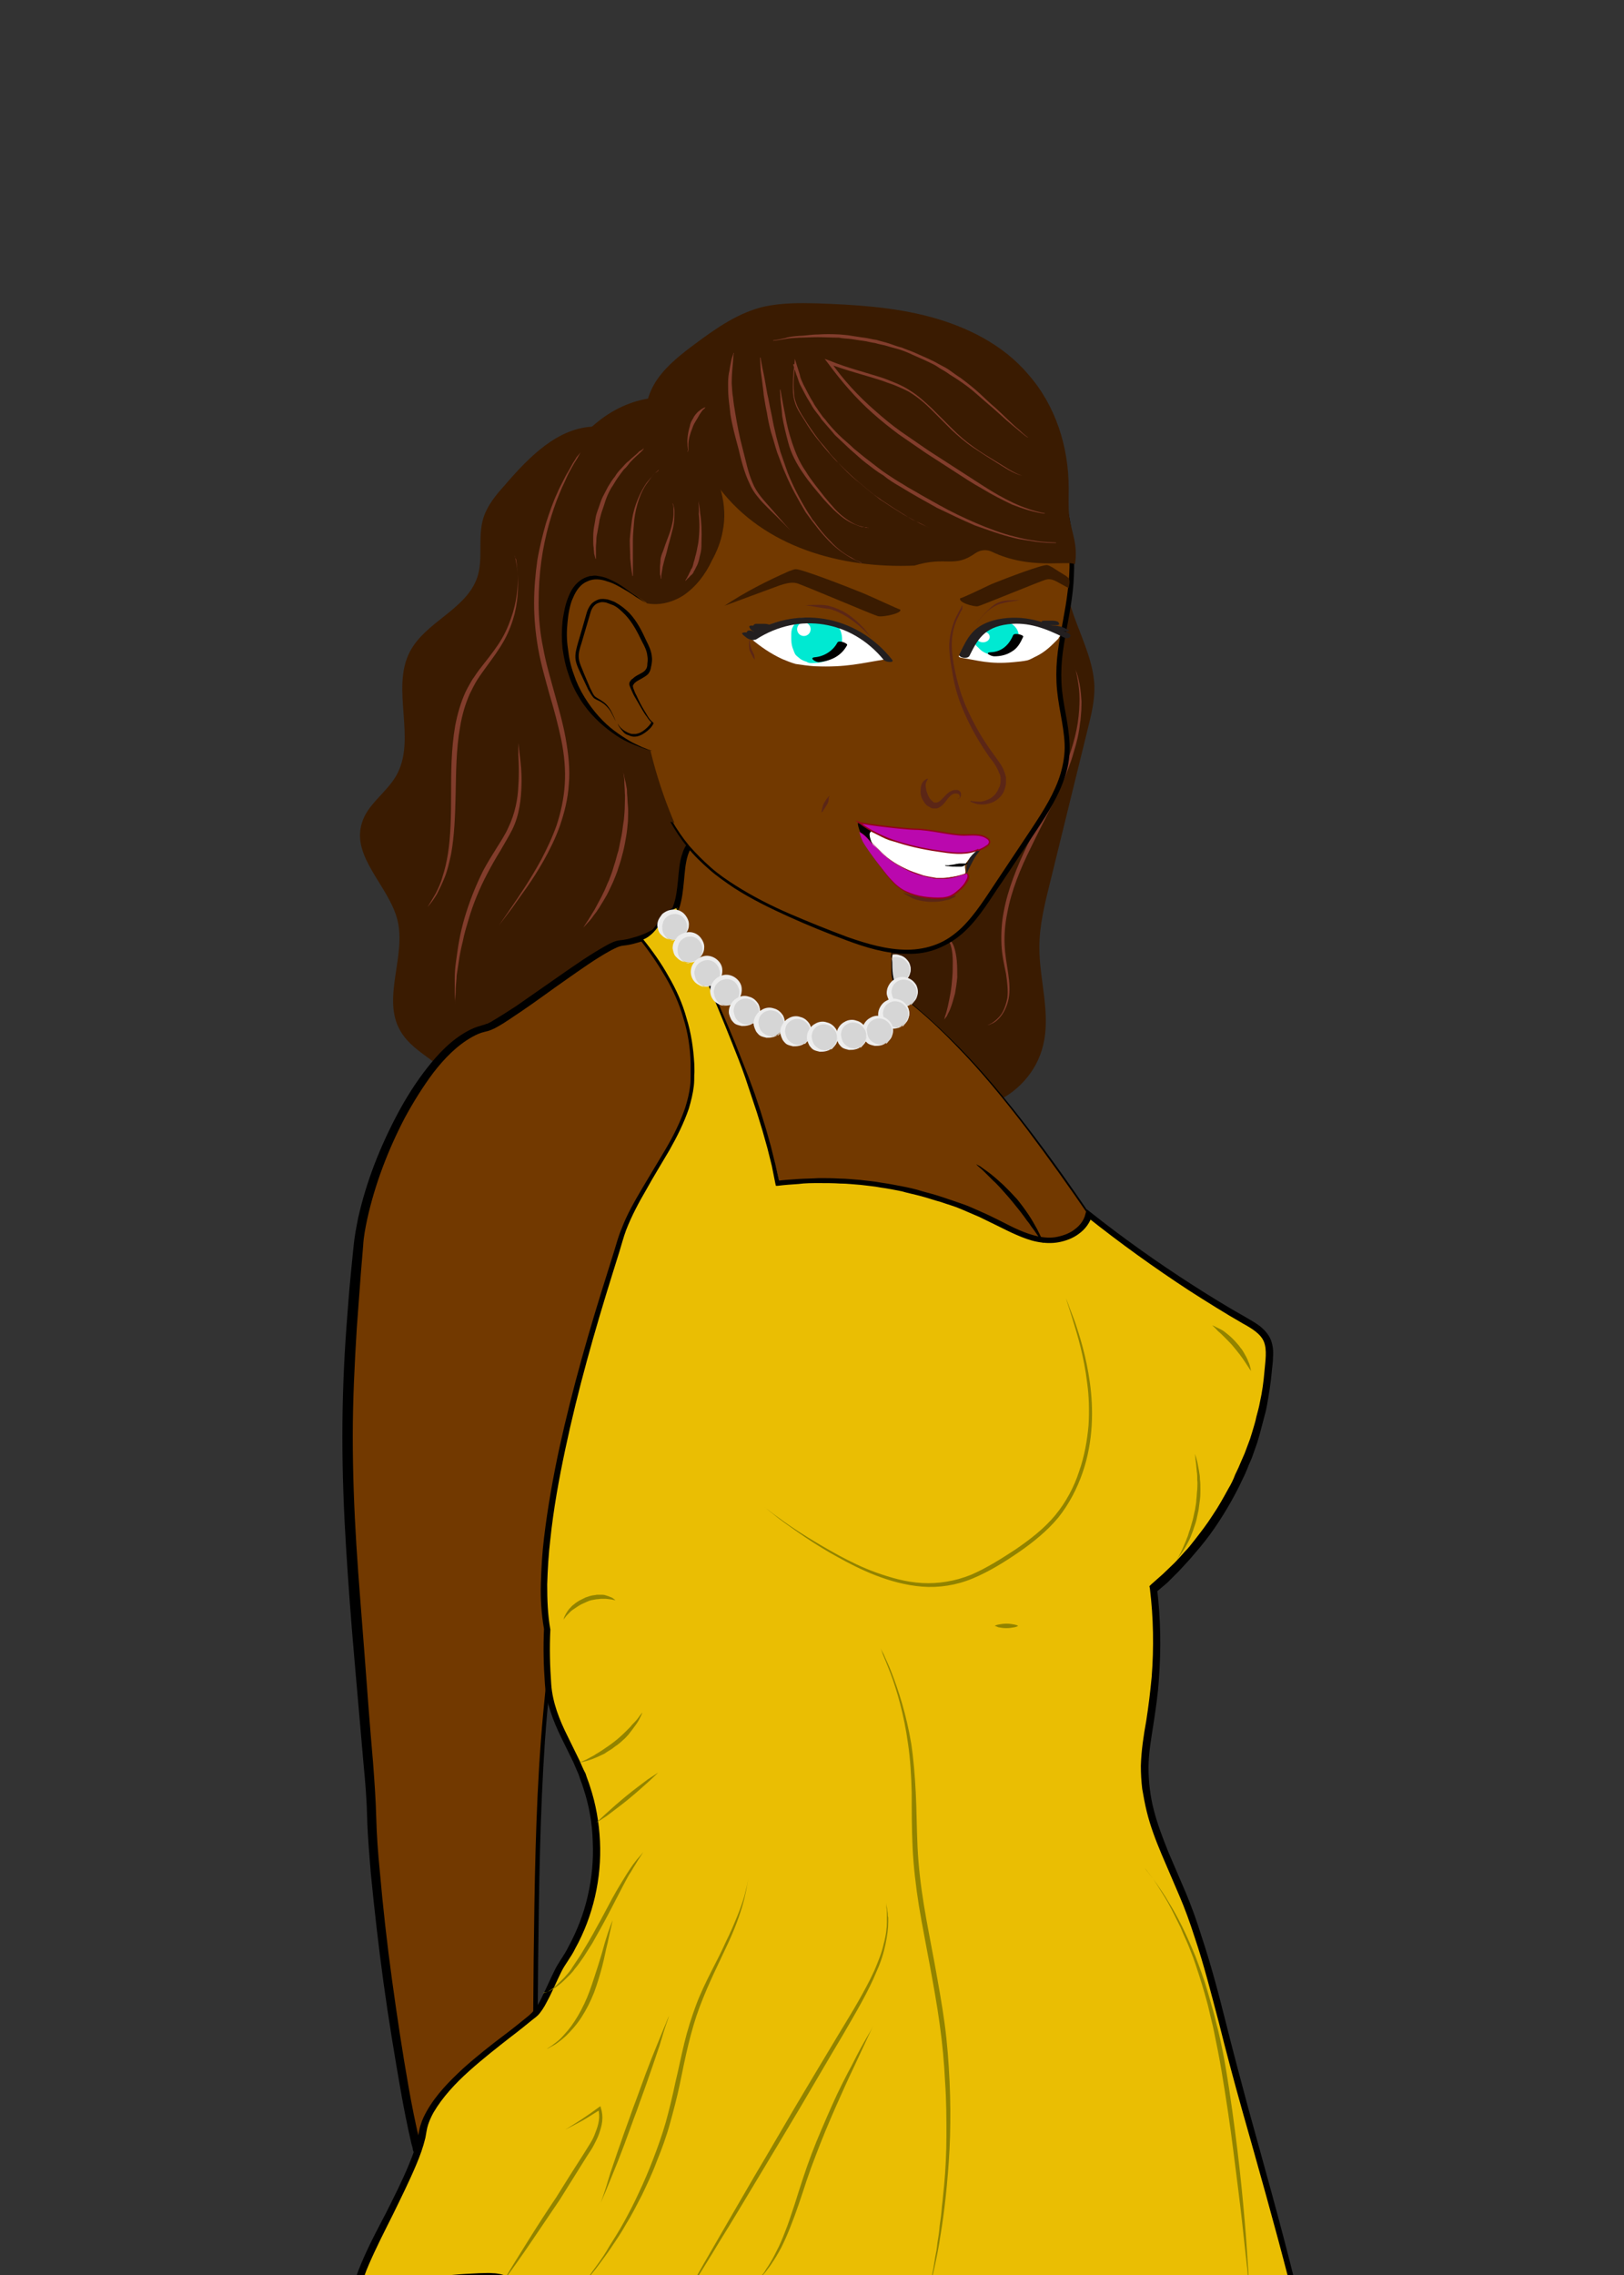 <?xml version="1.0" encoding="utf-8"?>
<!-- Generator: Adobe Illustrator 19.0.1, SVG Export Plug-In . SVG Version: 6.00 Build 0)  -->
<svg version="1.1" id="Layer_1" xmlns="http://www.w3.org/2000/svg" xmlns:xlink="http://www.w3.org/1999/xlink" x="0px" y="0px"
	 viewBox="0 0 360 504" style="enable-background:new 0 0 360 504;" xml:space="preserve">
<rect x="0" y="0" width="360" height="504" fill="#333333" stroke="none"/>
<style type="text/css">
	.st0{fill:#064C77;}
	.st1{fill:#231F20;}
	.st2{fill:none;stroke:#231F20;stroke-miterlimit:10;}
	.st3{fill:#064C77;stroke:#231F20;stroke-miterlimit:10;}
	.st4{fill:#FFFFFF;stroke:#231F20;stroke-miterlimit:10;}
	.st5{fill:#FFFFFF;}
	.st6{fill:#075F9B;}
	.st7{fill:#DDDDDD;}
	.st8{fill:#A7A9AC;}
	.st9{fill:#3A1B01;}
	.st10{fill:#D6D6D6;}
	.st11{fill:#EDEDED;}
	.st12{fill:#723900;}
	.st13{fill:#EABE03;}
	.st14{fill:#918300;}
	.st15{fill:#823D2C;}
	.st16{fill:#5B2616;}
	.st17{fill:#00E9D2;}
	.st18{fill:#BA08AE;}
	.st19{fill:#93031C;}
	.st20{fill:#BA08AE;stroke:#93031C;stroke-width:0.313;stroke-miterlimit:10;}
	.st21{fill:none;stroke:#231F20;stroke-width:1.358;stroke-miterlimit:10;}
</style>
<g>
	<path class="st0" d="M-212.8,453.8c-1.9-0.3-3.9-0.7-5.8-0.4c-1.9,0.3-3.8,1.5-4.5,3.3c-0.5,1.4-0.3,2.9-0.3,4.4
		c0.1,2.5-0.4,5.1,0.4,7.6c1.2,3.7,4.9,6,8.6,7c2.1,0.5,4.4,0.8,6.3-0.1c1.9-0.9,3.1-2.7,3.8-4.6c0.6-2,0.7-4,0.7-6.1
		c0-1.3-0.1-2.6-0.7-3.7c-0.8-1.6-2.5-2.6-4.1-3.2c-1.7-0.7-3.4-1.1-5-2.1"/>
	<g>
		<path class="st0" d="M-230.3,436.8c2.9,5.3,5.8,10.5,8.7,15.8c0.7,1.2,1.4,2.5,2.4,3.4c1.1,1,2.6,1.6,3.9,2.4
			c4,2.7,5.2,8.1,6,12.9c1.6,9.4,3.2,18.8,4.8,28.2c0.5,2.9,0.1,3.1,2.7,3.5c1.4,0.2,3,0,4.4,0c3.4,0,6.7,0,10.1,0
			c7,0,14.1,0,21.1,0c8.1,0,16.2,0,24.4,0c-2.2-17.1,8.1-33.3,12.7-50c0.9-3.3,1.6-6.6,1.4-10c-0.3-5.9-3.3-11.5-4-17.4
			c-0.4-3.5,0-7-0.5-10.4c-0.5-3.4-2-7-5.1-8.6c-1.8-0.9-3.9-1.1-5.9-1.2c-22.3-1.3-44.6-1.4-66.8-0.2c-5.8,0.3-11.5,0.7-17.2,1.5
			c-3.4,0.5-6.8,1.1-10.2,1.8c-3.3,0.6-6.6,1.3-9.9,1.9c-6.6,1.3-13.2,2.5-19.4,5.2c1.5,1.4,1.9,3.8,1.1,5.7
			c-5.6,12.6-5.4,27-4.1,40.7c1.3,13.7,4,27.4,1.8,41h76.9"/>
		<path class="st1" d="M-230.3,436.8l8.2,14.8c0.7,1.2,1.3,2.5,2.2,3.6c0.9,1.1,2.1,1.7,3.4,2.4c1.3,0.6,2.4,1.5,3.3,2.7
			c0.9,1.1,1.6,2.4,2.1,3.7c1.1,2.7,1.5,5.5,2,8.2l1.4,8.3l2.9,16.6c0.2,1.4,0.5,2.8,0.7,4.2c0.1,0.3,0.1,0.7,0.3,0.8
			c0.1,0.2,0.4,0.3,0.7,0.4c0.6,0.1,1.4,0.3,2,0.3c1.4,0.1,2.8-0.1,4.2-0.1l4.2,0l16.9,0l33.8-0.1l-0.5,0.6
			c-0.6-4.9-0.2-9.8,0.8-14.6c1-4.8,2.5-9.4,4.2-13.9c1.7-4.5,3.5-9,5.1-13.5c0.4-1.1,0.8-2.3,1.2-3.4c0.4-1.1,0.7-2.3,1.1-3.4
			c0.7-2.3,1.3-4.6,1.6-7c0.3-2.3,0.3-4.7-0.2-7.1c-0.4-2.3-1.1-4.6-1.8-6.9c-0.7-2.3-1.4-4.7-1.7-7.1c-0.3-2.4-0.2-4.9-0.3-7.3
			c0-2.4-0.2-4.8-1.1-7c-0.8-2.2-2.3-4.2-4.4-5.1c-2.1-0.9-4.6-0.9-6.9-1.1l-7.2-0.4c-19.3-0.9-38.6-0.8-57.9,0.2
			c-4.8,0.2-9.6,0.5-14.4,1.1c-2.4,0.3-4.7,0.7-7.1,1.1c-2.4,0.4-4.8,0.8-7.1,1.3c-4.7,0.9-9.5,1.8-14.2,2.7
			c-4.7,1-9.4,2.2-13.8,4.1l0.1-0.5c1.4,1.4,1.9,3.5,1.4,5.4c-0.3,0.9-0.7,1.7-1,2.6c-0.3,0.9-0.6,1.7-0.9,2.6l-0.8,2.6
			c-0.2,0.9-0.5,1.8-0.7,2.7c-0.4,1.8-0.7,3.6-0.9,5.4c-0.2,1.8-0.4,3.7-0.5,5.5c-0.1,1.8-0.2,3.7-0.2,5.5c0,1.8,0,3.7,0.1,5.5
			c0.1,1.8,0.2,3.7,0.3,5.5c0.5,7.4,1.6,14.7,2.3,22c0.2,1.8,0.3,3.7,0.4,5.5c0.1,1.8,0.2,3.7,0.2,5.6c0,1.9-0.1,3.7-0.2,5.6
			c-0.1,0.9-0.2,1.8-0.3,2.8l-0.4,2.8l-0.2-0.2l76.9,0.1v0.1l-76.9,0.1l-0.2,0l0-0.2l0.4-2.7c0.1-0.9,0.2-1.8,0.2-2.8
			c0.1-1.8,0.2-3.7,0.2-5.5c0-1.8-0.1-3.7-0.2-5.5c-0.1-1.8-0.3-3.7-0.4-5.5c-0.7-7.3-1.8-14.7-2.4-22c-0.1-1.8-0.3-3.7-0.4-5.5
			c-0.1-1.8-0.1-3.7-0.1-5.6c0-1.9,0-3.7,0.2-5.6c0.1-1.9,0.3-3.7,0.5-5.5c0.2-1.8,0.6-3.7,0.9-5.5c0.2-0.9,0.4-1.8,0.7-2.7l0.8-2.7
			c0.3-0.9,0.6-1.8,0.9-2.6c0.3-0.8,0.7-1.7,1-2.5c0.5-1.7,0-3.6-1.2-4.8l-0.3-0.3l0.4-0.2c4.5-2,9.2-3.2,13.9-4.2
			c4.7-1,9.5-1.8,14.2-2.8c2.4-0.5,4.8-0.9,7.1-1.3c2.4-0.4,4.8-0.9,7.2-1.1c4.8-0.6,9.6-0.9,14.5-1.1c19.3-1,38.6-1.1,57.9-0.3
			l7.2,0.4c2.4,0.2,4.9,0.1,7.3,1.1c1.2,0.5,2.2,1.3,3,2.3c0.8,1,1.4,2.1,1.9,3.3c0.9,2.3,1.1,4.8,1.1,7.3c0.1,2.4,0,4.8,0.3,7.2
			c0.3,2.3,1,4.6,1.7,7c0.7,2.3,1.4,4.6,1.9,7c0.5,2.4,0.5,4.9,0.2,7.4c-0.3,2.4-0.9,4.8-1.6,7.1c-0.3,1.2-0.7,2.3-1.1,3.5
			c-0.4,1.2-0.8,2.3-1.2,3.4c-1.6,4.6-3.5,9-5.1,13.5c-1.7,4.5-3.2,9.1-4.1,13.8c-1,4.7-1.3,9.5-0.8,14.2l0.1,0.6l-0.6,0l-33.8-0.1
			l-16.9,0l-4.2,0c-1.4,0-2.8,0.1-4.2,0.1c-0.8,0-1.4-0.2-2.2-0.3c-0.3-0.1-0.8-0.2-1.1-0.6c-0.3-0.4-0.3-0.8-0.4-1.1
			c-0.2-1.4-0.4-2.8-0.7-4.2l-2.8-16.7l-1.4-8.3c-0.5-2.8-0.9-5.6-1.9-8.2c-0.5-1.3-1.2-2.5-2-3.6c-0.9-1.1-2-1.9-3.2-2.6
			c-1.2-0.7-2.5-1.3-3.4-2.5c-0.9-1.1-1.5-2.4-2.2-3.6L-230.3,436.8L-230.3,436.8z"/>
	</g>
	<path class="st2" d="M-191.4,153.9c-3.3,3.9-6.1,8.1-8.5,12.6c-1.3,2.5-2.5,5.1-2.8,7.8"/>
	<path class="st2" d="M-205.4,179.6c1.3-1,2.1-2.6,2.2-4.2c0-0.4,0-0.9-0.3-1.3c-0.2-0.4-0.7-0.6-1.1-0.5"/>
	<path class="st3" d="M-198.9,161.1c-10.2,3.9-20.4,7.8-30.7,11.7c-3.4,1.3-6.9,2.7-9.5,5.3c-1.9,2-3.2,4.5-4.3,7
		c-5.6,13-7.1,27.3-9.8,41.2c-1.8,9.5-4.2,19-6.5,28.4c-8.9,35.9-17.9,71.8-26.8,107.7c-4,16-7.6,32.6-10.1,48.9
		c10.1,0.4,20.8,1,28.9,7c2.5,1.9,4.7,4.3,7.5,5.8c6.9,3.6,16.6-0.1,19.2-7.4c6.5,7,15.9,11.1,25.4,11.1c17.9,0,33.4-13.7,51.2-15.1
		c-2.8,2.3,0,6.6,2.7,9c8.2,7.1,16.3,14.2,24.5,21.3c7.4-5.5,9.6-15.2,13.1-23.7c1.7-4.3,3.9-8.3,6-12.4c7.7-14.6,15.3-29.2,23-43.8
		c2.7-5.2,5.5-10.4,9.4-14.7c4.1-4.4,9.6-8.3,10.4-14.3c0.2-2-0.1-4-0.4-5.9c-1.6-11.9,0.2-24,1.9-35.9c1.4-9.5,0.2-19.3,0-28.9
		c-0.1-3-0.1-6,0.1-9c0.3-2.9,0.8-5.7,0.9-8.6c0.4-8.6-2.9-16.9-4-25.5c-0.9-7.7,0-15.4-0.9-23.1c-0.5-5.1-2.2-10.6-6.6-13.2
		c-2.6-1.5-5.6-1.7-8.5-2.4c-5.7-1.4-10.8-4.6-15.7-7.7c-5.1-3.2-10.2-6.5-15.3-9.7c-5.8-3.7-12-7.9-14.2-14.4
		c-0.4-1.3-0.8-2.8-2-3.5c-1.4-0.8-3.1,0-4.5,0.8c-8.8,4.8-18.4,8.5-28.2,10.7c-8.7,2-17.7,2.9-26.6,3.8"/>
	<path class="st4" d="M-209.5,179.2c1.9,0.1,3.7-0.8,5.6-0.9c3-0.1,5.7,1.7,7.5,4.2c1.7,2.4,2.5,5.4,3.4,8.2
		c0.3,0.9,0.5,1.9,0.5,2.9c-0.1,1-0.5,2-0.8,3c-2.7,7.2-2.9,15.1-5.4,22.3c-0.9,2.6-2.1,5.1-2.7,7.8c-1.4,5.9,0.1,12.2-0.9,18.2
		c-0.4,2.4-1.2,4.7-1.9,7c-1,3.1-2,6.1-3.1,9.2c0.1-0.4,0.1-0.9,0.2-1.3c-0.2,3.2-7.2,25.6-7.8,25.4c-1.5-0.6-6-17.5-6.3-19
		c-0.9-4.8,0.2-9.8-0.7-14.5c-0.4-2.3-1.3-4.6-1.7-6.9c-0.4-2.3-0.3-4.7-0.3-7c0.1-4.6,0.2-9.1,0.2-13.7c0-3.1,0-6.1-0.4-9.1
		c-0.2-1.1-0.4-2.3-0.4-3.4c0.1-1.3,0.5-2.5,1-3.8c3.9-10.4,8.6-20.4,14-30.1"/>
	<path class="st4" d="M-211,274.7c0.4-9,1.4-18.2,2.5-27.1c0.8-7.6,2.8-14.9,4.8-22.3c1.7-6.2,3.3-12.3,5.4-18.4
		c1.2-3.6,2.6-7.1,4.1-10.6c0.9-2.2,1.9-4.5,2.9-6.7c0.4-0.9,0.8-1.9,1.2-2.8c0.7-1.5,1.3-3.1,2.1-4.6c2.8-5.1,7.1-9.3,12.2-12
		c5.6,1.3,11.5,3.6,14.3,8.6c1.5,2.6,2,5.6,2.3,8.6c0.3,2.4,0.5,4.8-0.3,7c-1,2.9-3.5,5-5.5,7.3c-6.2,7.4-7.3,17.8-11.9,26.3
		c-1.6,2.9-3.6,5.6-5.6,8.3c-4.4,5.9-8.9,11.8-13.3,17.8c-2,2.7-4.2,5.6-7.4,6.8"/>
	<g>
		<path class="st5" d="M-142.9,142.2c1.9,1.3,2.5,4,2,6.3c-0.5,2.3-1.9,4.3-3.2,6.2c-7,10.2-13.7,20.6-19.7,31.4
			c-0.3,0.6-0.9,1.3-1.6,1.2c-0.4-0.1-0.7-0.5-1-0.9c-3.2-5.4-6.1-10.9-8.8-16.5c1.7-1.7,3.5-3.3,5.4-4.7c6.2-4.8,13.4-8.2,19-13.6
			c2.9-2.8,5.3-6,7.7-9.2"/>
		<path class="st1" d="M-142.9,142.1c1.3,0.9,2,2.4,2.2,3.9c0.2,1.5-0.1,3.1-0.8,4.5c-0.6,1.4-1.5,2.7-2.3,4l-2.5,3.8
			c-3.4,5.1-6.7,10.2-9.9,15.4c-1.6,2.6-3.2,5.2-4.7,7.9l-2.3,4c-0.4,0.6-0.6,1.5-1.6,1.9c-0.5,0.2-1.1,0-1.5-0.3
			c-0.3-0.3-0.5-0.7-0.7-1c-3.2-5.2-6.1-10.6-8.7-16.2l-0.1-0.3l0.3-0.2c2.5-2.5,5.3-4.8,8.2-6.8c2.9-2.1,6-3.8,8.9-5.8
			c2.9-2,5.8-4,8.3-6.5c2.5-2.5,4.7-5.3,6.9-8.1l0.1,0.1c-2.1,2.9-4.1,5.8-6.6,8.4c-0.6,0.7-1.3,1.3-1.9,1.9c-0.7,0.6-1.3,1.2-2,1.8
			c-1.4,1.1-2.8,2.2-4.3,3.2c-2.9,2-5.9,3.9-8.8,5.9c-2.9,2-5.6,4.3-8.1,6.7l0.1-0.6c2.5,5.5,5.3,11,8.4,16.2
			c0.2,0.3,0.4,0.7,0.6,0.9c0.2,0.2,0.4,0.3,0.6,0.2c0.5-0.2,0.8-0.9,1.2-1.6l2.3-4c1.6-2.6,3.1-5.3,4.8-7.8
			c3.2-5.2,6.6-10.3,10.1-15.3l2.6-3.8c0.9-1.3,1.7-2.5,2.3-3.9c0.6-1.4,1-2.9,0.8-4.4C-141,144.6-141.7,143.1-142.9,142.1
			L-142.9,142.1z"/>
	</g>
	<g>
		<path class="st6" d="M-127,162.8c-0.3,5.2-1.2,10.4-2.8,15.3c-4.5-0.6-9.3,0.8-12.8,3.7c2.7,2.8,5.8,5.3,9.3,7.3
			c-5,4.2-9.3,9.1-13.6,14.1c-14.1,16.2-28.2,32.4-42.3,48.5c-4.8,5.5-9.6,11-13.8,17.1c-4.7,6.9-8.5,14.4-14.1,20.5
			c6.4-17.8,14-35.2,23-51.9c2.7-5.1,5.6-10.2,8.4-15.3c6.6-11.7,13.1-23.3,19.7-35c1.4-2.6,2.9-5.2,4.9-7.4
			c1.8-2.1,4.1-3.8,5.9-5.8c2.1-2.4,3.5-5.2,5-7.9c3.2-6.2,6.5-12.4,9.7-18.5c0.2-0.4,0.5-0.9,0.9-1.2c1-0.7,2.4,0.2,2.9,1.3
			s0.5,2.4,0.9,3.5c1.5,4.7,8.7,6.1,9.3,11"/>
		<path class="st7" d="M-127,162.8c-0.3,5.2-1.2,10.4-2.7,15.4l0,0.1l-0.1,0c-1.1-0.1-2.3-0.1-3.4,0c-1.1,0.1-2.2,0.3-3.3,0.6
			c-0.5,0.2-1.1,0.3-1.6,0.6c-0.5,0.2-1,0.4-1.5,0.7c-1,0.5-1.9,1.1-2.8,1.9l0-0.4c2.7,2.8,5.8,5.2,9.2,7.2l0.4,0.2l-0.3,0.3
			c-4.1,3.5-7.8,7.5-11.4,11.6l-10.7,12.4c-7.1,8.3-14.3,16.5-21.5,24.7l-10.8,12.3c-3.6,4.1-7.2,8.2-10.6,12.5
			c-1.7,2.1-3.3,4.3-4.8,6.5c-1.5,2.3-3,4.6-4.4,6.9c-2.9,4.6-5.8,9.3-9.6,13.3l-1.4,1.5l0.7-1.9c5.2-14.6,11.3-28.8,18.2-42.6
			c1.7-3.5,3.5-6.9,5.4-10.3l5.6-10.1c3.7-6.8,7.6-13.5,11.4-20.2l11.4-20.2c1-1.7,2-3.3,3.2-4.9c1.2-1.6,2.6-2.9,4-4.2
			c1.4-1.3,2.8-2.6,3.9-4.2c1.1-1.5,2.1-3.2,3-4.9l10.8-20.5c0.2-0.4,0.6-0.9,1-1.1c0.5-0.2,1-0.1,1.5,0.1c0.4,0.2,0.8,0.6,1.1,1
			c0.3,0.4,0.4,0.9,0.6,1.4c0.2,0.9,0.3,1.9,0.6,2.8c0.3,0.9,0.9,1.7,1.5,2.4c1.3,1.4,3,2.4,4.5,3.7c1.5,1.2,2.9,2.7,3.2,4.7l-0.1,0
			c-0.3-1.9-1.7-3.4-3.2-4.6c-1.5-1.2-3.2-2.2-4.5-3.7c-0.7-0.7-1.3-1.5-1.6-2.4c-0.4-0.9-0.4-1.9-0.7-2.8c-0.1-0.5-0.3-0.9-0.5-1.3
			c-0.3-0.4-0.6-0.7-1-0.9c-0.4-0.2-0.9-0.3-1.3-0.1c-0.4,0.2-0.7,0.6-0.9,1l-10.7,20.5c-0.9,1.7-1.9,3.4-3,5
			c-1.1,1.6-2.6,2.9-4,4.2c-1.4,1.3-2.8,2.6-4,4.2c-1.2,1.5-2.2,3.2-3.1,4.9l-11.3,20.2c-3.8,6.7-7.6,13.5-11.3,20.2l-5.6,10.2
			c-1.8,3.4-3.6,6.8-5.3,10.3c-6.9,13.8-12.9,28.1-18,42.6l-0.7-0.4c3.6-4,6.5-8.6,9.4-13.3c1.4-2.3,2.9-4.6,4.4-6.9
			c1.5-2.3,3.2-4.5,4.9-6.6c3.4-4.3,7-8.4,10.6-12.5l10.7-12.3c7.2-8.2,14.3-16.4,21.5-24.6l10.8-12.3c3.6-4.1,7.4-8.1,11.6-11.6
			l0,0.5c-3.4-2-6.6-4.5-9.3-7.4l-0.2-0.2l0.2-0.2c1.8-1.5,3.9-2.5,6.1-3.2c1.1-0.3,2.3-0.5,3.4-0.6c1.1-0.1,2.3-0.1,3.4,0.1
			l-0.2,0.1C-128.4,173.2-127.4,168-127,162.8L-127,162.8z"/>
	</g>
	<g>
		<path class="st5" d="M-190.3,150.7c-3.1,2.6-5.8,5.6-8,9c-0.7,1.1-1.4,2.3-2,3.4c-1.5,2.8-2.7,5.7-3.9,8.7
			c-0.3,0.6-0.5,1.2-0.8,1.8c-2,4.7-4,9.4-5.9,14c1.5-2.5,3.1-4.9,4.9-7.2c0.4,2,0.7,4,1.1,5.9c0.1,0.4,0.2,0.8,0.4,1.1
			c0.3,0.4,0.7,0.6,1.1,0.7c2.7,0.8,6.2-1.1,8.2,0.9c1.3,1.3,0.2,3.6,1.6,4.7c0.9-0.7,1.5-2,1.1-3.1c-1.3-3.3-2.5-6.6-3.8-10
			c-0.4-1-0.7-2-0.9-3c-0.2-1.4,0-2.9,0.4-4.3c0.5-1.7,1.4-3.3,2.2-5c0.2-0.3,0.3-0.6,0.5-0.9c0.4-0.7,0.7-1.4,1.1-2.1
			c2.1-4.3,3.8-9,3.3-13.7c-0.1-0.6-0.2-1.3-0.7-1.7"/>
		<path class="st1" d="M-190.2,150.8c-2.7,2.4-5,5.1-7,8c-2,2.9-3.5,6.2-4.9,9.4l-4.1,9.9l-4.2,9.9l-0.9-0.4c1.5-2.5,3.2-4.9,5-7.2
			l0.6-0.8l0.2,1l1,5.5c0.1,0.5,0.1,0.9,0.3,1.3c0.1,0.3,0.4,0.5,0.8,0.7c0.1,0,0.2,0.1,0.3,0.1c0.1,0,0.2,0.1,0.3,0.1
			c0.2,0,0.4,0.1,0.6,0.1c0.4,0,0.9,0,1.3,0c0.9-0.1,1.8-0.2,2.8-0.2c0.9,0,2,0.1,2.9,0.7c0.1,0.1,0.2,0.2,0.3,0.3l0.1,0.1
			c0.1,0.1,0,0.1,0.1,0.1l0.1,0.1c0.2,0.2,0.3,0.5,0.4,0.7c0.2,0.5,0.2,1,0.3,1.5c0.1,0.9,0.1,1.8,0.8,2.3l-0.4,0
			c0.7-0.5,1.2-1.4,1.1-2.3c0-0.4-0.3-0.8-0.4-1.3l-0.5-1.4l-2.1-5.5l-1-2.7c-0.3-0.9-0.7-1.9-0.8-2.9c-0.2-2,0.3-4,1.1-5.8
			c0.8-1.8,1.8-3.5,2.6-5.2c0.9-1.7,1.8-3.5,2.5-5.3c0.7-1.8,1.2-3.7,1.5-5.6c0.1-1,0.2-1.9,0.1-2.9c0-0.5,0-1-0.1-1.4
			c-0.1-0.5-0.3-0.9-0.6-1.2l0.1-0.1c0.4,0.3,0.6,0.8,0.7,1.3c0.1,0.5,0.1,1,0.1,1.5c0.1,1,0,2-0.1,2.9c-0.2,1.9-0.8,3.9-1.4,5.7
			c-0.7,1.8-1.5,3.6-2.4,5.3c-0.9,1.8-1.8,3.5-2.6,5.2c-0.7,1.8-1.2,3.7-1,5.6c0.1,0.9,0.4,1.8,0.8,2.8l1.1,2.7l2.1,5.5l0.5,1.4
			l0.3,0.7c0.1,0.2,0.2,0.5,0.2,0.8c0.1,1.1-0.5,2.1-1.3,2.8l-0.2,0.2l-0.2-0.2c-0.4-0.3-0.7-0.8-0.8-1.3c-0.1-0.5-0.2-1-0.2-1.4
			c0-0.5-0.1-0.9-0.2-1.3c-0.1-0.2-0.1-0.3-0.3-0.5l-0.1-0.1c0,0-0.1-0.1,0,0l-0.1-0.1c-0.1-0.1-0.2-0.1-0.2-0.2
			c-0.7-0.5-1.5-0.6-2.4-0.6c-0.9,0-1.8,0.2-2.7,0.2c-0.5,0-1,0-1.4,0c-0.2,0-0.5,0-0.7-0.1c-0.1,0-0.2-0.1-0.4-0.1
			c-0.1,0-0.3-0.1-0.4-0.1c-0.5-0.2-1-0.6-1.2-1.1c-0.2-0.5-0.3-1-0.4-1.4l-1-5.5l0.8,0.2c-1.8,2.3-3.3,4.7-4.8,7.2l-0.9-0.4
			l4.2-9.9l2.1-4.9l2.1-4.9c1.5-3.3,3.1-6.5,5.2-9.4C-195.6,155.5-193.1,152.9-190.2,150.8L-190.2,150.8z"/>
	</g>
	<g>
		<path class="st6" d="M-221.2,169.5c0.1,1.8,0.3,3.6,0.4,5.4c1.8-0.2,3.6-0.3,5.3,0.2c1.7,0.6,3.2,2.2,3.1,4
			c-2.7,0.8-6.2-1.1-8.3,0.9c-0.6,0.6-0.9,1.3-1.3,2.1c-8.6,20-14.1,42.1-10.9,63.7c2.4,16.3,10.9,33.3,14.2,49.5
			c1.8-3.2,3.1-7.7,2.9-11.4c-0.2-3.7-1.5-7.2-2.2-10.8c-0.7-3.3-0.9-6.7-1.1-10c-0.5-7.5-1-15.1-1.5-22.6c-0.3-4.5-0.6-9-0.4-13.6
			c0.6-13.1,5.5-25.5,10.3-37.7c3.5-8.9,7-17.7,10.5-26.6"/>
		<path class="st7" d="M-221.2,169.5l0.5,5.4l-0.1-0.1c1.8-0.2,3.6-0.4,5.4,0.2c0.9,0.3,1.7,0.8,2.3,1.5c0.6,0.7,1,1.6,0.9,2.6
			l0,0.1l-0.1,0c-1.4,0.4-2.7,0.2-4.1,0.1c-1.3-0.1-2.7-0.2-3.7,0.4c-1.1,0.7-1.5,2-2,3.2c-0.5,1.2-1,2.5-1.5,3.7
			c-1,2.5-1.9,5-2.7,7.5c-0.9,2.5-1.6,5.1-2.4,7.6l-1,3.9l-0.9,3.9l-0.8,3.9l-0.7,3.9l-0.5,3.9l-0.4,4l-0.2,4l-0.1,4l0.1,4
			c0.1,1.3,0.2,2.6,0.3,4c0.1,1.3,0.3,2.6,0.5,3.9c0.2,1.3,0.4,2.6,0.7,3.9c0.5,2.6,1.1,5.2,1.8,7.7c0.7,2.6,1.5,5.1,2.3,7.6
			c3.3,10.1,7.1,20.1,9.3,30.6l-0.7-0.1c1.3-2.5,2.2-5.2,2.7-8c0.5-2.8,0.1-5.6-0.6-8.4c-0.7-2.8-1.5-5.5-1.8-8.4
			c-0.4-2.9-0.6-5.7-0.7-8.6l-1.1-17.1c-0.3-5.7-0.9-11.4-0.7-17.2c0.2-5.7,1.2-11.4,2.8-16.9c1.5-5.5,3.5-10.9,5.6-16.2l12.7-31.9
			l0.1,0l-12.5,31.9c-2,5.3-4,10.7-5.5,16.2c-1.5,5.5-2.5,11.1-2.7,16.8c-0.2,5.7,0.4,11.4,0.8,17.1l1.2,17.1
			c0.2,2.9,0.4,5.7,0.8,8.5c0.4,2.8,1.2,5.5,1.9,8.3c0.7,2.8,1.1,5.7,0.6,8.6c-0.4,2.9-1.4,5.7-2.7,8.2l-0.5,1l-0.2-1.1
			c-2.2-10.4-6.2-20.4-9.5-30.5c-0.8-2.5-1.6-5.1-2.3-7.7c-0.7-2.6-1.3-5.2-1.9-7.8c-0.2-1.3-0.5-2.6-0.7-4c-0.2-1.3-0.3-2.7-0.5-4
			c-0.1-1.3-0.2-2.7-0.3-4l-0.1-4l0.1-4l0.2-4l0.4-4l0.6-4l0.7-4l0.8-3.9l1-3.9l1.1-3.9c0.8-2.6,1.6-5.1,2.5-7.6
			c0.9-2.5,1.8-5,2.8-7.5c0.5-1.2,1-2.5,1.5-3.7c0.3-0.6,0.5-1.2,0.8-1.8c0.3-0.6,0.8-1.2,1.4-1.6c1.3-0.8,2.8-0.6,4.1-0.5
			c1.3,0.1,2.7,0.3,3.9,0l-0.2,0.2c0.1-0.8-0.3-1.7-0.8-2.3c-0.5-0.7-1.3-1.2-2.1-1.5c-1.7-0.6-3.5-0.4-5.3-0.3l-0.1,0l0-0.1
			L-221.2,169.5L-221.2,169.5z"/>
	</g>
	<g>
		<path class="st7" d="M-240.9,416.7c0,0,0-0.1-0.1-0.4c-0.1-0.2-0.2-0.6-0.4-1.1c-0.3-1-0.5-2.4-0.7-4.2c-0.2-1.8-0.2-4.1-0.6-6.6
			c-0.3-2.6-0.4-5.5-0.1-8.7c0.3-3.2,0.9-6.6,1.6-10.1c0.7-3.6,1.5-7.3,2.2-11.2c1.4-7.8,3-16.1,4.8-24.4c1.8-8.3,3.8-16.5,5.9-24.2
			c2.1-7.7,4.3-14.7,6.2-20.8c2-6,3.8-11,5.1-14.5c1.3-3.5,2.1-5.4,2.1-5.4s-0.7,2-1.9,5.5c-1.2,3.5-2.8,8.5-4.7,14.6
			c-1.9,6.1-3.9,13.2-5.9,20.8c-2,7.7-4,15.9-5.8,24.1c-1.8,8.3-3.5,16.5-4.9,24.3c-0.7,3.9-1.6,7.7-2.3,11.2
			c-0.8,3.5-1.4,6.9-1.7,10.1c-0.3,3.1-0.4,6-0.1,8.6c0.3,2.6,0.3,4.8,0.4,6.7c0.1,1.8,0.3,3.3,0.6,4.2c0.1,0.5,0.2,0.8,0.3,1.1
			C-241,416.6-240.9,416.7-240.9,416.7z"/>
	</g>
	<g>
		<path class="st1" d="M-149.8,379.5c-1.2,0-2.5,0.1-3.7,0c-1.2,0-2.5-0.1-3.7-0.1c-1.2-0.1-2.5-0.1-3.7-0.2
			c-1.2-0.1-2.5-0.2-3.7-0.4c-4.9-0.6-9.8-1.6-14.6-2.9c-1.2-0.3-2.4-0.7-3.6-1.1c-1.2-0.4-2.4-0.8-3.5-1.2c-1.2-0.4-2.4-1-3.4-1.9
			c-1-1-1.4-2.3-1.7-3.5c-0.3-1.3-0.4-2.5-0.5-3.8c-0.1-1.3-0.1-2.5,0-3.8c0.1-2.5,0.6-5,1.3-7.4l0.1-0.4l0.4,0
			c4.2,0.3,8.3,0.6,12.5,0.9l12.5,0.7l25,1.1c-8.3,0-16.7-0.1-25-0.4c-4.2-0.1-8.3-0.3-12.5-0.5c-4.2-0.2-8.3-0.5-12.5-0.8l0.5-0.3
			c-0.7,2.3-1.1,4.8-1.3,7.2c-0.1,1.2-0.1,2.4,0,3.7c0.1,1.2,0.2,2.5,0.4,3.6c0.3,1.2,0.7,2.3,1.5,3.1c0.8,0.9,1.9,1.3,3,1.8
			c1.2,0.4,2.3,0.8,3.5,1.2c1.2,0.4,2.4,0.7,3.5,1.1c4.7,1.4,9.6,2.4,14.5,3.1c2.4,0.4,4.9,0.7,7.4,0.8c1.2,0.1,2.5,0.2,3.7,0.2
			C-152.3,379.5-151.1,379.5-149.8,379.5z"/>
	</g>
	<g>
		<path class="st1" d="M-228.8,355.5c0,0,0.2-0.1,0.5-0.2c0.3-0.1,0.8-0.2,1.3-0.2c0.6,0,1.2,0.1,1.9,0.3c0.7,0.2,1.4,0.5,2,0.8
			c1.3,0.7,2.5,1.5,3.3,2.2c0.9,0.7,1.4,1.2,1.4,1.2s-0.7-0.2-1.7-0.7c-1-0.5-2.2-1.2-3.5-1.8c-1.2-0.7-2.5-1.2-3.5-1.4
			c-0.5-0.1-0.9-0.2-1.3-0.2C-228.6,355.5-228.8,355.5-228.8,355.5z"/>
	</g>
	<g>
		<path class="st1" d="M-236.9,178.3c0,0-0.2,0.2-0.5,0.5c-0.3,0.3-0.8,0.8-1.3,1.6c-1,1.5-2,3.9-2.7,7.2
			c-1.4,6.5-3.2,15.9-4.5,27.2c-1.4,11.3-2.2,24.6-1.9,38.9c0.1,7.1,0.6,14.5,1.1,22c0.5,7.5,0.9,15.1,0.6,22.8
			c-0.2,3.8-0.5,7.6-1.1,11.4c-0.6,3.8-1.5,7.5-2.5,11.1c-0.5,1.8-0.9,3.6-1.3,5.4c-0.3,1.8-0.7,3.6-1,5.4
			c-0.7,3.6-1.3,7.2-1.9,10.7c-1.2,7-2.4,13.8-3.5,20.3c-1.2,6.5-2.8,12.5-4.1,18c-1.4,5.5-2.6,10.6-3.3,15.2
			c-0.7,4.6-1.2,8.6-1.6,11.9c-0.9,6.6-1.6,10.3-1.6,10.3s0.7-3.7,1.5-10.4c0.4-3.3,0.8-7.3,1.4-11.9c0.6-4.6,1.8-9.7,3.1-15.3
			c1.3-5.6,2.9-11.5,4-18c1.1-6.5,2.2-13.3,3.4-20.3c0.6-3.5,1.2-7.1,1.9-10.7c0.3-1.8,0.7-3.6,1-5.5c0.4-1.9,0.8-3.7,1.3-5.5
			c0.9-3.6,1.8-7.3,2.4-11c0.6-3.7,0.9-7.5,1.1-11.3c0.3-7.6-0.1-15.2-0.5-22.7c-0.5-7.5-0.9-14.9-1-22c-0.1-7.2,0.1-14.1,0.5-20.6
			c0.4-6.5,1-12.7,1.7-18.4c0.7-5.7,1.6-10.8,2.4-15.4c0.9-4.6,1.7-8.5,2.5-11.8c0.8-3.3,1.8-5.7,2.8-7.2c0.5-0.7,1-1.2,1.3-1.6
			C-237.1,178.5-236.9,178.3-236.9,178.3z"/>
	</g>
	<g>
		<path class="st1" d="M-86.5,185.8c0,0-0.3,0-0.7,0.1c-0.5,0-1.2,0.2-2.2,0.4c-1.9,0.4-4.6,1.3-7.7,3.1c-3.1,1.8-6.5,4.6-9.6,8.5
			c-3.1,3.9-5.8,8.9-8.1,14.5c-1.2,2.8-2.2,5.8-3.3,9c-1.1,3.1-2.1,6.4-3.1,9.7c-1,3.4-1.9,6.9-2.5,10.5c-0.7,3.6-1.1,7.4-1.4,11.2
			c-0.2,3.8-0.3,7.7-0.2,11.6c0.1,3.9,0.3,7.9,0.6,11.9c0.5,8,1.3,16.2,1.3,24.4c0,2,0,4.1-0.1,6.1c-0.1,2-0.1,4.1,0,6.1
			c0.1,2,0.4,4,1.1,5.8c0.3,0.9,0.8,1.8,1.3,2.6c0.5,0.8,1.2,1.7,1.5,2.8c0.1,0.6,0,1.2-0.3,1.7c-0.3,0.5-0.7,0.9-1.1,1.2
			c-0.4,0.3-0.6,0.7-0.8,1c-0.1,0.3-0.1,0.8,0,1.3c0.1,0.5,0.2,0.9,0.2,1.6c0,0.3,0,0.5,0,0.8c-0.1,0.3-0.1,0.6-0.2,0.8
			c-0.3,1-1,1.9-1.7,2.6c-1.4,1.5-3,2.6-4.1,4.1c-1.2,1.5-1.4,3.4-1.7,5.3c-0.2,0.9-0.3,1.9-0.7,2.8c-0.3,0.9-0.9,1.8-1.6,2.5
			c-0.8,0.7-1.6,1.1-2.1,1.8c-0.5,0.7-0.8,1.5-1,2.4c-0.5,3.6-1.6,7.2-3.3,10.3c-0.8,1.6-1.8,3-2.9,4.4c-0.6,0.7-1.1,1.3-1.4,2
			c-0.4,0.7-0.7,1.5-1,2.3c-0.6,1.5-1.1,3.1-2.3,4.4c-1.2,1.2-2.5,2-3.3,3.2c-0.8,1.2-1.2,2.7-1.5,4.1c-0.3,1.4-0.5,2.9-0.9,4.2
			c-0.7,2.7-1.6,5.2-2.5,7.6c-1.8,4.7-3.2,8.7-4.6,12.1c-0.7,1.6-1.5,3.1-2.5,4.1c-1,1-1.9,1.7-2.6,2.4c-0.7,0.7-1.1,1.3-1.3,1.8
			c-0.1,0.2-0.2,0.4-0.2,0.5c0,0.1,0,0.2,0,0.2s0-0.1,0-0.2c0-0.1,0.1-0.3,0.2-0.5c0.2-0.5,0.6-1.1,1.3-1.8c0.7-0.7,1.6-1.4,2.6-2.4
			c0.9-1,1.7-2.4,2.4-4.1c1.3-3.3,2.7-7.4,4.4-12.1c0.8-2.3,1.7-4.9,2.4-7.6c0.3-1.4,0.6-2.7,0.9-4.2c0.3-1.4,0.6-3,1.5-4.3
			c0.9-1.3,2.3-2.2,3.4-3.3c1-1.1,1.6-2.7,2.1-4.2c0.3-0.8,0.6-1.6,1-2.3c0.4-0.8,1-1.5,1.5-2.1c1.1-1.3,2-2.7,2.8-4.3
			c1.7-3.1,2.7-6.5,3.2-10.2c0.2-0.9,0.4-1.9,1.1-2.7c0.7-0.8,1.5-1.3,2.2-1.9c1.3-1.2,1.7-3.1,2-4.9c0.2-0.9,0.3-1.9,0.6-2.9
			c0.3-1,0.7-1.9,1.3-2.7c1.2-1.6,2.8-2.8,4.1-4.2c0.6-0.7,1.2-1.5,1.5-2.3c0.1-0.2,0.1-0.4,0.1-0.6c0-0.2,0-0.5,0-0.7
			c0-0.4-0.1-0.9-0.2-1.4c-0.1-0.5-0.1-1.1,0.1-1.7c0.2-0.6,0.6-1,1-1.4c0.4-0.4,0.7-0.7,0.9-1c0.2-0.4,0.3-0.7,0.2-1.2
			c-0.2-0.8-0.8-1.7-1.3-2.5c-0.6-0.9-1-1.8-1.4-2.8c-0.7-2-1-4-1.2-6.1c-0.1-2.1-0.1-4.1,0-6.2c0-2,0.1-4.1,0.1-6.1
			c0-8.2-0.7-16.3-1.2-24.3c-0.2-4-0.5-8-0.5-12c-0.1-4,0-7.9,0.2-11.7c0.3-3.8,0.8-7.6,1.5-11.2c0.7-3.6,1.6-7.1,2.6-10.5
			c1-3.4,2.1-6.6,3.2-9.8c1.1-3.1,2.2-6.1,3.4-9c2.3-5.7,5.1-10.7,8.3-14.6c3.2-3.9,6.6-6.7,9.8-8.4c3.1-1.8,5.9-2.6,7.7-3
			c0.9-0.2,1.7-0.3,2.2-0.3C-86.8,185.8-86.5,185.8-86.5,185.8z"/>
	</g>
	<g>
		<path class="st1" d="M-136.6,368.9c0,0-0.1,0.4-0.2,1c0,0.3-0.1,0.7,0,1.2c0,0.5,0.1,1,0.2,1.5c0.2,1.1,0.7,2.3,1.4,3.5
			c0.4,0.6,0.8,1.2,1.3,1.7c0.5,0.6,1,1.1,1.6,1.6c1.1,1,2.4,1.9,3.6,2.6c1.2,0.8,2.4,1.5,3.3,2.2c0.9,0.7,1.5,1.5,1.9,2.2
			c0.2,0.3,0.2,0.6,0.3,0.7c0.1,0.2,0.1,0.3,0.1,0.3s-0.2-0.4-0.5-0.9c-0.4-0.5-1.1-1.2-2-1.8c-0.9-0.6-2.1-1.2-3.4-1.9
			c-1.3-0.7-2.6-1.6-3.8-2.6c-0.6-0.5-1.1-1.1-1.7-1.7c-0.5-0.6-0.9-1.2-1.3-1.9c-0.7-1.3-1.1-2.7-1.2-3.9c-0.1-1.2,0-2.2,0.2-2.8
			c0.1-0.3,0.2-0.6,0.3-0.7C-136.7,369-136.6,368.9-136.6,368.9z"/>
	</g>
	<g>
		<path class="st1" d="M-119.8,317c1.4,0,2.8,0.1,4.2,0.3c1.4,0.2,2.8,0.5,4.1,0.8c1.4,0.4,2.7,0.8,4,1.3c1.3,0.5,2.6,1.1,3.8,1.8
			l-0.3-0.1c0.6,0,1.1-0.1,1.7-0.1c0.6,0,1.1,0,1.7,0.1c1.1,0.1,2.2,0.3,3.3,0.6c2.2,0.6,4.3,1.4,6.2,2.4c2,1,3.9,2.1,5.8,3.3
			c0.9,0.6,1.9,1.2,2.8,1.7c0.9,0.6,1.9,1.2,2.8,1.8c-1-0.5-2-1-3-1.5c-1-0.5-2-1-2.9-1.5c-1.9-1-3.9-2.1-5.9-3
			c-2-0.9-4-1.7-6.1-2.3c-0.5-0.1-1.1-0.2-1.6-0.4c-0.5-0.1-1.1-0.2-1.6-0.2c-0.5-0.1-1.1-0.1-1.6-0.1c-0.5,0-1.1,0-1.6,0l-0.2,0
			l-0.1-0.1c-1.2-0.7-2.4-1.3-3.7-1.9c-1.3-0.6-2.5-1.1-3.9-1.5c-0.7-0.2-1.3-0.4-2-0.6c-0.7-0.2-1.3-0.3-2-0.5
			c-0.7-0.1-1.4-0.3-2-0.4C-118.4,317.2-119.1,317.1-119.8,317z"/>
	</g>
	<g>
		<path class="st1" d="M-120,320.9c0,0,0.7,0.3,1.8,0.8c1,0.5,2.4,1.3,3.7,2.1c0.7,0.4,1.3,0.9,1.9,1.2c0.6,0.4,1.2,0.6,1.7,0.8
			c0.5,0.2,1,0.3,1.3,0.3c0.3,0,0.5,0,0.5,0s0,0-0.1,0.1c-0.1,0-0.2,0.1-0.4,0.1c-0.3,0.1-0.9,0.2-1.5,0.1c-0.6-0.1-1.3-0.3-2-0.6
			c-0.7-0.3-1.4-0.8-2-1.2c-1.3-0.8-2.5-1.7-3.4-2.5C-119.4,321.4-120,320.9-120,320.9z"/>
	</g>
	<g>
		<path class="st1" d="M-120.3,329.5c0,0,0.4,0.4,1.2,0.9c0.7,0.5,1.7,1.1,2.7,1.8c0.5,0.4,0.9,0.8,1.3,1.3c0.4,0.5,0.6,1,0.8,1.4
			c0.2,0.5,0.2,0.9,0.2,1.1c0,0.3,0,0.4,0,0.4s0-0.1-0.2-0.4c-0.1-0.2-0.3-0.6-0.5-0.9c-0.2-0.3-0.6-0.7-0.9-1.1
			c-0.4-0.4-0.8-0.7-1.3-1.1c-0.9-0.7-1.9-1.5-2.5-2.2c-0.3-0.4-0.5-0.7-0.6-1C-120.3,329.7-120.3,329.5-120.3,329.5z"/>
	</g>
	<g>
		<path class="st1" d="M-118.1,326.4c0,0,0.5-0.1,1.2-0.1c0.7,0,1.6,0,2.5,0.1c0.9,0.1,1.8,0.3,2.5,0.4c0.7,0.2,1.1,0.3,1.1,0.3
			s-0.5,0.2-1.2,0.2c-0.7,0.1-1.6,0.1-2.6,0c-0.9-0.1-1.8-0.3-2.5-0.6C-117.7,326.6-118.1,326.4-118.1,326.4z"/>
	</g>
	<g>
		<path class="st1" d="M-148.8,382.2c0,0,0.2-0.1,0.5-0.2c0.4-0.1,0.9-0.2,1.6,0c0.7,0.1,1.4,0.4,2.1,0.8c0.3,0.2,0.7,0.4,1.1,0.6
			c0.4,0.2,0.7,0.4,1.1,0.6c0.7,0.3,1.5,0.6,2.2,0.8c0.7,0.2,1.4,0.3,2,0.3c0.6,0,1.1,0,1.5,0c0.4,0,0.6,0,0.6,0s-0.2,0.1-0.5,0.2
			c-0.3,0.1-0.9,0.3-1.5,0.4c-0.6,0.1-1.4,0.1-2.2,0c-0.8-0.1-1.7-0.4-2.5-0.7c-0.4-0.2-0.8-0.4-1.1-0.6c-0.4-0.2-0.7-0.5-1-0.7
			c-0.6-0.4-1.2-0.8-1.8-1c-0.5-0.2-1-0.3-1.4-0.3c-0.2,0-0.3,0-0.4,0C-148.8,382.2-148.8,382.2-148.8,382.2z"/>
	</g>
	<g>
		<path class="st1" d="M-150.6,390.3c0,0,0.5,0.5,1.2,1.3c0.7,0.8,1.6,1.9,2.6,2.9c0.9,1.1,1.9,2.1,2.6,2.9c0.7,0.8,1.1,1.4,1.1,1.4
			s-0.7-0.3-1.5-1c-0.9-0.6-2-1.6-2.9-2.7c-0.9-1.1-1.8-2.3-2.3-3.2C-150.4,391-150.6,390.3-150.6,390.3z"/>
	</g>
	<g>
		<path class="st1" d="M-268.8,378.5c0,0,0-0.3,0-0.9c0-0.6-0.1-1.4-0.3-2.3c-0.1-1-0.3-2.1,0-3.5c0.2-0.6,0.5-1.3,0.9-1.8
			c0.5-0.5,1-1,1.5-1.4c2.1-1.5,4.3-3,5.9-4.1c0.8-0.5,1.5-0.9,2-1.2c0.5-0.3,0.8-0.4,0.8-0.4s-0.2,0.2-0.7,0.6
			c-0.4,0.4-1,0.9-1.8,1.5c-1.5,1.3-3.6,2.9-5.7,4.4c-0.5,0.4-1,0.8-1.4,1.2c-0.4,0.4-0.7,0.9-0.8,1.4c-0.3,1.1-0.3,2.2-0.3,3.2
			c0,1,0,1.8-0.1,2.4c0,0.3-0.1,0.5-0.1,0.7C-268.8,378.4-268.8,378.5-268.8,378.5z"/>
	</g>
	<g>
		<path class="st1" d="M-78.2,253.2c0,0,0-0.6-0.1-1.7c0-1.1-0.1-2.7-0.2-4.6c-0.1-1.9-0.1-4.1-0.2-6.5c0-2.4-0.1-4.9-0.1-7.4
			c0-2.5,0-5.1,0-7.4c0-2.4,0.1-4.6,0.1-6.5c0-0.9,0-1.8-0.1-2.5c-0.1-0.8-0.3-1.4-0.5-1.9c-0.2-0.5-0.5-0.9-0.7-1.1
			c-0.2-0.2-0.3-0.3-0.3-0.3s0.1,0.1,0.3,0.3c0.2,0.2,0.5,0.5,0.8,1c0.6,1,0.9,2.6,0.9,4.5c0,1.9,0.1,4.1,0.2,6.5
			c0.1,2.4,0.1,4.9,0.1,7.4c0,2.5,0,5.1,0,7.4c0,2.4-0.1,4.6-0.1,6.5c0,1.9-0.1,3.5-0.2,4.6C-78.1,252.5-78.2,253.2-78.2,253.2z"/>
	</g>
	<g>
		<path class="st1" d="M-212.8,400.9c0,0,0.6-0.1,1.7-0.3c1.1-0.2,2.6-0.5,4.4-1c1.8-0.5,3.8-1.3,5.9-2.2c1.1-0.5,2.1-1,3.2-1.6
			c1-0.6,2.1-1.3,3.1-2c1-0.7,2-1.5,3-2.2c0.9-0.7,1.9-1.5,2.8-2.2c1.8-1.5,3.5-2.9,4.9-4.1c2.8-2.5,4.7-4.1,4.7-4.1
			s-0.4,0.5-1.2,1.3c-0.8,0.8-1.8,1.9-3.2,3.2c-1.3,1.3-2.9,2.8-4.7,4.3c-0.9,0.8-1.8,1.6-2.8,2.3c-1,0.7-2,1.5-2.9,2.3
			c-1,0.8-2.1,1.4-3.2,2c-1.1,0.6-2.2,1.1-3.3,1.6c-2.2,0.9-4.3,1.5-6.1,2c-0.9,0.2-1.8,0.4-2.5,0.5c-0.8,0.1-1.4,0.2-2,0.2
			c-0.5,0.1-1,0.1-1.3,0.1C-212.7,400.9-212.8,400.9-212.8,400.9z"/>
	</g>
	<g>
		<path class="st1" d="M-210.8,411.9c0,0,0.2-0.1,0.7-0.2c0.4-0.1,1.1-0.4,1.9-0.7c1.6-0.7,3.7-1.9,6.1-3.7c1.2-0.9,2.5-1.8,3.8-2.9
			c0.7-0.5,1.4-1,2.1-1.6c0.7-0.5,1.5-1,2.3-1.5c1.6-1,3.2-2,4.9-3c1.7-1,3.5-1.9,5.2-2.8c3.6-1.7,7.1-3.5,10.4-5.1
			c1.6-0.8,3.2-1.7,4.8-2.4c1.5-0.8,2.9-1.6,4.2-2.3c1.3-0.7,2.4-1.5,3.5-2.1c1-0.7,1.9-1.3,2.6-1.7c1.4-1,2.2-1.6,2.2-1.6
			s-0.8,0.6-2.1,1.8c-0.7,0.5-1.5,1.2-2.5,1.9c-1,0.7-2.1,1.5-3.4,2.3c-1.3,0.8-2.6,1.6-4.1,2.5c-1.5,0.8-3.1,1.7-4.7,2.6
			c-3.3,1.7-6.8,3.5-10.4,5.3c-1.8,0.9-3.5,1.8-5.2,2.7c-1.7,0.9-3.3,1.9-4.9,2.9c-1.6,1-3.1,2-4.4,3c-1.4,1-2.7,1.9-4,2.7
			c-2.5,1.7-4.7,2.8-6.4,3.4c-0.8,0.3-1.5,0.5-1.9,0.6C-210.5,411.9-210.8,411.9-210.8,411.9z"/>
	</g>
	<g>
		<path class="st1" d="M-145.5,333.5c0,0,0.4-0.1,1.1-0.2c0.4-0.1,0.8-0.2,1.3-0.3c0.5-0.1,1-0.3,1.6-0.5c0.6-0.2,1.2-0.5,1.9-0.8
			c0.7-0.3,1.3-0.7,2-1c0.7-0.4,1.3-0.8,2-1.3c0.7-0.4,1.3-1,1.9-1.5c0.6-0.6,1.2-1.1,1.8-1.7c0.6-0.6,1.1-1.2,1.6-1.8
			c0.4-0.6,0.9-1.2,1.3-1.8c0.4-0.6,0.7-1.2,1-1.7c0.3-0.6,0.5-1.1,0.7-1.5c0.2-0.5,0.4-0.9,0.5-1.2c0.2-0.7,0.4-1.1,0.4-1.1
			s-0.1,0.4-0.2,1.1c-0.1,0.4-0.2,0.8-0.3,1.3c-0.1,0.3-0.1,0.5-0.2,0.8c-0.1,0.3-0.2,0.6-0.3,0.9c-0.2,0.6-0.5,1.2-0.9,1.9
			c-0.3,0.7-0.8,1.3-1.2,2c-0.5,0.6-1,1.3-1.6,1.9c-0.5,0.6-1.2,1.2-1.8,1.8c-0.7,0.5-1.3,1.1-2,1.6c-0.7,0.5-1.4,0.9-2.1,1.3
			c-0.7,0.3-1.4,0.7-2.1,0.9c-0.7,0.3-1.4,0.5-2,0.6c-0.3,0.1-0.6,0.2-0.9,0.2c-0.3,0-0.6,0.1-0.8,0.1c-0.5,0.1-1,0.1-1.3,0.1
			C-145.1,333.5-145.5,333.5-145.5,333.5z"/>
	</g>
	<g>
		<path class="st1" d="M-211.5,312.4c0,0,0.8,0.1,2.1,0.2c0.7,0.1,1.5,0.1,2.4,0.1c0.9,0,2,0,3.1-0.1c1.1-0.1,2.3-0.2,3.6-0.4
			c1.3-0.2,2.6-0.5,4-0.7c2.7-0.6,5.6-1.5,8.4-2.7c2.8-1.1,5.5-2.5,8-3.9c2.5-1.4,4.7-2.8,6.6-4.1c1.9-1.3,3.5-2.3,4.5-3.1
			c1.1-0.8,1.7-1.2,1.7-1.2s-0.6,0.5-1.6,1.4c-1,0.8-2.5,2.1-4.3,3.4c-1.8,1.3-4,2.9-6.5,4.4c-2.5,1.5-5.2,2.9-8,4.1
			c-2.9,1.1-5.8,2-8.6,2.6c-2.8,0.6-5.5,0.8-7.8,0.8c-1.1,0-2.2-0.1-3.1-0.1c-0.9-0.1-1.7-0.2-2.4-0.3c-0.7-0.1-1.2-0.2-1.5-0.3
			C-211.3,312.5-211.5,312.4-211.5,312.4z"/>
	</g>
	<g>
		<path class="st1" d="M-165.2,319.8c0,0,0.3,0,0.7-0.1c0.2,0,0.5,0,0.8-0.1c0.3-0.1,0.6-0.1,1-0.2c0.7-0.2,1.5-0.5,2.3-1
			c0.4-0.2,0.8-0.5,1.2-0.7c0.4-0.3,0.8-0.5,1.3-0.8c0.8-0.5,1.7-1.1,2.4-1.7c0.8-0.5,1.5-1,2.2-1.4c0.6-0.4,1.2-0.7,1.6-0.9
			c0.4-0.2,0.6-0.3,0.6-0.3s-0.2,0.2-0.5,0.5c-0.3,0.3-0.8,0.7-1.4,1.2c-1.2,1-2.7,2.3-4.4,3.5c-0.9,0.6-1.8,1.1-2.7,1.5
			c-0.9,0.4-1.8,0.6-2.6,0.7c-0.8,0.1-1.4,0-1.9,0C-164.9,319.9-165.2,319.8-165.2,319.8z"/>
	</g>
	<g>
		<path class="st8" d="M-175.1,181.1c0,0-0.1,0-0.2,0c-0.1,0-0.3,0.1-0.5,0.2c-0.4,0.2-1,0.5-1.6,1.1c-0.6,0.6-1.2,1.4-1.7,2.5
			c-0.5,1-1.1,2.2-1.8,3.5c-0.6,1.3-1.3,2.7-2,4.2c-0.7,1.5-1.4,3.1-2.1,4.7c-0.7,1.7-1.5,3.4-2.2,5.1c-0.7,1.8-1.4,3.6-2,5.4
			c-0.7,1.8-1.3,3.6-1.9,5.4c-0.6,1.8-1.2,3.6-1.7,5.3c-1,3.5-1.9,6.7-2.6,9.5c-0.3,1.4-0.7,2.7-0.9,3.8c-0.3,1.1-0.5,2.1-0.6,3
			c-0.3,1.7-0.5,2.6-0.5,2.6s0.1-1,0.3-2.6c0.1-0.8,0.3-1.8,0.5-3c0.2-1.2,0.4-2.5,0.7-3.9c0.3-1.4,0.6-3,1-4.6
			c0.4-1.6,0.8-3.3,1.3-5.1c0.5-1.7,1-3.5,1.6-5.4c0.6-1.8,1.2-3.6,1.9-5.5c0.7-1.8,1.4-3.6,2.1-5.4c0.7-1.8,1.5-3.5,2.2-5.1
			c0.7-1.7,1.5-3.2,2.3-4.7c0.7-1.5,1.5-2.9,2.2-4.1c0.7-1.3,1.4-2.4,2-3.4c0.6-1,1.3-1.8,1.9-2.4c0.6-0.6,1.3-0.9,1.7-1
			c0.2-0.1,0.4-0.1,0.5-0.1C-175.2,181.1-175.1,181.1-175.1,181.1z"/>
	</g>
	<g>
		<path class="st8" d="M-206.6,191.8c0,0,0,0.3,0.1,0.9c0,0.6,0.2,1.4,0.3,2.3c0.1,1,0.3,2.1,0.5,3.2c0.2,1.2,0.5,2.4,0.7,3.7
			c0.6,2.5,1.3,4.9,1.9,6.8c0.3,0.9,0.5,1.7,0.7,2.2c0.2,0.5,0.3,0.8,0.3,0.8s-0.2-0.3-0.5-0.8c-0.3-0.5-0.7-1.2-1.1-2.1
			c-0.4-0.9-0.9-1.9-1.3-3.1c-0.2-0.6-0.4-1.2-0.6-1.8c-0.2-0.6-0.3-1.3-0.5-1.9c-0.3-1.3-0.5-2.6-0.6-3.8c-0.1-1.2-0.2-2.4-0.2-3.3
			c0-1,0.1-1.8,0.1-2.4C-206.7,192.2-206.6,191.8-206.6,191.8z"/>
	</g>
	<g>
		<path class="st8" d="M-218.2,219.2c0,0,0.7,0.4,1.8,1c1,0.6,2.4,1.5,3.7,2.4c1.3,0.9,2.7,1.8,3.6,2.5c1,0.7,1.6,1.2,1.6,1.2
			s-0.8-0.2-1.9-0.7c-1.1-0.5-2.6-1.3-3.9-2.2c-1.4-0.9-2.6-2-3.5-2.8C-217.7,219.9-218.2,219.2-218.2,219.2z"/>
	</g>
	<g>
		<path class="st8" d="M-219.4,255.2c0,0,0.1,0.3,0.4,0.7c0.3,0.4,0.7,1,1.2,1.7c0.3,0.3,0.6,0.7,0.8,1.1c0.3,0.4,0.6,0.9,0.8,1.4
			c0.5,1,0.9,2.1,1.2,3.3c0.5,2.3,0.5,4.7,0.4,6.4c-0.1,1.7-0.3,2.9-0.3,2.9s0-0.3-0.1-0.8c0-0.5-0.1-1.2-0.2-2.1
			c-0.1-1.7-0.3-4-0.8-6.2c-0.2-1.1-0.6-2.2-1-3.1c-0.2-0.5-0.4-1-0.7-1.4c-0.2-0.4-0.5-0.8-0.7-1.2c-0.4-0.8-0.7-1.4-0.9-1.9
			C-219.4,255.5-219.4,255.2-219.4,255.2z"/>
	</g>
	<g>
		<path class="st1" d="M-259.7,434.9c0,0,0.1,0,0.4,0c0.2,0,0.6,0,1,0.1c0.9,0.1,2.1,0.2,3.6,0.5c1.5,0.3,3.2,0.7,5,1.3
			c1.8,0.6,3.7,1.5,5.4,2.5c1.8,1,3.4,2.2,5,3.1c0.8,0.4,1.6,0.8,2.4,1c0.8,0.2,1.6,0.4,2.3,0.5c1.5,0.2,2.7,0.2,3.6,0.2
			c0.9,0,1.4,0,1.4,0s-0.5,0.1-1.4,0.2c-0.9,0.1-2.1,0.2-3.7,0.2c-0.8,0-1.6-0.1-2.5-0.3c-0.9-0.2-1.8-0.5-2.6-0.9
			c-0.9-0.4-1.7-0.9-2.6-1.5c-0.8-0.5-1.7-1-2.5-1.5c-1.7-1-3.5-1.8-5.3-2.5c-1.7-0.7-3.4-1.2-4.8-1.6c-1.4-0.4-2.7-0.7-3.5-0.8
			C-259.2,435-259.7,434.9-259.7,434.9z"/>
	</g>
	<g>
		<path class="st1" d="M-256.7,448.2c0,0,0.5,0,1.3,0c0.8,0,2-0.2,3.4-0.3c1.4-0.1,3.1-0.2,4.9,0.4c0.9,0.3,1.7,0.6,2.6,0.9
			c0.9,0.3,1.7,0.6,2.6,0.8c0.9,0.2,1.8,0.4,2.7,0.5c0.9,0.1,1.8,0.2,2.7,0.2c1.7,0.1,3.4,0,4.7-0.2c1.4-0.2,2.5-0.4,3.3-0.6
			c0.8-0.2,1.2-0.3,1.2-0.3s-0.4,0.2-1.2,0.5c-0.8,0.3-1.9,0.7-3.3,1c-1.4,0.3-3.1,0.5-4.8,0.5c-1.8,0-3.7-0.2-5.6-0.6
			c-0.9-0.2-1.9-0.5-2.7-0.8c-0.9-0.3-1.7-0.7-2.5-1c-1.6-0.6-3.2-0.6-4.6-0.6c-1.4,0-2.6,0-3.4-0.1
			C-256.3,448.3-256.7,448.2-256.7,448.2z"/>
	</g>
	<g>
		<path class="st1" d="M-254.7,459.7c0,0,0.5,0.2,1.4,0.5c0.9,0.3,2.2,0.6,3.8,0.9c3.2,0.5,7.6,0.5,11.8-0.7
			c2.1-0.6,4.2-1.3,6.3-1.6c2.1-0.4,4-0.4,5.7-0.4c1.7,0,3,0.2,4,0.3c1,0.1,1.5,0.2,1.5,0.2s-0.5,0-1.5,0c-1,0-2.3,0-4,0.1
			c-1.6,0.1-3.5,0.3-5.5,0.7c-2,0.4-4,1.2-6.2,1.7c-2.1,0.6-4.4,0.9-6.5,0.9c-2.1,0-4-0.3-5.7-0.6c-1.6-0.4-2.9-0.9-3.8-1.2
			c-0.4-0.2-0.8-0.4-1-0.5C-254.6,459.8-254.7,459.7-254.7,459.7z"/>
	</g>
	<g>
		<path class="st1" d="M-251,476.1c0,0,2.2,0,5.5,0c1.6,0,3.6-0.1,5.6-0.2c1-0.1,2.1-0.2,3.1-0.3c1.1-0.1,2.1-0.3,3.2-0.5
			c1.1-0.2,2.1-0.5,3.1-0.8c1-0.3,2-0.7,2.9-1.1c1.8-0.8,3.7-1.7,5.4-1.9c1.7-0.2,3.1,0.4,3.9,1c0.4,0.3,0.6,0.6,0.8,0.8
			c0.1,0.2,0.2,0.3,0.2,0.3s-0.1-0.1-0.3-0.3c-0.2-0.2-0.5-0.4-0.9-0.7c-0.8-0.5-2.2-0.8-3.7-0.6c-0.8,0.1-1.6,0.4-2.5,0.8
			c-0.8,0.4-1.7,0.9-2.7,1.3c-0.9,0.4-1.9,0.9-3,1.2c-1,0.3-2.1,0.6-3.2,0.9c-1.1,0.2-2.2,0.4-3.3,0.5c-1.1,0.1-2.2,0.2-3.2,0.2
			c-1,0-2,0-3,0c-1,0-1.8-0.1-2.7-0.1c-1.7-0.1-3-0.3-4-0.4C-250.4,476.2-251,476.1-251,476.1z"/>
	</g>
	<g>
		<path class="st1" d="M-164.9,415.2c0,0,0.5,0.5,1.3,1.5c0.8,1,2,2.3,3.3,4c1.4,1.7,2.9,3.6,4.6,5.7c1.7,2.1,3.5,4.3,5.4,6.4
			c0.9,1.1,1.9,2.1,2.9,3.1c1,1,2,2,2.9,2.9c0.5,0.5,1,0.9,1.5,1.3c0.5,0.4,0.9,0.8,1.4,1.2c0.9,0.8,1.8,1.5,2.7,2.1
			c0.9,0.6,1.7,1.2,2.4,1.7c0.7,0.5,1.4,0.9,1.9,1.2c1.1,0.6,1.7,1,1.7,1s-0.7-0.3-1.8-0.8c-0.6-0.3-1.2-0.6-2-1
			c-0.8-0.4-1.6-0.9-2.5-1.5c-0.9-0.6-1.9-1.3-2.8-2c-1-0.7-2-1.6-3-2.5c-1-0.9-2-1.9-3-2.9c-1-1-2-2-2.9-3.1
			c-1.9-2.2-3.7-4.4-5.4-6.5c-1.7-2.1-3.1-4.1-4.4-5.9c-1.3-1.7-2.3-3.2-3-4.2C-164.5,415.8-164.9,415.2-164.9,415.2z"/>
	</g>
	<path class="st2" d="M-291.6,412.8c1.2,4.3-1.1,8.6-2.6,12.8c-3.1,9-2.4,19.2,2,27.6c4.4,8.4,12.4,14.9,21.5,17.4
		c0.3-4,0.3-8-0.2-12c-0.1-1.3-0.3-2.6-0.1-3.9c0.2-1.2,0.8-2.3,1.2-3.5c0.9-2.9,0.5-6,0.4-9.1c0-7.7,2.8-15.1,3.2-22.8
		c0-0.8,0-1.7-0.3-2.5c-0.5-1-1.6-1.5-2.6-2c-7.2-3.3-15.5-4.2-23.2-2.6"/>
	<path class="st2" d="M-279.9,425.9c2,1.7,0.9,5,1.7,7.5c0.2,0.7,0.6,1.4,0.8,2.1c0.3,0.9,0.3,1.9,0,2.9c-0.2,0.8-0.7,1.6-0.9,2.4
		c-0.2,0.8-0.2,1.6-0.2,2.4c0,1.8,0,3.7,0.2,5.5c0.2,1.5,0.6,3,1.5,4.2c0.9,1.2,2.6,1.9,4,1.3"/>
	<path class="st2" d="M-275.8,440.4c1.1-0.7,2.7-0.6,3.8,0.1"/>
	<path class="st2" d="M-275.7,449.3c1-0.2,2.1-0.3,3.1-0.3c0.4,0,0.8,0,1.1,0.3c0.3,0.3,0.3,0.7,0.3,1.1c0,1.4-0.1,2.8-0.5,4.2"/>
	<path class="st2" d="M-278.9,435.1c-1.2,0.7-2.6,1.4-3.2,2.7c-0.5,1-0.5,2.2-0.4,3.4c0.2,3.9,0.3,7.9,0.5,11.8c0,0.4,0,0.8,0.2,1.2
		c0.3,0.4,0.7,0.7,1.2,1c1.3,0.9,2.1,2.6,1.9,4.2c3.1,0.6,5.7,3,6.6,6c0.2,0.8,0.4,1.6,0,2.4c-0.3,0.7-1.2,1.3-1.9,1"/>
	<path class="st2" d="M-293.6,433.6c-0.7,1.9-0.3,4,0.3,5.9c0.6,1.9,1.5,3.7,1.7,5.7c0.2,1.6,0,3.2,0.2,4.9
		c0.6,5.1,4.8,8.9,8.1,12.9"/>
	<path class="st2" d="M-286.2,435.2c0.8,0.8,1.9,1.3,3,1.3"/>
	<path class="st2" d="M-287.5,442.7c0.7,0.2,1.3,0.4,2,0.6"/>
	<path class="st2" d="M-281.4,438.5c0.4,1.6,1.5,3,2.9,3.9"/>
	<path class="st2" d="M-281.8,448c1.3,1.7,2.7,3.5,4.4,4.9c1.7,1.4,3.7,2.5,5.9,2.7c0.2,0,0.5,0.3,0.3,0.4"/>
	<path class="st2" d="M-274.3,461.3c1.3,0.5,2.6,1,3.9,1.5"/>
</g>
<g>
	<path class="st9" d="M236.8,124.1c-2.6,9.2,5.4,18.2,5.8,27.8c0.1,3.3-0.7,6.5-1.5,9.7c-2.8,11.3-5.5,22.5-8.3,33.8
		c-1.2,4.8-2.4,9.6-2.4,14.5c0,7.3,2.6,14.7,0.8,21.8c-1.4,5.8-5.9,10.7-11.5,12.8c-5.6,2-12.2,1.1-17-2.3c-4.6-3.3-7.4-8.6-10-13.6
		c-2.4-4.7-4.8-9.4-6.3-14.5c-4.2-14.8,0.4-31.4,10.3-43.1c4.7-5.6,10.4-10.1,15.2-15.7c7.3-8.5,11.8-19,16.2-29.3"/>
	<path class="st9" d="M131.9,94.5c-8.2,0.1-14.7,6.8-20.1,13.1c-1.9,2.1-3.7,4.3-4.6,7c-1.4,4.3,0,9.1-1.4,13.3
		c-2.4,7.1-11.4,9.8-14.9,16.4c-4.4,8.3,1.6,19.5-3.1,27.6c-2.2,3.8-6.4,6.3-7.6,10.5c-2.3,7.5,6,13.9,7.9,21.4
		c2,8-3.5,17.3,0.6,24.5c2.4,4.3,7.5,6.3,10.8,9.9c2,2.2,3.3,4.9,5.3,7.2c5.4,6.4,15.4,8.4,22.8,4.4c3.6-1.9,6.4-5,9.9-7.2
		c4.8-3.1,10.7-4.4,15.3-7.8c10.1-7.5,10.9-22.1,10.7-34.6c-0.2-20.3-0.7-41.4-10.1-59.4c-2.2-4.2-4.8-8.1-6.6-12.4
		c-1.3-3.1-2.2-6.4-3.3-9.7c-2.8-8.2-7.1-15.9-11.4-23.5"/>
	<g>
		<path class="st10" d="M200.3,217.5L200.3,217.5c1.5-0.9,2-2.8,1.1-4.3v0c-0.9-1.5-2.8-2-4.3-1.1h0c-1.5,0.9-2,2.8-1.1,4.3l0,0
			C196.9,217.9,198.8,218.4,200.3,217.5z"/>
		<path class="st11" d="M200.3,217.5C200.2,217.4,200.3,217.5,200.3,217.5L200.3,217.5L200.3,217.5L200.3,217.5L200.3,217.5l0-0.1
			l0,0l0.1,0l0.1-0.1l0.2-0.2c0.1-0.1,0.3-0.3,0.4-0.5c0.2-0.3,0.4-0.7,0.5-1.1c0.1-0.8,0-1.6-0.5-2.2l0.4-0.3l-0.4,0.3
			c-0.4-0.6-1.1-1.1-1.8-1.2c-0.7-0.2-1.5,0-2.1,0.4l-0.4-0.7l0.4,0.7c-0.6,0.4-1,1-1.1,1.7c-0.1,0.3-0.1,0.7,0,1
			c0,0.3,0.2,0.7,0.3,1l-0.9,0.5l0.9-0.5c0.3,0.6,0.9,1.1,1.6,1.4c0.4,0.1,0.7,0.2,1.1,0.2C199.5,217.8,199.9,217.6,200.3,217.5
			L200.3,217.5z M200.3,217.5c-0.3,0.2-0.7,0.4-1.2,0.5c-0.4,0.1-0.9,0.1-1.3,0.1c-0.4-0.1-0.9-0.2-1.3-0.4c-0.4-0.2-0.7-0.6-1-1
			l0.9-0.5l-0.9,0.5c-0.2-0.4-0.4-0.9-0.5-1.3c-0.1-0.5,0-1,0.1-1.4c0.3-0.9,0.9-1.7,1.7-2.1l0.4,0.7l-0.4-0.7
			c0.8-0.5,1.8-0.6,2.6-0.3c0.9,0.2,1.6,0.8,2.1,1.6l-0.4,0.3l0.4-0.3c0.4,0.8,0.5,1.7,0.2,2.5c-0.1,0.4-0.3,0.8-0.6,1.1
			c-0.1,0.2-0.3,0.3-0.4,0.5l-0.2,0.2l-0.1,0.1L200.3,217.5L200.3,217.5L200.3,217.5L200.3,217.5L200.3,217.5L200.3,217.5
			L200.3,217.5C200.3,217.5,200.3,217.6,200.3,217.5L200.3,217.5z"/>
	</g>
	<g>
		<path class="st12" d="M197.7,213.6c0,1.5,0.1,3,0.6,4.4c0.9,2.1,2.7,3.6,4.5,5.1c15.4,12.8,27,29.4,38.5,45.8
			c0.5,0.7,1,1.5,1.2,2.4c0.6,3.5-4.3,5-7.8,4.6c-15.8-1.6-30.1-10.7-45.9-12.1c-9.5-0.9-19.1,1.2-28.3,3.8c-4.7,1.3-9.7,3.1-12.7,7
			c-2.2,3-2.9,6.8-3.5,10.5c-5.4,30.5-7.8,29.9-17.1,59.5c-1.4,4.5-4.2,19.6-5,24.3c-3.5,21.4-3.2,63.1-3.5,84.8
			c-0.2,17-24.6,28.7-26.2,22.2c-4.4-18.4-9.4-55.4-9.9-74.3c-0.2-6.8-1-13.6-1.5-20.3c-3.8-47.2-5.6-61.7-1.4-105.4
			c1.5-15.7,14.6-44.9,27.8-47.9c4.7-1.1,25.5-18.3,30.3-19c4.8-0.6,9.9-2.7,11.9-7.1c2.4-5.3,0.2-12.9,5-16.2
			c1.5-1,3.4-1.3,5.3-1.5c15.9-1.7,28.7-1,43.6,4.7C203.6,188.9,197.7,207.3,197.7,213.6z"/>
		<path d="M197.8,213.6c0,2,0.2,4.1,1.4,5.7c1.1,1.7,2.8,2.9,4.3,4.2c3.1,2.6,6,5.4,8.9,8.3c5.7,5.8,10.8,12,15.7,18.4
			c4.9,6.4,9.6,13,14.1,19.7c0.5,0.9,0.8,2,0.4,3c-0.4,1-1.3,1.7-2.2,2.2c-1.9,0.9-4,1.2-6,0.9c-4-0.4-8-1.3-11.9-2.5
			c-7.8-2.3-15.2-5.4-23-7.5c-3.9-1-7.8-1.8-11.9-2.1c-4-0.3-8,0-12,0.5c-4,0.6-7.9,1.4-11.8,2.5c-3.9,1.1-7.8,2-11.3,4
			c-1.7,1-3.3,2.3-4.4,3.8c-1.2,1.6-1.9,3.5-2.4,5.4c-0.5,1.9-0.8,3.9-1.2,5.9c-0.4,2-0.7,4-1.1,6c-1.5,7.9-3.2,15.9-5.8,23.5
			c-1.3,3.8-2.7,7.6-4,11.4c-1.3,3.8-2.7,7.6-3.9,11.4l-1.9,5.8c-0.6,1.9-1,3.8-1.5,5.8c-0.9,3.9-1.6,7.9-2.4,11.9l-1.1,5.9
			c-0.3,2-0.6,4-0.9,6c-0.5,4-0.8,8-1.1,12c-1.1,16.1-1.3,32.2-1.5,48.4l-0.1,12.1l-0.1,6.1l0,1.5c0,0.5,0,1-0.1,1.6
			c-0.1,1-0.3,2.1-0.6,3.1c-1.1,4-3.4,7.6-6.2,10.7c-2.8,3-6.2,5.5-9.9,7.3c-1.9,0.9-3.8,1.7-6,1.9c-1.1,0.1-2.2,0.2-3.4-0.4
			c-0.6-0.3-1.1-0.9-1.3-1.5c-0.1-0.2-0.1-0.3-0.1-0.5l-0.1-0.4l-0.2-0.7c-0.9-3.9-1.7-7.9-2.4-11.9c-1.4-8-2.7-15.9-3.8-23.9
			c-1.1-8-2-16-2.8-24.1c-0.3-4-0.7-8.1-0.8-12.1c-0.1-4-0.4-8-0.8-12c-0.7-8-1.4-16.1-2.1-24.1c-0.7-8-1.3-16.1-1.8-24.2
			c-0.5-8.1-0.8-16.2-0.8-24.3c0-8.1,0.3-16.2,0.9-24.3c0.3-4,0.6-8.1,1-12.1l0.6-6c0.2-2,0.6-4.1,1-6.1c1.8-8,4.8-15.6,8.6-22.8
			c1.9-3.6,4.1-7.1,6.6-10.3c2.5-3.2,5.4-6.3,9.1-8.3c0.9-0.5,1.9-0.9,3-1.2l0.3-0.1l0.4-0.1c0.2-0.1,0.4-0.2,0.6-0.2
			c0.4-0.2,0.9-0.4,1.3-0.7c1.7-1,3.4-2.1,5.1-3.2c3.3-2.3,6.6-4.6,9.9-6.9c3.3-2.3,6.6-4.6,10.2-6.6c0.9-0.5,1.9-1,3-1.1
			c1-0.1,1.9-0.3,2.9-0.6c1.9-0.5,3.7-1.3,5.3-2.4c1.6-1.1,2.9-2.7,3.5-4.5c0.7-1.8,0.9-3.8,1.1-5.8c0.2-2,0.3-4.1,1-6
			c0.3-1,0.8-1.9,1.6-2.7c0.7-0.8,1.6-1.4,2.6-1.8c2-0.8,4-0.8,6-1c2-0.2,4-0.3,6.1-0.4c4-0.2,8.1-0.2,12.1,0.1
			c8.1,0.6,16,2.4,23.6,5.4l0.1,0.1l0,0.2c-1.3,4-2.5,8.1-3.6,12.2c-0.5,2.1-1.1,4.1-1.5,6.2c-0.2,1-0.4,2.1-0.6,3.1
			c-0.1,0.5-0.1,1.1-0.2,1.6C197.8,212.6,197.8,213.1,197.8,213.6z M197.6,213.6c0-0.5,0-1.1,0.1-1.6c0.1-0.5,0.1-1.1,0.2-1.6
			c0.2-1.1,0.4-2.1,0.6-3.1c0.4-2.1,0.9-4.2,1.5-6.2c1.1-4.1,2.3-8.2,3.5-12.3l0.1,0.2c-7.5-2.9-15.4-4.7-23.5-5.2
			c-4-0.3-8-0.3-12.1,0c-2,0.1-4,0.3-6,0.5c-2,0.2-4,0.3-5.8,1c-1.8,0.7-3.1,2.3-3.7,4.1c-0.6,1.9-0.7,3.9-0.9,5.9
			c-0.2,2-0.4,4.1-1.1,6.1c-0.7,2-2.1,3.7-3.8,4.9c-1.7,1.2-3.6,2.1-5.6,2.6c-1,0.3-2,0.5-3,0.6c-0.9,0.1-1.8,0.6-2.6,1
			c-3.5,1.9-6.8,4.3-10.1,6.6c-3.3,2.3-6.5,4.7-9.9,7c-1.7,1.1-3.3,2.3-5.1,3.3c-0.5,0.3-0.9,0.5-1.4,0.7c-0.2,0.1-0.5,0.2-0.8,0.3
			l-0.4,0.1l-0.4,0.1c-0.9,0.2-1.8,0.6-2.7,1.1c-3.4,1.9-6.2,4.8-8.6,7.9c-2.4,3.2-4.5,6.6-6.4,10.1c-3.7,7.1-6.6,14.7-8.3,22.4
			c-0.4,1.9-0.8,3.9-0.9,5.9l-0.5,6c-0.3,4-0.6,8-0.9,12.1c-0.5,8-0.9,16.1-0.9,24.1c0,8,0.3,16.1,0.8,24.1c0.5,8,1.2,16.1,1.8,24.1
			c0.6,8.1,1.2,16.1,1.9,24.1c0.3,4,0.6,8.1,0.7,12.1c0.1,4,0.4,8,0.8,12c0.7,8,1.6,16,2.7,24c1.1,8,2.3,16,3.7,23.9
			c0.7,4,1.5,7.9,2.4,11.8l0.2,0.7l0.1,0.4l0.1,0.3c0.1,0.3,0.3,0.5,0.6,0.7c0.6,0.3,1.6,0.4,2.5,0.3c1.9-0.2,3.7-0.9,5.5-1.8
			c3.5-1.7,6.8-4.1,9.5-7c2.7-2.9,4.9-6.3,5.9-10c0.5-1.9,0.7-3.8,0.7-5.8l0.1-6l0.1-12.1c0.2-16.1,0.4-32.3,1.6-48.4
			c0.3-4,0.7-8.1,1.1-12.1c0.3-2,0.5-4,0.9-6l1.1-6c0.8-4,1.5-7.9,2.4-11.9c0.5-2,0.9-4,1.5-5.9l1.9-5.8c1.3-3.8,2.6-7.7,3.9-11.5
			c1.4-3.8,2.8-7.6,4-11.4c2.6-7.6,4.4-15.5,5.9-23.4c0.4-2,0.7-4,1.1-5.9c0.4-2,0.7-4,1.2-6c0.5-2,1.3-3.9,2.5-5.6
			c1.3-1.7,2.9-3,4.7-4c3.6-2,7.6-3,11.5-4c3.9-1,7.9-1.9,11.9-2.4c4-0.5,8.1-0.8,12.1-0.5c4,0.3,8,1.1,11.9,2.2
			c7.8,2.1,15.3,5.3,23,7.6c3.9,1.1,7.8,2,11.8,2.5c2,0.2,4,0,5.8-0.9c0.9-0.4,1.7-1.1,2-2c0.3-0.9,0.1-1.9-0.4-2.8
			c-4.5-6.6-9.2-13.2-14.1-19.7c-4.9-6.4-10-12.7-15.6-18.4c-2.8-2.9-5.7-5.7-8.8-8.3c-1.5-1.3-3.2-2.5-4.3-4.2
			c-0.6-0.8-1-1.8-1.2-2.8C197.6,215.7,197.6,214.7,197.6,213.6z"/>
	</g>
	<g>
		<path class="st13" d="M150.1,201c-3.3,0.9-4.4,6.1-7.8,7c7.6,9.5,11.8,19,11.4,31.1c-0.5,12.1-12.7,24-16,35.7
			c-1.5,5.3-20.9,61.2-16.2,86.2c-0.2,4.9-0.1,8.2,0.2,12.2c0.5,7.1,4.8,13.2,7.5,19.8c5.6,13.6,3.8,29.9-4.4,42.1
			c-1.6,2.4-3.9,9.3-6.1,11.2c-6.8,6-23.4,16.2-24.8,26.3c-1.1,7.9-11.7,24.7-14,32.3c-1,3.2,33-2.7,32,0.5h174.7
			c-4.8-18.7-10.2-36.6-14.9-55.3c-2.6-10-5.1-20.1-9-29.7c-3.6-9-8.5-17.8-8.7-27.5c-0.1-4.7,0.9-9.3,1.6-13.9
			c1.3-8.9,1.4-18.1,0.4-27c15-12.4,24.5-31.2,25.7-50.6c0.1-1.4,0.1-2.9-0.4-4.3c-0.9-2.1-3-3.3-4.9-4.4
			c-12.1-6.9-23.7-14.8-34.6-23.5c-1,3.9-5.7,6-9.7,5.6c-4.1-0.4-7.7-2.5-11.3-4.3c-14.8-7.3-31.7-10.2-48-8.3
			C168.4,241.1,158.2,221,150.1,201"/>
		<path d="M150.2,201.1c-0.8,0.2-1.6,0.8-2.2,1.4c-0.6,0.6-1.1,1.4-1.6,2.1c-0.5,0.7-1,1.4-1.7,2.1c-0.6,0.6-1.4,1.2-2.3,1.5
			l0.1-0.2c2.1,2.6,4.1,5.4,5.7,8.3c1.7,2.9,3.1,6,4,9.3c1,3.2,1.5,6.6,1.7,10c0,0.8,0.1,1.7,0,2.5c0,0.8,0,1.7-0.1,2.5
			c-0.2,1.7-0.6,3.3-1.1,5c-1.1,3.2-2.6,6.2-4.3,9.2c-1.7,2.9-3.5,5.8-5.1,8.7c-1.7,2.9-3.3,5.9-4.5,9c-0.6,1.6-1,3.2-1.5,4.8
			l-1.5,4.8c-4,12.8-7.7,25.8-10.5,39c-1.4,6.6-2.6,13.2-3.3,19.9c-0.4,3.3-0.6,6.7-0.7,10c0,3.3,0.1,6.7,0.7,10l0,0l0,0
			c-0.2,4.1-0.1,8.1,0.2,12.2c0.3,4,1.8,7.8,3.6,11.4l2.7,5.5c0.4,0.9,0.8,1.9,1.3,2.8c0.3,1,0.7,1.9,1,2.9c1.3,3.9,2,8,2.2,12.1
			c0.4,8.2-1.5,16.6-5.5,23.8c-0.9,1.9-2.3,3.5-3.1,5.2c-0.9,1.8-1.7,3.7-2.6,5.5c-0.5,0.9-0.9,1.8-1.5,2.7c-0.3,0.4-0.6,0.9-1,1.3
			c-0.4,0.4-0.8,0.7-1.2,1c-1.6,1.3-3.2,2.6-4.8,3.8c-3.2,2.5-6.4,5-9.4,7.7c-3,2.7-5.8,5.7-7.8,9.1c-0.5,0.9-0.9,1.8-1.2,2.7
			c-0.3,0.9-0.4,1.9-0.6,2.9c-0.5,2.1-1.2,4-2,5.9c-1.6,3.8-3.4,7.4-5.2,11.1c-1.8,3.6-3.7,7.3-5.3,11c-0.4,0.9-0.8,1.9-1.1,2.8
			l-0.2,0.6c0-0.1-0.1-0.2,0-0.2c0,0,0.1,0,0.1,0.1c0.3,0.1,0.8,0.2,1.3,0.2c2,0.1,4,0,6-0.1c4-0.2,8.1-0.6,12.2-1
			c2-0.2,4.1-0.3,6.1-0.4c1,0,2.1-0.1,3.1,0c0.5,0,1.1,0.1,1.6,0.2c0.3,0.1,0.6,0.1,0.9,0.3c0.2,0.1,0.3,0.2,0.5,0.4
			c0.2,0.2,0.2,0.7,0.2,0.9l-0.6-0.8l174.7-0.2l-0.8,1.1c-3.3-12.8-6.9-25.5-10.5-38.2c-1.8-6.4-3.5-12.8-5.1-19.2
			c-1.7-6.4-3.3-12.8-5.4-19c-1-3.1-2.1-6.2-3.4-9.2l-3.9-9.1c-1.3-3.1-2.5-6.2-3.3-9.5c-0.4-1.6-0.7-3.3-1-5
			c-0.2-1.7-0.3-3.4-0.3-5.1c0.1-3.4,0.6-6.7,1.2-10c0.5-3.2,0.9-6.5,1.2-9.7c0.5-6.5,0.4-13.1-0.4-19.6l-0.1-0.5l0.4-0.4l2.6-2.3
			l2.5-2.4c0.8-0.8,1.6-1.7,2.3-2.5c0.8-0.8,1.5-1.7,2.2-2.6c1.4-1.8,2.8-3.6,4-5.5c1.3-1.9,2.4-3.9,3.5-5.9c0.6-1,1.1-2,1.5-3.1
			c0.5-1,1-2.1,1.4-3.1l0.7-1.6l0.6-1.6l0.6-1.6l0.5-1.6c0.3-1.1,0.7-2.2,0.9-3.3c0.3-1.1,0.6-2.2,0.8-3.3c0.5-2.2,0.8-4.5,1-6.8
			c0.2-2.3,0.6-4.7-0.1-6.5c-0.7-1.8-2.7-3-4.7-4.1c-4-2.3-8-4.8-11.9-7.3c-7.8-5.1-15.3-10.5-22.6-16.3l1.1-0.4
			c-0.2,0.8-0.6,1.6-1.1,2.3c-0.5,0.7-1.1,1.3-1.8,1.8c-1.3,1-2.9,1.6-4.5,1.9c-1.6,0.3-3.3,0.2-4.8-0.1c-1.6-0.3-3.1-0.9-4.5-1.5
			c-1.4-0.6-2.8-1.3-4.2-2c-1.4-0.7-2.7-1.3-4.1-2c-1.4-0.6-2.8-1.2-4.2-1.8c-1.4-0.6-2.9-1-4.3-1.5c-1.5-0.4-2.9-0.9-4.4-1.3
			c-1.5-0.4-3-0.7-4.4-1.1c-1.5-0.3-3-0.6-4.5-0.8c-1.5-0.3-3-0.4-4.5-0.6c-1.5-0.1-3-0.3-4.6-0.3c-1.5-0.1-3.1-0.1-4.6-0.1
			c-1.5,0-3.1,0-4.6,0.2c-1.5,0.1-3,0.2-4.6,0.4l-0.4,0l-0.1-0.4l-0.8-4l-1-4l-1.1-3.9l-1.2-3.9l-1.3-3.9l-1.3-3.9
			c-0.9-2.6-1.9-5.1-2.9-7.6c-4-10.1-8.4-20.1-12.5-30.2l0.2-0.1c4.2,10.1,8.7,20,12.9,30.1c1,2.5,2,5.1,3,7.6l1.4,3.8l1.3,3.9
			l1.2,3.9l1.1,3.9l1,4l0.9,4l-0.5-0.4c1.5-0.2,3.1-0.3,4.6-0.4c1.5-0.1,3.1-0.1,4.6-0.2c1.5,0,3.1,0,4.6,0.1c1.5,0,3.1,0.2,4.6,0.3
			c1.5,0.2,3.1,0.3,4.6,0.6c1.5,0.2,3,0.5,4.6,0.8c1.5,0.3,3,0.6,4.5,1.1c1.5,0.4,3,0.8,4.5,1.3c1.5,0.5,2.9,1,4.4,1.5
			c1.5,0.5,2.9,1.2,4.3,1.8c1.4,0.6,2.8,1.3,4.2,2c1.4,0.7,2.7,1.4,4.1,2c1.4,0.6,2.8,1.1,4.2,1.4c1.4,0.3,2.9,0.4,4.3,0.1
			c1.4-0.3,2.8-0.8,3.9-1.7c1.1-0.8,2-2,2.3-3.3l0.3-1.1l0.9,0.7c7.2,5.7,14.8,11.1,22.6,16.1c3.9,2.5,7.8,4.9,11.9,7.2
			c1,0.6,2.1,1.2,3,1.9c1,0.8,1.9,1.8,2.4,3c0.5,1.3,0.6,2.6,0.5,3.8c0,1.2-0.2,2.3-0.3,3.5c-0.2,2.3-0.6,4.7-1,7
			c-0.2,1.2-0.5,2.3-0.8,3.4c-0.3,1.1-0.6,2.3-0.9,3.4l-0.5,1.7l-0.6,1.7l-0.6,1.7l-0.7,1.6c-0.4,1.1-0.9,2.2-1.4,3.2
			c-0.5,1.1-1,2.1-1.6,3.2c-1.1,2.1-2.3,4.1-3.6,6.1c-1.3,2-2.7,3.9-4.2,5.7c-0.8,0.9-1.5,1.8-2.3,2.7c-0.8,0.9-1.6,1.7-2.4,2.6
			l-2.5,2.5l-2.7,2.3l0.4-0.9c0.8,6.6,0.9,13.3,0.4,20c-0.2,3.3-0.7,6.6-1.2,9.9c-0.5,3.3-1.1,6.5-1.1,9.7c0,1.6,0.1,3.2,0.3,4.8
			c0.2,1.6,0.5,3.2,0.9,4.7c0.8,3.1,2,6.2,3.2,9.2l3.9,9.1c1.3,3.1,2.4,6.2,3.4,9.4c2.1,6.3,3.8,12.7,5.4,19.1
			c1.6,6.4,3.3,12.8,5,19.1c3.5,12.7,7.1,25.4,10.3,38.3l0.3,1.1l-1.1,0l-174.7-0.2l-0.6-0.8c0,0,0,0.2,0,0.2c0,0,0,0-0.1,0
			c-0.1-0.1-0.4-0.1-0.6-0.2c-0.4-0.1-0.9-0.1-1.4-0.1c-1,0-2,0-3,0c-2,0.1-4,0.2-6.1,0.4c-4.1,0.3-8.1,0.7-12.2,0.9
			c-2,0.1-4.1,0.2-6.2,0.1c-0.5-0.1-1.1-0.1-1.7-0.3c-0.2-0.1-0.3-0.1-0.5-0.3c-0.2-0.2-0.4-0.5-0.3-0.9c0-0.1,0-0.1,0-0.2l0-0.1
			l0.1-0.2l0.1-0.4c0.3-1,0.7-1.9,1.1-2.9c1.6-3.8,3.5-7.4,5.4-11c1.8-3.6,3.7-7.3,5.2-11c0.8-1.9,1.5-3.8,1.9-5.7
			c0.2-0.9,0.3-2,0.7-3.1c0.3-1,0.8-2,1.3-2.9c2.1-3.7,5-6.6,8-9.4c3-2.7,6.3-5.3,9.5-7.7c1.6-1.2,3.2-2.5,4.8-3.8
			c0.4-0.3,0.8-0.7,1.1-1c0.3-0.3,0.6-0.7,0.9-1.1c0.5-0.8,1-1.7,1.4-2.6c0.9-1.8,1.7-3.7,2.6-5.5c0.9-1.9,2.2-3.4,3.1-5.3
			c1.9-3.5,3.4-7.3,4.3-11.3c0.9-3.9,1.3-8,1.1-12c-0.1-4-0.8-8-2.1-11.9c-0.3-1-0.7-1.9-1-2.9c-0.4-0.9-0.8-1.9-1.2-2.8l-2.7-5.5
			c-1.8-3.7-3.3-7.6-3.6-11.8c-0.3-4.1-0.4-8.2-0.2-12.3l0,0.1c-0.6-3.4-0.8-6.8-0.7-10.1c0.1-3.4,0.3-6.8,0.7-10.1
			c0.8-6.7,2-13.4,3.4-19.9c2.9-13.2,6.6-26.1,10.7-39l1.5-4.8c0.5-1.6,0.9-3.2,1.6-4.8c1.2-3.2,2.9-6.1,4.6-9
			c1.7-2.9,3.5-5.8,5.2-8.7c1.7-2.9,3.2-5.9,4.3-9.1c0.5-1.6,0.9-3.2,1.1-4.9c0.1-0.8,0.1-1.7,0.1-2.5c0-0.8,0-1.7,0-2.5
			c-0.1-3.4-0.6-6.7-1.6-9.9c-0.9-3.2-2.3-6.3-4-9.2c-1.7-2.9-3.6-5.7-5.7-8.3l-0.1-0.1l0.2,0c0.8-0.2,1.6-0.8,2.2-1.4
			c0.6-0.6,1.1-1.3,1.7-2.1c0.5-0.7,1-1.4,1.7-2.1c0.3-0.3,0.7-0.6,1-0.9c0.4-0.2,0.8-0.5,1.2-0.6L150.2,201.1z"/>
	</g>
	<g>
		<path class="st14" d="M236.3,287.6c0,0,0.2,0.5,0.5,1.3c0.3,0.9,0.8,2.1,1.4,3.7c1.1,3.2,2.6,7.9,3.4,13.7
			c0.4,2.9,0.6,6.1,0.4,9.5c-0.2,3.4-0.8,6.9-2,10.4c-1.2,3.5-3,7-5.4,10c-2.5,3-5.6,5.5-8.8,7.7c-3.2,2.2-6.6,4.3-10.2,5.8
			c-3.6,1.5-7.5,2.1-11.2,1.8c-3.7-0.3-7.2-1.3-10.3-2.5c-3.1-1.2-6-2.7-8.5-4.1c-5.1-2.8-9.1-5.7-11.9-7.7c-1.4-1-2.4-1.9-3.1-2.4
			c-0.7-0.6-1.1-0.9-1.1-0.9s1.5,1.2,4.3,3.2c2.8,2,6.9,4.6,12,7.4c2.6,1.4,5.4,2.8,8.5,3.9c3.1,1.1,6.5,2.1,10.1,2.3
			c3.6,0.2,7.3-0.4,10.8-1.8c3.5-1.5,6.8-3.6,10-5.7c3.2-2.2,6.3-4.6,8.7-7.5c2.4-2.9,4.2-6.3,5.3-9.7c1.2-3.4,1.8-6.9,2.1-10.2
			c0.2-3.3,0.1-6.5-0.3-9.4c-0.7-5.8-2.1-10.5-3.1-13.7c-0.5-1.6-0.9-2.9-1.2-3.8C236.4,288,236.3,287.6,236.3,287.6z"/>
	</g>
	<g>
		<path class="st14" d="M195.2,365.1c0,0,0.2,0.5,0.7,1.4c0.4,1,1.1,2.3,1.8,4.2c1.4,3.6,3.2,9,4.3,15.6c0.5,3.3,0.8,7,1,10.8
			c0.2,3.8,0.2,7.9,0.4,12.1c0.2,4.2,0.7,8.5,1.4,12.8c0.7,4.3,1.6,8.7,2.4,13.1c0.8,4.4,1.6,8.8,2.2,13.2c0.6,4.4,0.9,8.7,1.1,12.9
			c0.2,4.2,0.2,8.3,0.1,12.1c-0.1,3.8-0.4,7.5-0.7,10.8c-0.3,3.3-0.7,6.4-1.1,9.1c-0.2,1.3-0.4,2.6-0.6,3.8
			c-0.2,1.2-0.4,2.2-0.6,3.2c-0.4,1.9-0.7,3.4-1,4.4c-0.2,1-0.4,1.6-0.4,1.6s0.1-0.5,0.3-1.6c0.2-1,0.5-2.5,0.8-4.5
			c0.2-1,0.4-2,0.5-3.2c0.2-1.2,0.4-2.4,0.5-3.8c0.2-1.3,0.4-2.8,0.5-4.3c0.2-1.5,0.3-3.1,0.5-4.8c0.3-3.3,0.5-7,0.5-10.8
			c0-3.8,0-7.9-0.3-12c-0.2-4.2-0.6-8.5-1.2-12.8c-0.6-4.4-1.4-8.7-2.2-13.1c-0.8-4.4-1.7-8.8-2.4-13.1c-0.7-4.4-1.2-8.7-1.4-12.9
			c-0.2-4.2-0.2-8.3-0.2-12.1c-0.1-3.8-0.3-7.4-0.8-10.8c-0.9-6.6-2.5-12-3.9-15.7c-0.7-1.8-1.3-3.3-1.7-4.2
			C195.4,365.6,195.2,365.1,195.2,365.1z"/>
	</g>
	<g>
		<path class="st14" d="M196.4,421.5c0,0,0.1,0.4,0.2,1.1c0.1,0.4,0.1,0.8,0.2,1.3c0,0.3,0,0.6,0.1,0.9c0,0.3,0,0.6,0,1
			c0,1.4-0.2,3-0.6,4.9c-0.4,1.9-1,3.9-2,6.1c-1.8,4.4-4.6,9.1-7.5,14.1c-3,5-6.1,10.4-9.3,15.8c-3.2,5.4-6.4,10.7-9.4,15.7
			c-3,5-5.8,9.7-8.3,13.7c-2.4,4-4.5,7.3-5.9,9.6c-1.4,2.3-2.3,3.6-2.3,3.6s0.8-1.4,2.1-3.7c1.3-2.4,3.3-5.8,5.6-9.8
			c2.3-4,5.1-8.8,8-13.8c3-5,6.1-10.4,9.3-15.8c3.2-5.4,6.4-10.7,9.4-15.7c1.5-2.5,3-4.9,4.3-7.2c1.3-2.3,2.5-4.5,3.5-6.7
			c0.9-2.1,1.7-4.1,2.1-6c0.5-1.8,0.7-3.5,0.7-4.8c0-0.3,0-0.7,0-1c0-0.3,0-0.6,0-0.8c0-0.5,0-1-0.1-1.3
			C196.5,421.9,196.4,421.5,196.4,421.5z"/>
	</g>
	<g>
		<path class="st14" d="M193.6,448.7c0,0-1.7,3.6-4.2,9c-1.3,2.7-2.7,5.8-4.2,9.2c-1.5,3.4-3,7-4.4,10.7c-0.7,1.8-1.4,3.7-2,5.5
			c-0.6,1.8-1.2,3.7-1.8,5.4c-1.2,3.5-2.5,6.8-3.8,9.4c-0.7,1.3-1.4,2.5-2.1,3.5c-0.3,0.5-0.7,1-1,1.4c-0.3,0.4-0.6,0.8-0.9,1.1
			c-0.5,0.7-1,1.2-1.4,1.5c-0.3,0.3-0.5,0.5-0.5,0.5s0.2-0.2,0.5-0.5c0.3-0.3,0.7-0.9,1.3-1.6c0.3-0.3,0.5-0.7,0.8-1.2
			c0.3-0.4,0.6-0.9,0.9-1.4c0.6-1,1.2-2.2,1.9-3.6c0.6-1.3,1.2-2.8,1.8-4.4c0.6-1.6,1.1-3.3,1.7-5c1.1-3.5,2.3-7.3,3.7-11
			c1.4-3.7,3-7.3,4.5-10.7c1.5-3.4,3.1-6.5,4.5-9.1c1.3-2.6,2.5-4.8,3.4-6.3C193.2,449.6,193.6,448.7,193.6,448.7z"/>
	</g>
	<g>
		<path class="st14" d="M165.9,416.1c0,0-0.1,0.4-0.2,1.1c-0.1,0.7-0.3,1.7-0.6,3c-0.6,2.6-1.8,6.2-3.7,10.3
			c-1.9,4.1-4.3,8.8-6.3,14.1c-2,5.3-3.2,11.2-4.4,17.1c-0.6,2.9-1.4,5.9-2.2,8.8c-0.8,2.9-1.8,5.6-2.9,8.3c-1,2.7-2.2,5.2-3.3,7.5
			c-1.2,2.3-2.3,4.5-3.5,6.4c-1.1,2-2.3,3.7-3.3,5.2c-1,1.5-2,2.8-2.8,3.9c-0.8,1.1-1.5,1.9-1.9,2.4c-0.4,0.5-0.7,0.8-0.7,0.8
			s0.2-0.3,0.6-0.9c0.4-0.6,1-1.4,1.8-2.5c0.8-1.1,1.7-2.4,2.6-4c1-1.6,2.1-3.3,3.2-5.3c1.1-2,2.2-4.1,3.3-6.5
			c1.1-2.3,2.2-4.9,3.2-7.5c1-2.6,2-5.4,2.8-8.2c0.8-2.9,1.5-5.8,2.1-8.7c0.7-2.9,1.3-5.9,2-8.8c0.7-2.9,1.6-5.7,2.6-8.4
			c1-2.7,2.2-5.1,3.4-7.5c1.2-2.3,2.3-4.5,3.2-6.5c1-2,1.8-3.9,2.5-5.6c0.7-1.7,1.2-3.2,1.6-4.5c0.3-1.3,0.6-2.3,0.7-3
			C165.8,416.5,165.9,416.1,165.9,416.1z"/>
	</g>
	<g>
		<path class="st14" d="M148.3,446.6c0,0-0.2,0.7-0.6,1.8c-0.4,1.1-0.9,2.8-1.5,4.8c-0.7,2-1.4,4.2-2.3,6.7c-0.8,2.4-1.8,5-2.7,7.6
			c-1,2.6-1.9,5.2-2.8,7.6c-0.9,2.4-1.8,4.7-2.6,6.6c-0.8,1.9-1.4,3.5-1.9,4.6c-0.5,1.1-0.7,1.7-0.7,1.7s0.2-0.7,0.6-1.8
			c0.4-1.1,0.9-2.8,1.5-4.8c0.7-2,1.4-4.2,2.3-6.7c0.8-2.4,1.8-5,2.7-7.6c1-2.6,1.9-5.2,2.8-7.6c0.9-2.4,1.8-4.7,2.6-6.6
			c0.8-1.9,1.4-3.5,1.9-4.6C148,447.2,148.3,446.6,148.3,446.6z"/>
	</g>
	<g>
		<path class="st14" d="M125.3,471.8c1.3-0.8,2.6-1.6,3.8-2.4c1.2-0.8,2.5-1.7,3.7-2.6l0.3-0.2l0.1,0.4c0.3,0.9,0.4,1.9,0.3,2.9
			c-0.1,1-0.4,1.9-0.7,2.8c-0.3,0.9-0.8,1.8-1.2,2.6c-0.4,0.8-1,1.6-1.5,2.4l-3,4.8l-1.5,2.4c-0.5,0.8-1,1.6-1.5,2.4
			c-2.1,3.1-4.2,6.2-6.3,9.3c-2.1,3.1-4.3,6.2-6.5,9.2c1.9-3.2,3.9-6.4,5.9-9.6c2-3.2,4-6.3,6.1-9.4c0.5-0.8,1-1.6,1.5-2.4l1.5-2.4
			l3-4.7c0.5-0.8,1-1.6,1.5-2.4c0.5-0.8,0.9-1.6,1.2-2.5c0.7-1.7,1.1-3.5,0.6-5.2l0.4,0.2c-1.3,0.8-2.5,1.6-3.9,2.4
			C128,470.4,126.7,471.1,125.3,471.8z"/>
	</g>
	<g>
		<path class="st14" d="M121.1,454c0,0,0.4-0.3,1.2-0.8c0.4-0.3,0.8-0.6,1.3-1c0.5-0.4,1-0.9,1.5-1.5c2.1-2.2,4.2-5.8,5.6-9.6
			c0.7-1.9,1.3-3.9,1.9-5.7c0.6-1.9,1.1-3.6,1.5-5.1c0.9-3,1.7-4.9,1.7-4.9s-0.1,0.5-0.3,1.4c-0.2,0.9-0.5,2.1-0.8,3.6
			c-0.4,1.5-0.7,3.3-1.2,5.2c-0.5,1.9-1.1,3.9-1.8,5.8c-0.8,2-1.7,3.8-2.8,5.5c-1.1,1.7-2.3,3-3.4,4.1c-0.6,0.5-1.1,1-1.7,1.4
			c-0.5,0.4-1,0.7-1.4,0.9c-0.4,0.2-0.7,0.4-0.9,0.5C121.2,453.9,121.1,454,121.1,454z"/>
	</g>
	<g>
		<path class="st14" d="M120.3,441.5c0,0,0.2,0.1,0.4,0c0.3,0,0.7-0.2,1.1-0.5c0.9-0.5,2-1.6,3.3-2.9c0.6-0.7,1.3-1.4,1.8-2.3
			c0.6-0.9,1.2-1.8,1.8-2.7c0.6-1,1.2-2,1.8-3c0.6-1,1.2-2.1,1.8-3.2c1.2-2.1,2.3-4.3,3.4-6.3c1.1-2,2.2-3.8,3.2-5.4
			c0.5-0.8,1-1.5,1.4-2.1c0.5-0.6,0.8-1.1,1.2-1.5c0.7-0.8,1.1-1.3,1.1-1.3s-0.3,0.5-0.9,1.4c-0.3,0.4-0.6,1-1,1.6
			c-0.4,0.6-0.8,1.4-1.3,2.1c-1.8,3.2-3.9,7.6-6.3,11.9c-0.6,1.1-1.2,2.1-1.8,3.2c-0.6,1-1.3,2-1.9,3c-0.7,1-1.3,1.9-2,2.7
			c-0.6,0.9-1.4,1.6-2,2.2c-1.3,1.3-2.6,2.2-3.6,2.7c-0.5,0.2-0.9,0.4-1.2,0.3C120.4,441.6,120.3,441.5,120.3,441.5z"/>
	</g>
	<g>
		<path class="st14" d="M132.2,403.8c0,0,0.8-0.8,2-1.9c1.2-1.1,2.9-2.6,4.6-4c1.7-1.4,3.5-2.7,4.8-3.7c1.4-0.9,2.3-1.5,2.3-1.5
			s-0.8,0.8-2,1.9c-1.2,1.1-2.9,2.6-4.6,4c-1.7,1.4-3.5,2.7-4.8,3.7C133.1,403.2,132.2,403.8,132.2,403.8z"/>
	</g>
	<g>
		<path class="st14" d="M128.4,390.5c0,0,0.3-0.1,0.7-0.3c0.5-0.2,1.1-0.5,1.8-0.9c0.4-0.2,0.8-0.4,1.2-0.7c0.4-0.2,0.8-0.5,1.3-0.8
			c0.9-0.6,1.8-1.2,2.7-1.9c0.9-0.7,1.7-1.4,2.5-2.2c0.4-0.4,0.7-0.7,1.1-1.1c0.3-0.4,0.6-0.7,0.9-1c0.6-0.6,1-1.2,1.3-1.6
			c0.3-0.4,0.5-0.6,0.5-0.6s-0.1,0.3-0.3,0.7c-0.2,0.4-0.5,1.1-1,1.8c-0.5,0.7-1.1,1.5-1.8,2.4c-0.4,0.4-0.7,0.8-1.2,1.2
			c-0.4,0.4-0.9,0.8-1.3,1.1c-0.5,0.3-0.9,0.7-1.4,1c-0.5,0.3-1,0.6-1.4,0.9c-1,0.5-1.9,0.9-2.7,1.2c-0.8,0.3-1.5,0.5-2,0.6
			C128.7,390.4,128.4,390.5,128.4,390.5z"/>
	</g>
	<g>
		<path class="st14" d="M220.5,360.2c0,0,0.3-0.2,0.8-0.3c0.5-0.1,1.2-0.2,1.8-0.2c0.7,0,1.3,0.1,1.8,0.2c0.5,0.1,0.8,0.3,0.8,0.3
			s-0.3,0.2-0.8,0.3c-0.5,0.1-1.2,0.2-1.8,0.2c-0.7,0-1.3-0.1-1.8-0.2C220.9,360.3,220.5,360.2,220.5,360.2z"/>
	</g>
	<g>
		<path class="st14" d="M136.4,354.5c0,0-0.2,0-0.6-0.1c-0.4-0.1-0.9-0.1-1.5-0.2c-0.3,0-0.6,0-1,0c-0.3,0-0.7,0.1-1.1,0.1
			c-0.4,0.1-0.7,0.1-1.1,0.2c-0.4,0.1-0.7,0.2-1.1,0.4c-0.4,0.2-0.7,0.3-1.1,0.5c-0.4,0.2-0.7,0.4-1,0.6c-0.3,0.2-0.6,0.4-0.9,0.6
			c-0.3,0.2-0.5,0.4-0.7,0.6c-0.4,0.4-0.8,0.8-1,1.1c-0.2,0.3-0.4,0.5-0.4,0.5s0.1-0.2,0.2-0.6c0.1-0.2,0.2-0.4,0.3-0.6
			c0.1-0.2,0.3-0.5,0.5-0.8c0.2-0.3,0.4-0.5,0.7-0.8c0.2-0.3,0.6-0.5,0.9-0.8c0.3-0.2,0.7-0.5,1.1-0.7c0.4-0.2,0.8-0.4,1.2-0.6
			c0.4-0.1,0.8-0.3,1.3-0.4c0.4-0.1,0.8-0.1,1.2-0.2c0.4,0,0.8,0,1.2,0c0.4,0,0.7,0.1,1,0.2c0.3,0.1,0.6,0.2,0.8,0.3
			c0.3,0.1,0.5,0.2,0.6,0.3C136.2,354.3,136.4,354.5,136.4,354.5z"/>
	</g>
	<g>
		<path class="st14" d="M268.7,293.6c0,0,0.2,0.1,0.5,0.2c0.3,0.2,0.8,0.4,1.4,0.7c0.6,0.3,1.2,0.8,1.8,1.3c0.6,0.5,1.2,1.1,1.8,1.8
			c0.3,0.3,0.6,0.7,0.8,1c0.3,0.3,0.5,0.7,0.7,1c0.4,0.7,0.8,1.4,1,2c0.3,0.6,0.4,1.1,0.5,1.5c0.1,0.4,0.1,0.6,0.1,0.6
			s-0.5-0.7-1.2-1.8c-0.7-1.1-1.7-2.4-2.8-3.7c-0.5-0.6-1.1-1.2-1.7-1.8c-0.6-0.6-1.1-1.1-1.6-1.5
			C269.3,294.1,268.7,293.6,268.7,293.6z"/>
	</g>
	<g>
		<path class="st14" d="M260.7,345.9c0,0,0.2-0.3,0.5-0.9c0.3-0.6,0.8-1.5,1.2-2.5c0.2-0.5,0.5-1.1,0.7-1.7c0.3-0.6,0.4-1.3,0.7-2
			c0.2-0.7,0.4-1.4,0.6-2.1c0.2-0.7,0.3-1.5,0.5-2.2c0.1-0.8,0.3-1.5,0.3-2.3c0.1-0.7,0.1-1.5,0.2-2.2c0-0.7,0.1-1.4,0-2.1
			c0-0.7,0-1.3-0.1-1.9c-0.1-1.2-0.2-2.1-0.3-2.8c-0.1-0.7-0.1-1.1-0.1-1.1s0.1,0.4,0.3,1c0.1,0.3,0.2,0.7,0.3,1.2
			c0.1,0.5,0.2,1,0.3,1.6c0.1,0.6,0.2,1.2,0.2,1.9c0.1,0.7,0.1,1.4,0.1,2.1c0,0.7,0,1.5-0.1,2.3c-0.1,0.8-0.2,1.6-0.3,2.3
			c-0.2,0.8-0.3,1.5-0.5,2.3c-0.2,0.8-0.5,1.5-0.7,2.2c-0.3,0.7-0.5,1.4-0.8,2c-0.3,0.6-0.6,1.2-0.9,1.7c-0.3,0.5-0.6,1-0.9,1.4
			c-0.3,0.4-0.5,0.7-0.7,1C261,345.6,260.7,345.9,260.7,345.9z"/>
	</g>
	<g>
		<path class="st14" d="M253.8,413.9c0,0,0.2,0.3,0.7,0.9c0.4,0.6,1.1,1.4,1.9,2.5c0.7,1.1,1.7,2.4,2.6,4c1,1.6,2,3.4,3,5.4
			c0.5,1,1,2.1,1.5,3.2c0.5,1.1,1,2.3,1.5,3.5c0.9,2.4,1.9,5,2.7,7.8c0.4,1.4,0.8,2.8,1.2,4.2c0.4,1.4,0.7,2.9,1.1,4.3
			c0.7,2.9,1.3,5.9,1.8,8.9c1,6,1.8,12,2.5,17.7c0.7,5.7,1.2,10.9,1.6,15.5c0.4,4.5,0.6,8.3,0.8,11c0.1,2.7,0.2,4.2,0.2,4.2
			s-0.2-1.5-0.4-4.2c-0.3-2.6-0.7-6.4-1.2-10.9c-0.5-4.5-1.2-9.8-1.9-15.4c-0.7-5.6-1.6-11.6-2.6-17.6c-0.5-3-1.1-6-1.7-8.9
			c-0.3-1.5-0.7-2.9-1-4.3c-0.3-1.4-0.7-2.8-1.1-4.2c-0.8-2.7-1.6-5.3-2.5-7.8c-0.5-1.2-0.9-2.4-1.4-3.5c-0.5-1.1-1-2.2-1.4-3.2
			c-1-2-1.9-3.9-2.8-5.5c-0.9-1.6-1.8-2.9-2.5-4.1c-0.7-1.1-1.4-1.9-1.8-2.5C254.1,414.2,253.8,413.9,253.8,413.9z"/>
	</g>
	<g>
		<path d="M231.3,275.5c0,0-0.2-0.3-0.6-0.8c-0.3-0.5-0.9-1.3-1.5-2.2c-0.3-0.4-0.7-0.9-1-1.4c-0.4-0.5-0.8-1-1.2-1.6
			c-0.8-1.1-1.7-2.2-2.6-3.3c-0.9-1.1-1.9-2.2-2.8-3.2c-0.5-0.5-0.9-1-1.4-1.4c-0.4-0.4-0.9-0.9-1.2-1.2c-0.8-0.8-1.4-1.4-1.9-1.8
			c-0.5-0.4-0.7-0.7-0.7-0.7s0.3,0.2,0.9,0.5c0.5,0.4,1.3,0.9,2.2,1.6c0.9,0.7,1.8,1.5,2.9,2.5c0.5,0.5,1,1,1.5,1.5
			c0.5,0.5,1,1.1,1.5,1.6c0.9,1.1,1.8,2.3,2.6,3.5c0.8,1.2,1.4,2.3,1.9,3.2c0.5,1,0.9,1.8,1.2,2.4
			C231.1,275.1,231.3,275.5,231.3,275.5z"/>
	</g>
	<g>
		<path class="st10" d="M149.4,208.2L149.4,208.2c1.7,0,3.1-1.4,3.1-3.1v0c0-1.7-1.4-3.1-3.1-3.1h0c-1.7,0-3.1,1.4-3.1,3.1v0
			C146.3,206.8,147.7,208.2,149.4,208.2z"/>
		<path class="st11" d="M149.4,208.3c0-0.2,0-0.1,0-0.1l0,0l0,0l0,0l0,0l0,0l0,0l0.1,0l0.2,0l0.3,0c0.2,0,0.4-0.1,0.6-0.2
			c0.4-0.2,0.7-0.4,1-0.7c0.5-0.6,0.8-1.4,0.7-2.1l0.5,0l-0.5,0c0-0.8-0.4-1.5-0.9-2c-0.5-0.5-1.3-0.8-2-0.7l0-0.8l0,0.8
			c-0.7,0-1.4,0.4-1.9,0.9c-0.2,0.3-0.4,0.5-0.5,0.9c-0.1,0.3-0.2,0.7-0.2,1l-1,0l1,0c0,0.7,0.1,1.4,0.6,2c0.2,0.3,0.5,0.6,0.9,0.8
			c0.3,0.2,0.7,0.3,1.1,0.3V208.3z M149.4,208.3c-0.4,0-0.8,0-1.2-0.2c-0.4-0.1-0.8-0.3-1.2-0.6c-0.3-0.3-0.7-0.6-0.9-1
			c-0.2-0.4-0.3-0.9-0.4-1.4v0c0-0.5,0.1-1,0.3-1.4c0.2-0.4,0.5-0.8,0.8-1.2c0.7-0.6,1.6-1,2.6-1h0c0.9,0,1.8,0.4,2.4,1.1
			c0.6,0.7,1,1.6,0.9,2.4v0c0,0.9-0.5,1.7-1.1,2.3c-0.3,0.3-0.7,0.5-1.1,0.6c-0.2,0.1-0.4,0.1-0.6,0.2l-0.3,0l-0.2,0L149.4,208.3
			L149.4,208.3L149.4,208.3L149.4,208.3L149.4,208.3L149.4,208.3L149.4,208.3c0,0,0,0.1,0-0.1V208.3z"/>
	</g>
	<g>
		<path class="st10" d="M152.8,213.2L152.8,213.2c1.7,0,3.1-1.4,3.1-3.1v0c0-1.7-1.4-3.1-3.1-3.1h0c-1.7,0-3.1,1.4-3.1,3.1v0
			C149.6,211.8,151,213.2,152.8,213.2z"/>
		<path class="st11" d="M152.8,213.3c0-0.2,0-0.1,0-0.1l0,0l0,0l0,0l0,0l0,0l0,0l0.1,0l0.2,0l0.3,0c0.2,0,0.4-0.1,0.6-0.2
			c0.4-0.2,0.7-0.4,1-0.7c0.5-0.6,0.8-1.4,0.7-2.1l0.5,0l-0.5,0c0-0.8-0.4-1.5-0.9-2c-0.5-0.5-1.3-0.8-2-0.7l0-0.8l0,0.8
			c-0.7,0-1.4,0.4-1.9,0.9c-0.2,0.3-0.4,0.5-0.5,0.9c-0.1,0.3-0.2,0.7-0.2,1l-1,0l1,0c0,0.7,0.1,1.4,0.6,2c0.2,0.3,0.5,0.6,0.9,0.8
			c0.3,0.2,0.7,0.3,1.1,0.3V213.3z M152.8,213.3c-0.4,0-0.8,0-1.2-0.2c-0.4-0.1-0.8-0.3-1.2-0.6c-0.3-0.3-0.7-0.6-0.9-1
			c-0.2-0.4-0.3-0.9-0.4-1.4l1,0l-1,0c0-0.5,0.1-1,0.3-1.4c0.2-0.4,0.5-0.8,0.8-1.2c0.7-0.6,1.6-1,2.6-1l0,0.8l0-0.8
			c0.9,0,1.8,0.4,2.4,1.1c0.6,0.7,1,1.6,0.9,2.4l-0.5,0l0.5,0c0,0.9-0.5,1.7-1.1,2.3c-0.3,0.3-0.7,0.5-1.1,0.6
			c-0.2,0.1-0.4,0.1-0.6,0.2l-0.3,0l-0.2,0L152.8,213.3L152.8,213.3L152.8,213.3L152.8,213.3L152.8,213.3L152.8,213.3L152.8,213.3
			c0,0,0,0.1,0-0.1V213.3z"/>
	</g>
	<g>
		<path class="st10" d="M157.4,218.4L157.4,218.4c1.7-0.3,2.8-2,2.5-3.7v0c-0.3-1.7-2-2.8-3.7-2.5l0,0c-1.7,0.3-2.8,2-2.5,3.7v0
			C154.1,217.7,155.7,218.8,157.4,218.4z"/>
		<path class="st11" d="M157.4,218.5C157.4,218.3,157.4,218.4,157.4,218.5L157.4,218.5L157.4,218.5l0-0.1l0,0l0,0l0,0l0.1,0l0.1,0
			l0.3-0.1c0.2-0.1,0.4-0.2,0.5-0.3c0.3-0.2,0.6-0.5,0.8-0.9c0.4-0.7,0.5-1.5,0.3-2.2l0.5-0.1l-0.5,0.1c-0.2-0.7-0.6-1.4-1.3-1.8
			c-0.6-0.4-1.4-0.5-2.1-0.3l-0.2-0.8l0.2,0.8c-0.7,0.2-1.3,0.6-1.7,1.2c-0.2,0.3-0.3,0.6-0.4,1c-0.1,0.3-0.1,0.7,0,1l-1,0.2l1-0.2
			c0.1,0.7,0.4,1.4,1,1.9c0.3,0.2,0.6,0.4,1,0.6C156.6,218.4,157,218.5,157.4,218.5L157.4,218.5z M157.4,218.5
			c-0.4,0.1-0.8,0.1-1.3,0.1c-0.4,0-0.9-0.2-1.2-0.4c-0.4-0.2-0.8-0.5-1.1-0.9c-0.3-0.4-0.5-0.8-0.6-1.3l1-0.2l-1,0.2
			c-0.1-0.5-0.1-0.9,0-1.4c0.1-0.5,0.3-0.9,0.6-1.3c0.5-0.8,1.4-1.3,2.3-1.5l0.2,0.8l-0.2-0.8c0.9-0.2,1.9,0.1,2.6,0.6
			c0.7,0.5,1.3,1.3,1.4,2.2l-0.5,0.1l0.5-0.1c0.1,0.9-0.1,1.8-0.6,2.5c-0.3,0.3-0.6,0.6-0.9,0.8c-0.2,0.1-0.4,0.2-0.6,0.3l-0.3,0.1
			l-0.2,0L157.4,218.5L157.4,218.5L157.4,218.5L157.4,218.5L157.4,218.5L157.4,218.5L157.4,218.5
			C157.4,218.4,157.5,218.6,157.4,218.5L157.4,218.5z"/>
	</g>
	<g>
		<path class="st10" d="M161.7,222.7L161.7,222.7c1.7-0.3,2.8-2,2.5-3.7v0c-0.3-1.7-2-2.8-3.7-2.5l0,0c-1.7,0.3-2.8,2-2.5,3.7v0
			C158.4,221.9,160,223,161.7,222.7z"/>
		<path class="st11" d="M161.7,222.7C161.7,222.5,161.7,222.7,161.7,222.7L161.7,222.7L161.7,222.7l0-0.1l0,0l0,0l0,0l0.1,0l0.1,0
			l0.3-0.1c0.2-0.1,0.4-0.2,0.5-0.3c0.3-0.2,0.6-0.5,0.8-0.9c0.4-0.7,0.5-1.5,0.3-2.2l0.5-0.1l-0.5,0.1c-0.2-0.7-0.6-1.4-1.3-1.8
			c-0.6-0.4-1.4-0.5-2.1-0.3l-0.2-0.8l0.2,0.8c-0.7,0.2-1.3,0.6-1.7,1.2c-0.2,0.3-0.3,0.6-0.4,1c-0.1,0.3-0.1,0.7,0,1l-1,0.2l1-0.2
			c0.1,0.7,0.4,1.4,1,1.9c0.3,0.2,0.6,0.4,1,0.6C160.9,222.7,161.3,222.7,161.7,222.7L161.7,222.7z M161.7,222.7
			c-0.4,0.1-0.8,0.1-1.3,0.1c-0.4,0-0.9-0.2-1.2-0.4c-0.4-0.2-0.8-0.5-1.1-0.9c-0.3-0.4-0.5-0.8-0.6-1.3l1-0.2l-1,0.2
			c-0.1-0.5-0.1-0.9,0-1.4c0.1-0.5,0.3-0.9,0.6-1.3c0.5-0.8,1.4-1.3,2.3-1.5l0.2,0.8l-0.2-0.8c0.9-0.2,1.9,0.1,2.6,0.6
			c0.7,0.5,1.3,1.3,1.4,2.2l-0.5,0.1l0.5-0.1c0.1,0.9-0.1,1.8-0.6,2.5c-0.3,0.3-0.6,0.6-0.9,0.8c-0.2,0.1-0.4,0.2-0.6,0.3l-0.3,0.1
			l-0.2,0L161.7,222.7L161.7,222.7L161.7,222.7L161.7,222.7L161.7,222.7L161.7,222.7L161.7,222.7
			C161.7,222.7,161.7,222.8,161.7,222.7L161.7,222.7z"/>
	</g>
	<g>
		<path class="st10" d="M166.9,226.7L166.9,226.7c1.5-0.9,2-2.8,1.1-4.3l0,0c-0.9-1.5-2.8-2-4.3-1.1l0,0c-1.5,0.9-2,2.8-1.1,4.3l0,0
			C163.5,227.1,165.4,227.6,166.9,226.7z"/>
		<path class="st11" d="M166.9,226.7C166.8,226.6,166.9,226.7,166.9,226.7L166.9,226.7L166.9,226.7L166.9,226.7L166.9,226.7l0-0.1
			l0,0l0.1,0l0.1-0.1l0.2-0.2c0.1-0.1,0.3-0.3,0.4-0.5c0.2-0.3,0.4-0.7,0.5-1.1c0.1-0.8,0-1.6-0.5-2.2l0.4-0.3l-0.4,0.3
			c-0.4-0.6-1.1-1.1-1.8-1.2c-0.7-0.2-1.5,0-2.1,0.4l-0.4-0.7l0.4,0.7c-0.6,0.4-1,1-1.1,1.7c-0.1,0.3-0.1,0.7,0,1
			c0,0.3,0.2,0.7,0.3,1l-0.9,0.5l0.9-0.5c0.3,0.6,0.9,1.1,1.6,1.4c0.4,0.1,0.7,0.2,1.1,0.2C166.1,226.9,166.5,226.8,166.9,226.7
			L166.9,226.7z M166.9,226.7c-0.3,0.2-0.7,0.4-1.2,0.5c-0.4,0.1-0.9,0.1-1.3,0.1c-0.4-0.1-0.9-0.2-1.3-0.4c-0.4-0.2-0.7-0.6-1-1
			l0.9-0.5l-0.9,0.5c-0.2-0.4-0.4-0.9-0.5-1.3c-0.1-0.5,0-1,0.1-1.4c0.3-0.9,0.9-1.7,1.7-2.1l0.4,0.7l-0.4-0.7
			c0.8-0.5,1.8-0.6,2.6-0.3c0.9,0.2,1.6,0.8,2.1,1.6l-0.4,0.3l0.4-0.3c0.4,0.8,0.5,1.7,0.2,2.5c-0.1,0.4-0.3,0.8-0.6,1.1
			c-0.1,0.2-0.3,0.3-0.4,0.5l-0.2,0.2l-0.1,0.1L166.9,226.7L166.9,226.7L166.9,226.7L166.9,226.7L166.9,226.7L166.9,226.7
			L166.9,226.7C166.9,226.7,167,226.8,166.9,226.7L166.9,226.7z"/>
	</g>
	<g>
		<path class="st10" d="M172.3,229.2L172.3,229.2c1.5-0.9,2-2.8,1.1-4.3v0c-0.9-1.5-2.8-2-4.3-1.1l0,0c-1.5,0.9-2,2.8-1.1,4.3h0
			C168.9,229.6,170.9,230.1,172.3,229.2z"/>
		<path class="st11" d="M172.4,229.3C172.3,229.1,172.3,229.2,172.4,229.3L172.4,229.3L172.4,229.3L172.4,229.3L172.4,229.3l0-0.1
			l0,0l0.1,0l0.1-0.1l0.2-0.2c0.1-0.1,0.3-0.3,0.4-0.5c0.2-0.3,0.4-0.7,0.5-1.1c0.1-0.8,0-1.6-0.5-2.2l0.4-0.3l-0.4,0.3
			c-0.4-0.6-1.1-1.1-1.8-1.2c-0.7-0.2-1.5,0-2.1,0.4l-0.4-0.7l0.4,0.7c-0.6,0.4-1,1-1.1,1.7c-0.1,0.3-0.1,0.7,0,1
			c0,0.3,0.2,0.7,0.3,1l-0.9,0.5l0.9-0.5c0.3,0.6,0.9,1.1,1.6,1.4c0.4,0.1,0.7,0.2,1.1,0.2C171.6,229.5,172,229.4,172.4,229.3
			L172.4,229.3z M172.4,229.3c-0.3,0.2-0.7,0.4-1.2,0.5c-0.4,0.1-0.9,0.1-1.3,0.1c-0.4-0.1-0.9-0.2-1.3-0.4c-0.4-0.2-0.7-0.6-1-1
			l0.9-0.5l-0.9,0.5c-0.2-0.4-0.4-0.9-0.5-1.3c-0.1-0.5,0-1,0.1-1.4c0.3-0.9,0.9-1.7,1.7-2.1l0.4,0.7l-0.4-0.7
			c0.8-0.5,1.8-0.6,2.6-0.3c0.9,0.2,1.6,0.8,2.1,1.6l-0.4,0.3l0.4-0.3c0.4,0.8,0.5,1.7,0.2,2.5c-0.1,0.4-0.3,0.8-0.6,1.1
			c-0.1,0.2-0.3,0.3-0.4,0.5l-0.2,0.2l-0.1,0.1L172.4,229.3L172.4,229.3L172.4,229.3L172.4,229.3L172.4,229.3L172.4,229.3
			L172.4,229.3C172.3,229.2,172.4,229.4,172.4,229.3L172.4,229.3z"/>
	</g>
	<g>
		<path class="st10" d="M178.3,231.2L178.3,231.2c1.5-0.9,2-2.8,1.1-4.3l0,0c-0.9-1.5-2.8-2-4.3-1.1l0,0c-1.5,0.9-2,2.8-1.1,4.3l0,0
			C174.8,231.6,176.8,232.1,178.3,231.2z"/>
		<path class="st11" d="M178.3,231.2C178.2,231.1,178.2,231.2,178.3,231.2L178.3,231.2L178.3,231.2L178.3,231.2L178.3,231.2l0-0.1
			l0,0l0.1,0l0.1-0.1l0.2-0.2c0.1-0.1,0.3-0.3,0.4-0.5c0.2-0.3,0.4-0.7,0.5-1.1c0.1-0.8,0-1.6-0.5-2.2l0.4-0.3l-0.4,0.3
			c-0.4-0.6-1.1-1.1-1.8-1.2c-0.7-0.2-1.5,0-2.1,0.4l-0.4-0.7l0.4,0.7c-0.6,0.4-1,1-1.1,1.7c-0.1,0.3-0.1,0.7,0,1
			c0,0.3,0.2,0.7,0.3,1l-0.9,0.5l0.9-0.5c0.3,0.6,0.9,1.1,1.6,1.4c0.4,0.1,0.7,0.2,1.1,0.2C177.5,231.4,177.9,231.3,178.3,231.2
			L178.3,231.2z M178.3,231.2c-0.3,0.2-0.7,0.4-1.2,0.5c-0.4,0.1-0.9,0.1-1.3,0.1c-0.4-0.1-0.9-0.2-1.3-0.4c-0.4-0.2-0.7-0.6-1-1
			l0.9-0.5l-0.9,0.5c-0.2-0.4-0.4-0.9-0.5-1.3c-0.1-0.5,0-1,0.1-1.4c0.3-0.9,0.9-1.7,1.7-2.1l0.4,0.7l-0.4-0.7
			c0.8-0.5,1.8-0.6,2.6-0.3c0.9,0.2,1.6,0.8,2.1,1.6l-0.4,0.3l0.4-0.3c0.4,0.8,0.5,1.7,0.2,2.5c-0.1,0.4-0.3,0.8-0.6,1.1
			c-0.1,0.2-0.3,0.3-0.4,0.5l-0.2,0.2l-0.1,0.1L178.3,231.2L178.3,231.2L178.3,231.2L178.3,231.2L178.3,231.2L178.3,231.2
			L178.3,231.2C178.3,231.2,178.3,231.3,178.3,231.2L178.3,231.2z"/>
	</g>
	<g>
		<path class="st10" d="M201.8,222.5L201.8,222.5c1.5-0.9,2-2.8,1.1-4.3v0c-0.9-1.5-2.8-2-4.3-1.1l0,0c-1.5,0.9-2,2.8-1.1,4.3h0
			C198.4,222.9,200.4,223.4,201.8,222.5z"/>
		<path class="st11" d="M201.9,222.5C201.8,222.4,201.8,222.5,201.9,222.5L201.9,222.5L201.9,222.5L201.9,222.5L201.9,222.5l0-0.1
			l0,0l0.1,0l0.1-0.1l0.2-0.2c0.1-0.1,0.3-0.3,0.4-0.5c0.2-0.3,0.4-0.7,0.5-1.1c0.1-0.8,0-1.6-0.5-2.2l0.4-0.3l-0.4,0.3
			c-0.4-0.6-1.1-1.1-1.8-1.2c-0.7-0.2-1.5,0-2.1,0.4l-0.4-0.7l0.4,0.7c-0.6,0.4-1,1-1.1,1.7c-0.1,0.3-0.1,0.7,0,1
			c0,0.3,0.2,0.7,0.3,1l-0.9,0.5l0.9-0.5c0.3,0.6,0.9,1.1,1.6,1.4c0.4,0.1,0.7,0.2,1.1,0.2C201.1,222.7,201.5,222.6,201.9,222.5
			L201.9,222.5z M201.9,222.5c-0.3,0.2-0.7,0.4-1.2,0.5c-0.4,0.1-0.9,0.1-1.3,0.1c-0.4-0.1-0.9-0.2-1.3-0.4c-0.4-0.2-0.7-0.6-1-1
			l0.9-0.5l-0.9,0.5c-0.2-0.4-0.4-0.9-0.5-1.3c-0.1-0.5,0-1,0.1-1.4c0.3-0.9,0.9-1.7,1.7-2.1l0.4,0.7l-0.4-0.7
			c0.8-0.5,1.8-0.6,2.6-0.3c0.9,0.2,1.6,0.8,2.1,1.6l-0.4,0.3l0.4-0.3c0.4,0.8,0.5,1.7,0.2,2.5c-0.1,0.4-0.3,0.8-0.6,1.1
			c-0.1,0.2-0.3,0.3-0.4,0.5l-0.2,0.2l-0.1,0.1L201.9,222.5L201.9,222.5L201.9,222.5L201.9,222.5L201.9,222.5L201.9,222.5
			L201.9,222.5C201.8,222.5,201.9,222.6,201.9,222.5L201.9,222.5z"/>
	</g>
	<g>
		<path class="st10" d="M200,227.2L200,227.2c1.5-0.9,2-2.8,1.1-4.3v0c-0.9-1.5-2.8-2-4.3-1.1l0,0c-1.5,0.9-2,2.8-1.1,4.3h0
			C196.6,227.6,198.5,228.1,200,227.2z"/>
		<path class="st11" d="M200,227.3C199.9,227.1,200,227.2,200,227.3L200,227.3L200,227.3L200,227.3L200,227.3l0-0.1l0,0l0.1,0
			l0.1-0.1l0.2-0.2c0.1-0.1,0.3-0.3,0.4-0.5c0.2-0.3,0.4-0.7,0.5-1.1c0.1-0.8,0-1.6-0.5-2.2l0.4-0.3l-0.4,0.3
			c-0.4-0.6-1.1-1.1-1.8-1.2c-0.7-0.2-1.5,0-2.1,0.4l-0.4-0.7l0.4,0.7c-0.6,0.4-1,1-1.1,1.7c-0.1,0.3-0.1,0.7,0,1
			c0,0.3,0.2,0.7,0.3,1l-0.9,0.5l0.9-0.5c0.3,0.6,0.9,1.1,1.6,1.4c0.4,0.1,0.7,0.2,1.1,0.2C199.2,227.5,199.6,227.4,200,227.3
			L200,227.3z M200,227.3c-0.3,0.2-0.7,0.4-1.2,0.5c-0.4,0.1-0.9,0.1-1.3,0.1c-0.4-0.1-0.9-0.2-1.3-0.4c-0.4-0.2-0.7-0.6-1-1
			l0.9-0.5l-0.9,0.5c-0.2-0.4-0.4-0.9-0.5-1.3c-0.1-0.5,0-1,0.1-1.4c0.3-0.9,0.9-1.7,1.7-2.1l0.4,0.7l-0.4-0.7
			c0.8-0.5,1.8-0.6,2.6-0.3c0.9,0.2,1.6,0.8,2.1,1.6l-0.4,0.3l0.4-0.3c0.4,0.8,0.5,1.7,0.2,2.5c-0.1,0.4-0.3,0.8-0.6,1.1
			c-0.1,0.2-0.3,0.3-0.4,0.5l-0.2,0.2l-0.1,0.1L200,227.3L200,227.3L200,227.3L200,227.3L200,227.3L200,227.3L200,227.3
			C200,227.2,200,227.4,200,227.3L200,227.3z"/>
	</g>
	<g>
		<path class="st10" d="M196.3,231.1L196.3,231.1c1.5-0.9,2-2.8,1.1-4.3v0c-0.9-1.5-2.8-2-4.3-1.1l0,0c-1.5,0.9-2,2.8-1.1,4.3h0
			C192.9,231.5,194.9,232,196.3,231.1z"/>
		<path class="st11" d="M196.4,231.1C196.3,231,196.3,231.1,196.4,231.1L196.4,231.1L196.4,231.1L196.4,231.1L196.4,231.1l0-0.1l0,0
			l0.1,0l0.1-0.1l0.2-0.2c0.1-0.1,0.3-0.3,0.4-0.5c0.2-0.3,0.4-0.7,0.5-1.1c0.1-0.8,0-1.6-0.5-2.2l0.4-0.3l-0.4,0.3
			c-0.4-0.6-1.1-1.1-1.8-1.2c-0.7-0.2-1.5,0-2.1,0.4l-0.4-0.7l0.4,0.7c-0.6,0.4-1,1-1.1,1.7c-0.1,0.3-0.1,0.7,0,1
			c0,0.3,0.2,0.7,0.3,1l-0.9,0.5l0.9-0.5c0.3,0.6,0.9,1.1,1.6,1.4c0.4,0.1,0.7,0.2,1.1,0.2C195.6,231.4,196,231.3,196.4,231.1
			L196.4,231.1z M196.4,231.1c-0.3,0.2-0.7,0.4-1.2,0.5c-0.4,0.1-0.9,0.1-1.3,0.1c-0.4-0.1-0.9-0.2-1.3-0.4c-0.4-0.2-0.7-0.6-1-1
			l0.9-0.5l-0.9,0.5c-0.2-0.4-0.4-0.9-0.5-1.3c-0.1-0.5,0-1,0.1-1.4c0.3-0.9,0.9-1.7,1.7-2.1l0.4,0.7l-0.4-0.7
			c0.8-0.5,1.8-0.6,2.6-0.3c0.9,0.2,1.6,0.8,2.1,1.6l-0.4,0.3l0.4-0.3c0.4,0.8,0.5,1.7,0.2,2.5c-0.1,0.4-0.3,0.8-0.6,1.1
			c-0.1,0.2-0.3,0.3-0.4,0.5l-0.2,0.2l-0.1,0.1L196.4,231.1L196.4,231.1L196.4,231.1L196.4,231.1L196.4,231.1L196.4,231.1
			L196.4,231.1C196.3,231.1,196.4,231.2,196.4,231.1L196.4,231.1z"/>
	</g>
	<g>
		<path class="st10" d="M190.7,232L190.7,232c1.5-0.9,2-2.8,1.1-4.3v0c-0.9-1.5-2.8-2-4.3-1.1l0,0c-1.5,0.9-2,2.8-1.1,4.3h0
			C187.3,232.4,189.2,232.9,190.7,232z"/>
		<path class="st11" d="M190.7,232C190.6,231.9,190.7,232,190.7,232L190.7,232L190.7,232L190.7,232L190.7,232l0-0.1l0,0l0.1,0
			l0.1-0.1l0.2-0.2c0.1-0.1,0.3-0.3,0.4-0.5c0.2-0.3,0.4-0.7,0.5-1.1c0.1-0.8,0-1.6-0.5-2.2l0.4-0.3l-0.4,0.3
			c-0.4-0.6-1.1-1.1-1.8-1.2c-0.7-0.2-1.5,0-2.1,0.4l-0.4-0.7l0.4,0.7c-0.6,0.4-1,1-1.1,1.7c-0.1,0.3-0.1,0.7,0,1
			c0,0.3,0.2,0.7,0.3,1l-0.9,0.5l0.9-0.5c0.3,0.6,0.9,1.1,1.6,1.4c0.4,0.1,0.7,0.2,1.1,0.2C189.9,232.2,190.3,232.1,190.7,232
			L190.7,232z M190.7,232c-0.3,0.2-0.7,0.4-1.2,0.5c-0.4,0.1-0.9,0.1-1.3,0.1c-0.4-0.1-0.9-0.2-1.3-0.4c-0.4-0.2-0.7-0.6-1-1
			l0.9-0.5l-0.9,0.5c-0.2-0.4-0.4-0.9-0.5-1.3c-0.1-0.5,0-1,0.1-1.4c0.3-0.9,0.9-1.7,1.7-2.1l0.4,0.7l-0.4-0.7
			c0.8-0.5,1.8-0.6,2.6-0.3c0.9,0.2,1.6,0.8,2.1,1.6l-0.4,0.3l0.4-0.3c0.4,0.8,0.5,1.7,0.2,2.5c-0.1,0.4-0.3,0.8-0.6,1.1
			c-0.1,0.2-0.3,0.3-0.4,0.5l-0.2,0.2l-0.1,0.1L190.7,232L190.7,232L190.7,232L190.7,232L190.7,232L190.7,232L190.7,232
			C190.7,232,190.8,232.1,190.7,232L190.7,232z"/>
	</g>
	<g>
		<path class="st15" d="M238,147.1c0,0,0.1,0.3,0.3,0.9c0.1,0.3,0.2,0.7,0.4,1.1c0.1,0.4,0.3,0.9,0.4,1.5c0.3,1.1,0.5,2.6,0.6,4.2
			c0.1,0.8,0,1.7,0,2.6c-0.1,0.9-0.1,1.9-0.3,2.9c-0.2,2-0.7,4.2-1.4,6.4c-0.6,2.2-1.5,4.5-2.5,6.8c-2,4.6-4.6,9.3-6.9,14.1
			c-2.4,4.8-4.4,9.7-5.3,14.6c-0.5,2.4-0.7,4.8-0.6,7.1c0.1,2.3,0.5,4.4,0.8,6.4c0.3,2,0.4,3.9,0.1,5.5c-0.3,1.6-1,3-1.7,3.9
			c-0.7,0.9-1.5,1.5-2.1,1.7c-0.6,0.3-0.9,0.3-0.9,0.3c0,0,0.3-0.1,0.9-0.4c0.5-0.3,1.3-0.9,2-1.8c0.7-0.9,1.2-2.3,1.5-3.8
			c0.2-1.6,0-3.4-0.3-5.4c-0.4-2-0.9-4.1-1-6.4c-0.1-2.3,0-4.8,0.5-7.3c0.9-5,3-10.1,5.3-14.9c2.4-4.8,5-9.5,7-14
			c2-4.6,3.5-9,4.1-12.9c0.3-2,0.4-3.8,0.4-5.4c0-1.6-0.2-3-0.4-4.2c-0.1-0.6-0.2-1.1-0.3-1.5c-0.1-0.4-0.2-0.8-0.3-1.1
			C238.1,147.4,238,147.1,238,147.1z"/>
	</g>
	<g>
		<path class="st15" d="M209.3,225.9c0,0,0.1-0.3,0.2-0.8c0.2-0.5,0.4-1.2,0.6-2.1c0.2-0.9,0.4-1.9,0.6-3c0.2-1.1,0.3-2.3,0.4-3.5
			c0.1-1.2,0.1-2.4,0.1-3.5c0-1.1-0.1-2.2-0.3-3c-0.2-0.9-0.5-1.5-0.8-2c-0.3-0.4-0.5-0.6-0.5-0.6s0.1,0,0.2,0.1
			c0.1,0.1,0.3,0.2,0.5,0.4c0.4,0.4,0.9,1,1.2,1.9c0.3,0.9,0.5,2,0.6,3.1c0.1,1.2,0.1,2.4,0.1,3.6c-0.1,1.2-0.3,2.5-0.5,3.6
			c-0.3,1.1-0.6,2.2-0.9,3c-0.3,0.9-0.7,1.5-0.9,2C209.5,225.6,209.3,225.9,209.3,225.9z"/>
	</g>
	<g>
		<path class="st10" d="M184.2,232.4L184.2,232.4c1.5-0.9,2-2.8,1.1-4.3v0c-0.9-1.5-2.8-2-4.3-1.1l0,0c-1.5,0.9-2,2.8-1.1,4.3h0
			C180.8,232.8,182.7,233.2,184.2,232.4z"/>
		<path class="st11" d="M184.2,232.4C184.1,232.2,184.2,232.3,184.2,232.4L184.2,232.4L184.2,232.4L184.2,232.4L184.2,232.4l0-0.1
			l0,0l0.1,0l0.1-0.1l0.2-0.2c0.1-0.1,0.3-0.3,0.4-0.5c0.2-0.3,0.4-0.7,0.5-1.1c0.1-0.8,0-1.6-0.5-2.2l0.4-0.3l-0.4,0.3
			c-0.4-0.6-1.1-1.1-1.8-1.2c-0.7-0.2-1.5,0-2.1,0.4l-0.4-0.7l0.4,0.7c-0.6,0.4-1,1-1.1,1.7c-0.1,0.3-0.1,0.7,0,1
			c0,0.3,0.2,0.7,0.3,1l-0.9,0.5l0.9-0.5c0.3,0.6,0.9,1.1,1.6,1.4c0.4,0.1,0.7,0.2,1.1,0.2C183.4,232.6,183.8,232.5,184.2,232.4
			L184.2,232.4z M184.2,232.4c-0.3,0.2-0.7,0.4-1.2,0.5c-0.4,0.1-0.9,0.1-1.3,0.1c-0.4-0.1-0.9-0.2-1.3-0.4c-0.4-0.2-0.7-0.6-1-1
			l0.9-0.5l-0.9,0.5c-0.2-0.4-0.4-0.9-0.5-1.3c-0.1-0.5,0-1,0.1-1.4c0.3-0.9,0.9-1.7,1.7-2.1l0.4,0.7l-0.4-0.7
			c0.8-0.5,1.8-0.6,2.6-0.3c0.9,0.2,1.6,0.8,2.1,1.6l-0.4,0.3l0.4-0.3c0.4,0.8,0.5,1.7,0.2,2.5c-0.1,0.4-0.3,0.8-0.6,1.1
			c-0.1,0.2-0.3,0.3-0.4,0.5l-0.2,0.2l-0.1,0.1L184.2,232.4L184.2,232.4L184.2,232.4L184.2,232.4L184.2,232.4L184.2,232.4
			L184.2,232.4C184.2,232.4,184.3,232.5,184.2,232.4L184.2,232.4z"/>
	</g>
	<g>
		<g>
			<path class="st12" d="M140.8,166c-7.7-13.5-11.5-28.9-11.2-44.1c0.1-6.2,1.1-12.4,3.9-17.8c3-5.7,8.1-10.1,13.6-13.8
				c24.3-15.8,57.9-15.4,82,0.8c4.6,12,9.3,24.6,8.4,37.4c-0.5,7.8-3.2,15.4-2.7,23.2c0.3,5.3,2.2,10.4,1.8,15.7
				c-0.5,6.3-4.2,12-7.8,17.4c-3,4.5-5.9,8.9-8.9,13.4c-3,4.5-6.1,9-11.1,11.3c-7.7,3.6-16.9,0.4-24.7-2.7
				c-11.6-4.6-23.6-9.6-31.5-19c-5.8-7.2-8.6-16.1-11.3-24.7"/>
			<path d="M140.7,166c-3.5-6.2-6.3-12.8-8.2-19.7c-1.9-6.9-3-14-3.1-21.1c-0.1-3.6,0-7.1,0.6-10.7c0.5-3.5,1.5-7,3.1-10.2
				c1.6-3.2,3.9-6,6.5-8.5c2.6-2.4,5.5-4.6,8.5-6.5c3-1.9,6.2-3.5,9.5-5l2.5-1c0.8-0.3,1.6-0.7,2.5-0.9l2.5-0.8
				c0.9-0.3,1.7-0.6,2.6-0.7l2.6-0.6c0.9-0.2,1.7-0.4,2.6-0.6c1.8-0.3,3.5-0.6,5.3-0.8c1.8-0.1,3.5-0.4,5.3-0.5
				c1.8,0,3.6-0.1,5.4-0.1c1.8,0.1,3.6,0.1,5.3,0.3c1.8,0.2,3.6,0.4,5.3,0.6c1.8,0.3,3.5,0.6,5.3,1c1.7,0.5,3.5,0.9,5.2,1.4
				c1.7,0.6,3.4,1.1,5.1,1.7l4.9,2.1l4.8,2.5l4.6,2.8l0.1,0.1l0,0.1c1.6,4.3,3.3,8.5,4.7,12.9c1.4,4.4,2.6,8.8,3.3,13.4
				c0.7,4.5,0.8,9.2,0.3,13.8c-0.5,4.6-1.6,9-2.2,13.5c-0.3,2.2-0.4,4.5-0.3,6.7c0.1,2.3,0.5,4.5,0.9,6.7c0.4,2.2,0.8,4.5,0.9,6.9
				c0.1,2.3-0.2,4.7-0.9,6.9c-1.4,4.5-3.9,8.4-6.4,12.2l-7.6,11.4c-2.6,3.7-4.9,7.8-8.3,11c-1.7,1.6-3.7,2.9-5.9,3.8
				c-2.2,0.9-4.6,1.3-6.9,1.2c-4.7,0-9.2-1.4-13.5-3c-4.3-1.6-8.5-3.3-12.7-5.2c-4.2-1.9-8.3-3.9-12.2-6.4c-1.9-1.3-3.8-2.6-5.5-4.1
				c-1.7-1.5-3.4-3.1-4.8-4.9c-2.9-3.6-5.1-7.7-6.8-11.9c-1.8-4.2-3.1-8.6-4.4-13l0.1,0c1.4,4.3,2.8,8.7,4.6,12.9
				c1.8,4.2,4,8.2,6.9,11.7c1.5,1.7,3.1,3.3,4.8,4.8c1.7,1.5,3.6,2.8,5.5,4c3.8,2.4,7.9,4.5,12.1,6.3c4.2,1.8,8.4,3.5,12.7,5.1
				c4.3,1.5,8.7,2.8,13.2,2.8c2.2,0,4.5-0.4,6.5-1.2c2.1-0.8,3.9-2.1,5.5-3.6c3.2-3.1,5.6-7.1,8.1-10.8l7.6-11.4
				c2.5-3.8,5-7.7,6.3-12c0.6-2.1,1-4.3,0.9-6.6c-0.1-2.2-0.5-4.5-0.9-6.7c-0.4-2.2-0.8-4.6-0.9-6.9c-0.1-2.3,0-4.6,0.3-6.9
				c0.6-4.6,1.7-9,2.2-13.5c0.6-4.5,0.5-9.1-0.2-13.5c-0.7-4.5-1.8-8.9-3.2-13.2c-1.4-4.3-3-8.6-4.6-12.9l0.1,0.2l-4.5-2.8l-4.7-2.4
				l-4.9-2.1c-1.7-0.6-3.3-1.2-5-1.7c-1.7-0.5-3.4-0.9-5.1-1.4c-1.7-0.4-3.5-0.7-5.2-1c-1.7-0.3-3.5-0.4-5.3-0.6
				c-1.8-0.2-3.5-0.2-5.3-0.3c-1.8,0-3.5,0.1-5.3,0.1c-1.8,0.1-3.5,0.3-5.3,0.4c-1.8,0.2-3.5,0.5-5.2,0.8c-0.9,0.1-1.7,0.4-2.6,0.6
				l-2.6,0.6c-0.9,0.2-1.7,0.5-2.6,0.7l-2.5,0.8c-0.9,0.2-1.7,0.6-2.5,0.9l-2.5,1c-3.3,1.4-6.4,3-9.4,4.9c-3,1.8-5.9,4-8.5,6.4
				c-2.6,2.4-4.8,5.2-6.4,8.4c-1.6,3.2-2.6,6.6-3.1,10.1c-0.6,3.5-0.7,7.1-0.6,10.6c0.1,7.1,1.2,14.2,3,21
				C134.6,153.1,137.3,159.8,140.7,166L140.7,166z"/>
		</g>
	</g>
	<path class="st5" d="M196.5,145.4c0.1,0.1,0.3,0.3,0.1,0.4c-0.1,0.1-0.4,0.3-0.5,0.3c-5.1,0.8-8.5,1.8-15.5,1.5
		c-1.5-0.1-2.8-0.3-4.2-0.5c-1.1-0.3-2-0.7-3-1.1c-2.6-1.2-4.9-2.8-6.9-4.5c-0.1-0.1-0.3-0.3-0.3-0.4c0-0.1,0.1-0.3,0.3-0.4
		c1.9-1.2,3.9-2.5,6.5-3c1.1-0.1,2.6-0.5,3.6-0.7c2.6-0.3,3.2,0.3,6.1,0.5c0.8,0.1,2,0.5,2.8,0.7c0.7,0.1,1.9,0.5,2.4,0.8
		c2.2,1.1,3.9,1.8,5.7,3.3C194.6,143.4,195.5,144.5,196.5,145.4z"/>
	<g>
		<path class="st16" d="M193.2,141.4c0,0-0.7-0.9-1.9-2c-1.2-1.1-2.8-2.4-4.7-3.4c-0.9-0.5-1.9-0.9-2.8-1.1
			c-0.9-0.1-1.9-0.3-2.7-0.4c-0.8-0.1-1.5-0.3-1.9-0.3c-0.4-0.1-0.7-0.1-0.7-0.1l0,0c0,0,1.1-0.1,2.7-0.1c0.8,0,1.9,0,2.8,0.3
			c1.1,0.3,2,0.7,3,1.2c1.9,1.1,3.5,2.6,4.6,3.8C192.6,140.5,193.2,141.4,193.2,141.4L193.2,141.4z"/>
	</g>
	<g>
		<path class="st16" d="M166.2,141c0,0.1,0,0.4,0,0.8c0,0.5,0,1.1,0.3,1.8c0.1,0.4,0.3,0.7,0.4,0.9c0.1,0.3,0.3,0.5,0.3,0.8
			c0.1,0.4,0.1,0.8,0.1,0.8l0,0c0,0-0.3-0.3-0.5-0.7c-0.1-0.3-0.3-0.5-0.4-0.8c-0.1-0.3-0.3-0.5-0.3-0.9c-0.1-0.7-0.1-1.3,0-1.9
			C166.2,141.3,166.2,141,166.2,141L166.2,141z"/>
	</g>
	<g>
		<path class="st16" d="M213.3,134.1c0.1,0.1,0,0.3,0,0.9c-0.3,0.4-0.5,0.8-0.8,1.5c-0.7,1.3-1.4,3.2-1.5,5.7
			c-0.1,2.4,0.4,5.3,1.1,8.2c0.4,1.5,0.8,3,1.4,4.5c0.5,1.5,1.2,2.8,1.9,4.3c1.5,3,3.2,5.7,5,8.1c0.8,1.2,1.9,2.4,2.3,3.9
			c0.1,0.3,0.3,0.8,0.3,1.1c0,0.4,0,0.7,0,1.1c0,0.7-0.3,1.5-0.5,2c-0.5,1.1-1.6,2-2.6,2.4c-1.1,0.4-2,0.5-2.7,0.4
			c-0.7,0-1.2-0.3-1.6-0.4c-0.4-0.1-0.5-0.3-0.5-0.3v-0.1c0,0,0.1,0,0.5,0.1c0.4,0,0.9,0.1,1.6,0.1s1.5-0.3,2.3-0.7
			c0.8-0.5,1.5-1.2,1.9-2.3c0.3-0.4,0.4-1.1,0.4-1.6c0-0.3,0-0.5,0-0.8c-0.1-0.4-0.1-0.7-0.3-0.9c-0.4-1.2-1.2-2.4-2.2-3.6
			c-1.8-2.6-3.5-5.4-4.9-8.4c-0.7-1.5-1.4-3.1-1.9-4.6c-0.5-1.5-0.9-3.1-1.2-4.6c-0.5-3-1.1-5.9-0.8-8.4c0.3-2.4,1.1-4.5,1.8-5.7
			c0.3-0.7,0.7-1.2,0.8-1.5C213.1,134.3,213.3,134.1,213.3,134.1L213.3,134.1z"/>
	</g>
	<path class="st5" d="M216.5,188.2c-5.5,0-11.1-0.4-16.6-1.5c-1-0.1-2-0.3-2.9-0.6c-2-0.7-4.1-2.4-6.3-2.5c1.7,4.1,6.1,7.2,10.3,9.5
		c0.5,0.3,1,0.6,1.5,0.7c1,0.3,2,0.1,3,0.4c0.5,0.1,0.8,0.3,1.3,0.4c0.5,0.1,1.2,0,1.7,0c1.5-0.1,2.9-0.4,4.4-0.6
		c0.2,0,0.5,0,0.7-0.1c0.7-0.4,0.3-1.3,0.3-1.9C214,190.6,216,189.6,216.5,188.2"/>
	<g>
		<path class="st16" d="M212.3,177c0-0.1,0.3-0.1,0.4-0.1c0.1-0.3,0.1-0.4,0-0.7c-0.1-0.3-0.4-0.4-0.7-0.4c-0.7-0.1-1.3,0.4-1.9,1.1
			c-0.5,0.7-1.2,1.8-2.4,2.2h-0.1l0,0l0,0l0,0h-0.1c-0.1,0-0.4,0-0.5,0c-0.4,0-0.7-0.1-0.9-0.3c-0.7-0.3-1.1-0.8-1.3-1.2
			c-0.7-0.9-0.8-2-0.7-2.8c0-0.9,0.4-1.6,0.8-1.9c0.4-0.3,0.7-0.4,0.7-0.4l0.1,0.1c0,0-0.1,0.1-0.3,0.5s-0.3,0.9-0.1,1.6
			c0,0.5,0.3,1.3,0.7,2c0.1,0.3,0.4,0.5,0.7,0.8c0.1,0.1,0.3,0.3,0.4,0.3c0.1,0,0.1,0,0.3,0h0.1l0,0l0,0c0,0,0.1,0,0,0l0,0l0,0h0.1
			c0.7-0.1,1.3-0.9,2-1.6c0.4-0.4,0.8-0.8,1.2-0.9c0.4-0.3,0.9-0.3,1.3-0.3s0.8,0.3,0.9,0.7c0.1,0.4,0,0.7-0.1,0.9
			c-0.1,0.3-0.3,0.4-0.4,0.4S212.3,177,212.3,177L212.3,177z"/>
	</g>
	<path d="M193.3,183.8c-0.7-0.3-0.8-0.5-1.5-0.8c-0.5-0.1-1.2-0.6-1.6-0.7c-0.2,0.3,0.6,2.6,0.9,2.9c0.2,0.3,0.5,0.6,0.8,0.9
		c0.3,0.3,0.5,0.7,0.8,1.2c0.3,0.4,0.7,0.7,1.2,1c-0.3-1-1.3-2.7-1.1-3.7"/>
	<g>
		<path class="st16" d="M183.8,176.5c-0.1,0.1-0.1,0.4-0.1,0.5c0,0.4-0.1,0.8-0.4,1.3c-0.3,0.4-0.5,0.9-0.8,1.2
			c0,0.1-0.1,0.3-0.3,0.4c0,0.1-0.1,0.1-0.1,0.1s0.1-1.1,0.5-2c0.3-0.4,0.5-0.9,0.8-1.2c0.3-0.4,0.5-0.5,0.5-0.5
			S183.9,176.4,183.8,176.5z"/>
	</g>
	<g>
		<path class="st1" d="M218.2,187.6c-0.2,0.1-0.3,0.3-0.7,0.6c-0.3,0.1-0.5,0.6-0.8,0.9c-0.3,0.4-0.5,0.7-0.8,1.2
			c-0.5,0.9-0.8,1.6-1.2,2.3c-0.3,0.7-0.5,1.2-0.5,1.2s0-0.4,0-1.2c0-0.7,0.3-1.8,0.8-2.6c0.7-0.9,1.5-1.6,2.2-2
			c0.7-0.4,1.2-0.6,1.2-0.6S218.2,187.4,218.2,187.6z"/>
	</g>
	<g>
		<path class="st16" d="M211.7,198.7c-0.3,0.1-0.8,0.4-1.3,0.6c-0.5,0.1-1.3,0.3-2,0.4c-0.7,0.1-1.5,0.1-2.3,0.1
			c-1.5-0.1-3.2-0.4-4.2-1c-1.2-0.6-1.7-1-1.7-1s0.2,0,0.5,0.1s0.8,0.3,1.3,0.4c0.5,0.1,1.2,0.3,1.8,0.4c0.7,0.1,1.3,0.3,2.2,0.3
			c0.7,0,1.5,0,2.2,0c0.8-0.1,1.5-0.1,2-0.3c0.5-0.1,1-0.1,1.3-0.3c0.3-0.1,0.5-0.1,0.5-0.1S211.8,198.4,211.7,198.7z"/>
	</g>
	<path class="st9" d="M191.3,131.4c-3.9-1.6-13.8-5.4-14.9-5.3c-0.5,0-0.9,0.3-1.4,0.4c-5,2.2-9.9,4.7-14.4,7.7
		c4.1-1.5,8.1-3,12.2-4.5c1.2-0.4,2.6-0.8,3.8-0.5c0.7,0.1,16.9,7,18,7.3c1.1,0.3,5.7-0.7,4.9-1.5
		C199.4,135.1,193.7,132.4,191.3,131.4z"/>
	<path class="st17" d="M185.2,138.1c0-0.4-0.3-0.5-0.5-0.4c-0.9-0.3-2-0.4-3-0.5c-1.2-0.1-2.3-0.3-3.4,0c-1.1,0.3-2.2,0.8-2.6,1.8
		c-0.3,0.5-0.3,1.3-0.3,2c0,0.9,0,1.8,0.4,2.8c0.5,1.3,0.4,1.2,1.4,2c0.4,0.4,1.2,0.7,1.6,0.8c0.4,0.3,0.8,0.3,1.2,0.3
		c2,0,4.2-0.5,5.5-2.1C187.2,142.9,187,139.7,185.2,138.1"/>
	<path class="st5" d="M212.7,145.2c-0.1,0.1-0.3,0.2-0.1,0.3c0.1,0.1,0.3,0.2,0.4,0.2c3.8,0.6,6.3,1.5,11.6,1
		c1.1-0.1,2.2-0.2,3.1-0.4c0.8-0.2,1.5-0.7,2.2-1c1.9-1,3-2.1,4.5-3.6c0.1-0.1,0.3-0.3,0.3-0.4s0.4-0.4,0.3-0.6
		c-1.5-1.1-3-2.4-4.9-2.7c-0.8-0.1-2-0.2-2.8-0.3c-1.9-0.2-2.8-0.2-5,0c-0.7,0-1.8,0.2-2.3,0.4c-0.4,0.1-0.8,0.3-1.2,0.6
		c-1.6,0.9-2.8,2.2-4.1,3.5C214,143.1,213.4,144,212.7,145.2z"/>
	<g>
		<path class="st16" d="M215,140.4c0,0,0.3-0.8,1.2-1.9c0.7-1.1,1.8-2.4,3.1-3.6c0.7-0.7,1.4-1.2,2.2-1.5c0.8-0.3,1.6-0.4,2.3-0.4
			c1.4-0.1,2.2,0,2.2,0l0,0c0,0-0.8,0.1-2.2,0.3c-0.7,0.1-1.5,0.3-2.2,0.5c-0.8,0.3-1.5,0.7-2.2,1.2c-1.4,1.1-2.4,2.4-3.2,3.5
			C215.4,139.5,215,140.4,215,140.4L215,140.4z"/>
	</g>
	<path class="st17" d="M221.7,137.4c-0.1-0.1-0.4-0.1-0.8,0c-0.7,0.3-1.5,0.7-2.2,1.1c-0.8,0.4-1.6,0.9-2.2,1.6
		c-0.5,0.7-0.8,1.5-0.5,2.2c0.1,0.4,0.5,0.9,0.9,1.2c0.5,0.6,1.1,1,1.9,1.3c1.2,0.4,1.1,0.4,2.2,0.4c0.4,0,1.2-0.2,1.5-0.3
		c0.4-0.1,0.7-0.2,0.9-0.4c1.5-1,2.4-2.4,2.4-3.8C225.8,139,223.8,137.4,221.7,137.4"/>
	<ellipse class="st5" cx="178.2" cy="139.4" rx="1.5" ry="1.5"/>
	<path class="st9" d="M219.8,129.4c3.2-1.3,11.6-4.5,12.4-4.2c0.4,0.1,0.7,0.3,1.1,0.5c3.9,2.6,4.1,1.9,3.6,4.6
		c-3.2-1.8,1.2,0.7-2-1.1c-0.9-0.5-1.9-1.1-3-0.8c-0.7,0.1-14.2,5.7-15.1,5.9s-4.6-0.9-3.9-1.8C212.9,132.7,217.7,130.4,219.8,129.4
		z"/>
	<ellipse class="st5" cx="217.9" cy="141.1" rx="1.5" ry="1.2"/>
	<g>
		<g>
			<path class="st1" d="M195.9,146.2c0.4,0.5,2.4,0.7,1.9,0c-8-10.1-21.3-12.3-32.1-5.4c-0.4,0.4,1.5,1.2,2,0.8
				C177.1,135.6,188.7,137.4,195.9,146.2L195.9,146.2z"/>
		</g>
	</g>
	<g>
		<g>
			<path class="st1" d="M212.7,144.9c-0.4,0.8,1.8,1.2,2.2,0.4c1.8-3.6,3.2-6.3,8.5-7c4.6-0.6,8.5,1,12.4,2.9c1.1,0.6,2.2-0.4,0.9-1
				c-5-2.5-9.7-4.1-15.5-3C215.8,138.4,214.6,141,212.7,144.9L212.7,144.9z"/>
		</g>
	</g>
	<g>
		<g>
			<path class="st1" d="M232.7,138.6c-0.4,0-0.5,0.1,0,0.5c0.4,0.3,0.9,0.4,1.5,0.4c0.4-0.1,0.7-0.1,1.1,0.1
				c0.3,0.1,1.1,0.4,1.5,0.3c0.4-0.3,0-0.4-0.3-0.5C235.3,138.7,233.9,138.5,232.7,138.6L232.7,138.6z"/>
		</g>
	</g>
	<g>
		<g>
			<path class="st1" d="M231.5,137.5c-0.4,0-0.8,0.1-0.5,0.5c0.1,0.4,0.9,0.5,1.4,0.5c0.7,0,1.2,0,1.8,0c0.3,0,0.8-0.1,0.5-0.5
				c-0.1-0.4-0.9-0.5-1.4-0.5C232.6,137.5,232,137.5,231.5,137.5L231.5,137.5z"/>
		</g>
	</g>
	<g>
		<g>
			<path class="st1" d="M170.3,139.4c0.4,0,0.8-0.1,0.5-0.7c-0.1-0.4-0.9-0.5-1.4-0.5c-0.7,0-1.2,0-1.8,0c-0.3,0-0.8,0.3-0.5,0.7
				c0.1,0.4,0.9,0.5,1.4,0.5C169.3,139.4,169.8,139.4,170.3,139.4L170.3,139.4z"/>
		</g>
	</g>
	<g>
		<g>
			<path class="st1" d="M166.8,141c0.3,0,1.1,0.3,1.4,0c0.3-0.4-0.3-0.7-0.5-0.8c-0.1-0.1-0.4-0.1-0.7-0.3s-1.1-0.4-1.4,0
				c-0.3,0.4,0.3,0.7,0.5,0.8C166.3,140.9,166.6,140.9,166.8,141L166.8,141z"/>
		</g>
	</g>
	<g>
		<g>
			<path class="st1" d="M165.5,141.3c0.4,0.3,0.9,0.4,1.4,0.5c0.1,0,0.9-0.1,0.5-0.4c-0.3-0.3-0.7-0.5-0.9-0.8
				c-0.3-0.4-0.8-0.5-1.4-0.5c-0.1,0-0.9,0.1-0.5,0.4C164.8,140.8,165.2,141,165.5,141.3L165.5,141.3z"/>
		</g>
	</g>
	<g>
		<g>
			<path class="st1" d="M168.2,140.2c0.1,0.1,0.8,0.1,0.8-0.1c0-0.4-0.9-0.7-1.2-0.7c0.4,0.1,0.4,0.1,0.3-0.1
				c-0.1-0.4-0.8-0.7-1.2-0.7c-0.1,0-0.9-0.1-0.8,0.3C166.4,139.7,167.2,140.1,168.2,140.2L168.2,140.2z"/>
		</g>
	</g>
	<g>
		<path class="st9" d="M149.5,182.3c-6.6-15.4-9.3-32.5-7.6-49.1c3.1,1.3,6.8,0.5,9.6-1.3c2.8-1.9,4.9-4.7,6.3-7.7
			c1.1-2,2-4.2,2.4-6.5c1.2-5.8-0.7-11.7-3.9-16.7c-3.2-5-8.2-8.6-12.6-12.7c-9.3,1.5-16.9,9-20.5,17.7c-3.6,8.6-4.1,18.3-3.6,27.8
			c0.3,7.6,1.4,15.5,5.9,21.6c1.4,1.6,2.8,3.1,4.3,4.6c6.8,6.7,13.1,14.2,18.6,22"/>
	</g>
	<g>
		<g>
			<path class="st12" d="M144.7,166.4c-6.5-1.8-12.3-6.1-15.8-11.9c-3.5-5.8-4.7-13-3.2-19.6c0.7-2.7,1.9-5.7,4.5-6.6
				c3-1.2,6.2,0.7,8.9,2.4c1.4,0.9,2.8,1.9,4.2,2.8"/>
			<path d="M144.7,166.4c0,0-0.2-0.1-0.7-0.2c-0.5-0.1-1.1-0.3-1.9-0.6c-0.8-0.3-1.8-0.7-2.9-1.2c-1.1-0.5-2.3-1.2-3.5-2.1
				c-2.4-1.7-5.1-4.2-7.1-7.4c-1-1.6-1.9-3.4-2.5-5.3c-0.7-1.9-1.1-3.9-1.4-5.9c-0.2-2-0.2-4,0-6c0.1-1,0.3-1.9,0.5-2.9
				c0.2-0.9,0.5-1.9,0.9-2.8c0.7-1.8,2-3.4,3.8-4.1c0.2-0.1,0.4-0.1,0.6-0.2c0.2-0.1,0.5-0.1,0.7-0.1c0.4-0.1,0.9-0.1,1.3,0
				c0.8,0.1,1.6,0.3,2.3,0.6c1.4,0.6,2.6,1.3,3.6,2c1,0.7,1.8,1.3,2.6,1.8c1.4,1,2.2,1.6,2.2,1.6s-0.8-0.5-2.3-1.4
				c-0.7-0.5-1.6-1.1-2.7-1.7c-1-0.6-2.2-1.3-3.6-1.7c-1.4-0.5-3-0.7-4.4,0c-1.5,0.6-2.5,2-3.2,3.7c-0.4,0.8-0.6,1.7-0.8,2.6
				c-0.2,0.9-0.3,1.8-0.4,2.8c-0.2,1.9-0.2,3.9,0.1,5.8c0.2,1.9,0.6,3.8,1.3,5.7c0.6,1.8,1.4,3.5,2.4,5.1c1.9,3.1,4.3,5.7,6.6,7.4
				c1.2,0.9,2.3,1.6,3.3,2.2c1,0.6,2,1,2.8,1.4c0.8,0.3,1.4,0.6,1.9,0.7C144.5,166.3,144.7,166.4,144.7,166.4z"/>
		</g>
	</g>
	<g>
		<g>
			<path class="st12" d="M136.9,160.3c0.8,1.5,2.3,2.4,3.8,2.6s3.4-1.3,4.2-2.8c-1.5-1.1-5-7.8-4.7-8.5c0.8-1.8,3.6-1.8,3.9-3.6
				c0.1-0.9,0.3-1.8,0.1-2.7c-0.1-0.9-0.5-1.9-0.9-2.7c-1.8-3.9-4.1-8-8-9.2c-1.1-0.4-2.4-0.4-3.4,0.4c-0.8,0.7-1.2,1.8-1.5,2.8
				c-0.5,2-1.2,4-1.8,6.1c-0.3,0.9-0.5,1.8-0.5,2.7c0,1.2,0.5,2.4,1.1,3.6c0.5,1.2,1.1,2.4,1.6,3.6c0.4,0.7,0.7,1.3,1.2,1.9
				c0.5,0.4,1.2,0.7,1.8,1.1c1.5,0.9,2.3,2.7,3,4.3"/>
			<path d="M136.9,160.3c0.4,0.7,1,1.3,1.7,1.7c0.4,0.2,0.7,0.4,1.1,0.5c0.2,0.1,0.4,0.1,0.6,0.1c0.2,0,0.4,0,0.6,0
				c0.8-0.1,1.5-0.5,2.1-1c0.6-0.5,1.2-1.1,1.5-1.8l0.1,0.4c-0.5-0.4-0.9-0.9-1.2-1.4c-0.4-0.5-0.7-1-1-1.5c-0.6-1-1.2-2.1-1.8-3.1
				c-0.3-0.5-0.5-1.1-0.8-1.7c-0.1-0.2-0.1-0.3-0.2-0.5l-0.1-0.3c0-0.1,0-0.3,0-0.4c0.1-0.2,0.1-0.3,0.3-0.5
				c0.1-0.2,0.2-0.3,0.4-0.4c1-1,2.3-1.2,2.9-2c0.1-0.2,0.3-0.4,0.3-0.6c0.1-0.2,0.1-0.6,0.1-0.8c0.1-0.6,0.1-1.1,0-1.7
				c-0.1-1.1-0.6-2.1-1.2-3.2c-1-2.1-2.1-4.2-3.7-5.9c-0.8-0.8-1.6-1.6-2.6-2.1c-0.3-0.1-0.5-0.2-0.8-0.3c-0.2-0.1-0.6-0.2-0.8-0.3
				c-0.5-0.1-1-0.2-1.5,0c-1,0.2-1.7,1.1-2,2.2l-1,3.4l-1,3.4c-0.4,1.2-0.7,2.2-0.6,3.3c0.1,1.1,0.7,2.2,1.1,3.3l1.4,3.3l0,0
				c0.4,0.7,0.6,1.4,1.1,1.9l0,0c0.5,0.4,1.2,0.7,1.7,1.1l0,0c0.8,0.5,1.3,1.2,1.8,2c0.4,0.8,0.8,1.6,1.1,2.4
				c-0.4-0.8-0.8-1.6-1.2-2.3c-0.5-0.7-1.1-1.4-1.8-1.8l0,0l0,0c-0.5-0.4-1.2-0.6-1.8-1l0,0l0,0c-0.6-0.6-0.9-1.3-1.3-1.9l0,0l0,0
				l-1.5-3.2c-0.5-1.1-1.1-2.2-1.3-3.4c-0.2-1.3,0.2-2.6,0.5-3.7l1-3.4l1-3.5c0.2-0.6,0.5-1.2,0.9-1.7c0.4-0.5,1.1-0.9,1.7-1.1
				c0.7-0.2,1.4-0.1,2,0c0.4,0.1,0.6,0.2,0.9,0.3c0.3,0.1,0.6,0.2,0.9,0.4c1.1,0.6,2.1,1.4,3,2.3c1.7,1.8,2.8,4,3.8,6.2
				c0.5,1,1.1,2.2,1.2,3.5c0.1,0.6,0,1.3-0.1,1.9c-0.1,0.3-0.1,0.6-0.2,0.9c-0.1,0.4-0.3,0.7-0.5,1c-0.5,0.5-1.1,0.8-1.6,1.1
				c-0.5,0.3-1,0.5-1.4,0.9c-0.1,0.1-0.2,0.2-0.2,0.3c-0.1,0-0.2,0.3-0.2,0.3c0,0,0,0,0,0l0,0.2c0,0.1,0.1,0.3,0.1,0.4
				c0.2,0.5,0.4,1.1,0.7,1.6c0.5,1.1,1,2.1,1.6,3.1c0.3,0.5,0.6,1,0.9,1.5c0.3,0.5,0.7,1,1.1,1.3l0.2,0.2l-0.1,0.2
				c-0.4,0.8-1.1,1.4-1.8,1.9c-0.7,0.5-1.5,0.9-2.4,0.9c-0.2,0-0.4,0-0.6-0.1c-0.2,0-0.4-0.1-0.6-0.2c-0.4-0.1-0.8-0.3-1.1-0.6
				C137.8,161.7,137.2,161.1,136.9,160.3z"/>
		</g>
	</g>
	<g>
		<path class="st9" d="M158.9,108.5c-2.3-1.6-4.6-3.1-6.9-4.7c-3.4-2.3-7.2-5-8.4-9c-1.2-3.6,0-7.8,2.2-10.9
			c2.2-3.1,5.3-5.5,8.4-7.8c4.7-3.5,9.6-6.9,15.3-8.2c3.8-0.8,7.7-0.8,11.5-0.7c8.5,0.3,17,0.8,25.2,3c8.2,2.2,16.2,6.2,21.7,12.7
			c6.1,6.9,9,16.1,9,25.2c0,2-0.1,4.2,0.1,6.2c0.5,3.6,2,6.3,1.3,10.7c-1.9-0.9-10,1.3-18.5-2.8c-1.1-0.5-2.4-0.4-3.5,0.3
			c-4.9,3.5-6.4,0.6-13.6,2.8c-16.3,0.7-33.3-4.1-43.2-17.1L158.9,108.5z"/>
	</g>
	<g>
		<g>
			<path d="M226.8,141.1c0.3-0.4-1.9-1-2.2-0.4c-0.8,1.9-2.3,3.7-5,3.8c-1.5,0.1,0.1,0.9,0.8,0.9c1.4,0,2.7-0.3,3.8-1
				C225.6,143.6,226.2,142.4,226.8,141.1L226.8,141.1z"/>
		</g>
	</g>
	<g>
		<g>
			<path d="M187.8,142.9c0.1-0.4-1.9-1.2-2.2-0.5c-0.9,1.7-2.8,3-4.9,3.2c-1.5,0.1,0.1,1.1,0.8,1.1
				C184.3,146.4,186.5,145.3,187.8,142.9L187.8,142.9z"/>
		</g>
	</g>
	<g>
		<path d="M214.4,191.1c0.2,0.1,0,0.1,0,0.3c0,0-0.3,0.1-0.5,0.3c-0.2,0.1-0.5,0.3-0.8,0.3c-0.3,0-0.7,0-1,0c-0.7,0-1.3,0-1.8-0.1
			c-0.5,0-0.8-0.1-0.8-0.1v-0.1c0,0,0.3,0,0.8,0c0.3-0.1,1-0.1,1.7-0.3c0.2,0,0.5-0.1,0.8-0.1c0.3,0,0.7,0,0.8,0c0.2,0,0.3,0,0.5,0
			C214.2,191.1,214.4,191.1,214.4,191.1L214.4,191.1z"/>
	</g>
	<g>
		<path class="st15" d="M206,116.9c-0.9-0.4-1.9-0.8-2.4-1.1c-0.8-0.4-1.8-0.9-2.7-1.5c-1.8-1.1-3.5-2.2-5.3-3.4
			c-0.9-0.7-1.8-1.2-2.6-1.9c-0.8-0.7-1.6-1.3-2.4-2c-1.6-1.3-3.1-2.8-4.6-4.3c-0.8-0.7-1.5-1.5-2.2-2.3c-0.7-0.8-1.4-1.6-2-2.4
			c-1.4-1.6-2.6-3.4-3.6-5.1c-0.5-0.8-1.2-1.8-1.6-2.7c-0.4-0.9-0.7-2-0.8-3.1c-0.1-2.2,0-4.3,0.3-6.3l0.1-1.3l0.4,1.3l0.7,2.2
			c0.1,0.8,0.5,1.5,0.8,2.2c0.7,1.3,1.4,2.8,2.2,4c0.3,0.7,0.8,1.2,1.2,1.9c0.4,0.5,0.8,1.2,1.4,1.8c0.9,1.2,1.9,2.3,3,3.4
			c1.1,1.1,2.3,2,3.4,3.1c1.1,0.9,2.3,1.9,3.5,2.8c1.2,0.9,2.4,1.9,3.6,2.7c1.2,0.8,2.4,1.6,3.8,2.4c1.2,0.8,2.6,1.5,3.9,2.3
			l4.1,2.3c2.7,1.5,5.4,2.8,8.2,4c2.8,1.2,5.7,2.3,8.6,3c1.5,0.4,3,0.7,4.5,0.9c1.5,0.3,3.1,0.3,4.6,0.4v0.1c-1.5,0-3.1-0.1-4.6-0.3
			c-1.6-0.3-3.1-0.4-4.6-0.8c-3-0.7-5.9-1.8-8.8-2.8c-2.8-1.2-5.7-2.6-8.4-3.9c-2.7-1.5-5.4-3-8-4.6c-1.4-0.8-2.7-1.6-3.9-2.6
			c-1.4-0.8-2.6-1.8-3.8-2.7c-1.2-0.9-2.3-2-3.5-3c-1.2-1.1-2.3-2.2-3.4-3.2c-0.9-1.1-2-2.3-3-3.5c-0.4-0.7-0.9-1.2-1.4-1.9
			c-0.4-0.5-0.8-1.2-1.2-1.9c-0.8-1.2-1.5-2.7-2.2-4c-0.3-0.7-0.5-1.5-0.8-2.2l-0.7-2.2h0.5c-0.3,2-0.5,4.2-0.3,6.2
			c0,1.1,0.3,2,0.7,3c0.4,0.9,0.9,1.8,1.5,2.7c1.1,1.8,2.3,3.5,3.5,5.1c0.7,0.8,1.4,1.6,2,2.4c0.5,0.8,1.4,1.5,2,2.3
			c1.4,1.5,2.8,3,4.5,4.3c0.8,0.7,1.6,1.3,2.4,2c0.8,0.7,1.6,1.2,2.4,1.9c1.8,1.2,3.5,2.3,5.3,3.4c0.8,0.5,1.8,0.9,2.7,1.5
			C204.1,115.9,205,116.5,206,116.9L206,116.9z"/>
	</g>
	<g>
		<path class="st15" d="M191,124.7c0,0.1-0.1,0-0.7-0.3c-0.3-0.1-0.8-0.4-1.5-0.7c-1.2-0.7-3-1.8-4.7-3.5c-0.9-0.9-1.8-1.9-2.7-3
			c-0.4-0.5-0.9-1.2-1.4-1.8c-0.5-0.7-0.9-1.2-1.4-1.9c-1.6-2.7-3.2-5.5-4.5-8.6c-0.7-1.5-1.2-3.1-1.8-4.6c-0.5-1.5-0.9-3.1-1.4-4.6
			c-0.4-1.5-0.7-3-0.9-4.3c-0.3-1.3-0.5-2.7-0.7-3.9c-0.1-1.2-0.3-2.4-0.4-3.4c-0.1-0.9-0.3-1.9-0.3-2.6c-0.1-1.5-0.1-2.3-0.1-2.3
			h0.1c0,0,0.1,0.8,0.4,2.3c0.3,1.3,0.7,3.4,1.1,5.8c0.3,1.2,0.5,2.6,0.8,3.9c0.3,1.3,0.5,2.8,0.9,4.3c0.3,1.5,0.8,3.1,1.2,4.6
			c0.5,1.5,1.1,3.1,1.6,4.6c1.2,3,2.7,5.9,4.3,8.5c0.4,0.7,0.8,1.2,1.2,1.9c0.5,0.5,0.9,1.2,1.4,1.8c0.8,1.1,1.8,2.2,2.6,3
			c1.6,1.8,3.4,3,4.6,3.6c0.7,0.4,1.1,0.7,1.5,0.8C190.9,124.6,191,124.7,191,124.7L191,124.7z"/>
	</g>
	<g>
		<path class="st15" d="M192.5,116.9c0,0.1-0.1,0.1-0.4-0.1c-0.3,0-0.7,0-1.2-0.1c-0.9-0.3-2.4-0.8-3.9-1.9c-1.5-1.1-3-2.6-4.5-4.3
			c-1.5-1.8-3.1-3.6-4.5-5.7c-1.4-2-2.6-4.3-3.2-6.5s-1.1-4.3-1.4-6.1c-0.1-1.8-0.4-3.2-0.4-4.3c-0.1-1.1-0.1-1.6-0.1-1.6h0.1
			c0,0,0.4,2.4,1.1,5.9c0.3,1.8,0.8,3.8,1.5,5.9s1.6,4.3,3,6.3c1.2,2,2.8,3.9,4.2,5.7c1.5,1.8,2.8,3.4,4.3,4.5
			c1.4,1.1,2.8,1.8,3.8,2c0.5,0.1,0.9,0.3,1.2,0.3S192.5,116.9,192.5,116.9L192.5,116.9z"/>
	</g>
	<g>
		<path class="st15" d="M175.2,117.5c0,0-1.9-2-5-5c-0.7-0.7-1.5-1.5-2.2-2.4c-0.7-0.8-1.4-1.9-1.9-3.1c-1.1-2.3-1.8-5-2.4-7.6
			c-0.7-2.6-1.4-5.1-1.8-7.7c-0.1-1.2-0.3-2.4-0.4-3.6c-0.1-1.1-0.1-2.2-0.1-3.2s0.1-2,0.3-2.8c0.1-0.8,0.3-1.6,0.4-2.2
			c0.1-0.5,0.3-1.1,0.4-1.3c0.1-0.3,0.1-0.4,0.1-0.4h0.1c0,0-0.1,0.3-0.1,0.5c0,0.3-0.1,0.8-0.1,1.3c-0.1,1.2-0.3,2.8-0.3,4.9
			c0.1,1.1,0.1,2.2,0.3,3.2c0.1,1.1,0.3,2.3,0.5,3.5c0.4,2.4,0.9,5.1,1.6,7.7c0.7,2.6,1.2,5.3,2.2,7.6c0.9,2.3,2.6,4,3.9,5.5
			C173.4,115.5,175.2,117.5,175.2,117.5L175.2,117.5z"/>
	</g>
	<g>
		<path class="st15" d="M226.6,105.4c-2-0.5-3.9-1.8-5.5-2.8c-1.8-1.1-3.5-2.2-5.3-3.4c-1.8-1.2-3.4-2.6-4.9-4l-4.5-4.5
			c-1.5-1.5-3.1-2.8-4.9-3.9c-0.9-0.5-1.9-0.9-2.8-1.3c-0.9-0.4-2-0.7-3-1.1c-3.9-1.3-8.1-2.3-12-3.8l0.4-0.5
			c2.8,4,6.2,7.7,9.9,10.9c1.8,1.6,3.6,3.1,5.7,4.6l6.1,4.2l6.2,4c2,1.3,4.2,2.7,6.2,4c4.1,2.6,8.5,5,13.4,5.9v0.1
			c-2.4-0.3-4.9-1.1-7.2-2c-2.3-1.1-4.5-2.2-6.6-3.5c-2.2-1.2-4.3-2.6-6.3-3.9c-2-1.3-4.2-2.7-6.2-4l-6.1-4.2c-2-1.5-3.9-3-5.8-4.7
			c-3.6-3.2-6.9-7-9.9-11.1l-0.7-0.9l1.1,0.4c3.9,1.6,8,2.6,12,3.9c1.1,0.4,2,0.8,3,1.2c0.9,0.4,1.9,0.9,2.8,1.5
			c1.8,1.1,3.4,2.6,4.9,4l4.5,4.5c1.5,1.5,3,2.8,4.7,4c1.6,1.2,3.5,2.3,5.3,3.4C222.9,103.5,224.6,104.7,226.6,105.4L226.6,105.4z"
			/>
	</g>
	<g>
		<path class="st15" d="M227.9,96.9c-0.1,0.1-0.9-0.5-2.4-1.8c-1.4-1.1-3.2-2.7-5.4-4.7c-1.1-0.9-2.3-2-3.6-3.1
			c-1.2-1.1-2.7-2.2-4.2-3.2c-0.7-0.5-1.5-0.9-2.3-1.5c-0.7-0.5-1.6-0.9-2.4-1.5c-0.8-0.5-1.8-0.9-2.6-1.3c-0.9-0.4-1.8-0.8-2.7-1.2
			c-0.8-0.4-1.8-0.8-2.7-1.1c-0.9-0.3-1.9-0.5-2.8-0.8c-0.9-0.3-1.9-0.4-2.8-0.7c-0.9-0.1-1.8-0.4-2.7-0.5c-0.9-0.1-1.9-0.3-2.7-0.4
			c-0.8-0.1-1.8-0.1-2.6-0.3c-1.6,0-3.2-0.1-4.7-0.1c-1.5,0-2.8,0.1-4.1,0.1c-1.2,0.1-2.3,0.1-3.1,0.3c-1.8,0.3-2.7,0.4-2.7,0.4
			v-0.1c0,0,0.9-0.1,2.7-0.5c0.8-0.3,1.9-0.4,3.1-0.5c1.2,0,2.6-0.3,4.1-0.3c1.5-0.1,3.1-0.1,4.9,0c0.8,0.1,1.6,0.1,2.6,0.3
			c0.8,0.1,1.8,0.3,2.7,0.4c0.9,0.1,1.9,0.4,2.8,0.5c0.9,0.3,1.9,0.5,2.8,0.8c0.9,0.3,1.9,0.7,2.8,0.9c0.9,0.4,1.9,0.7,2.8,1.1
			s1.8,0.8,2.7,1.2c0.8,0.4,1.8,0.8,2.6,1.3c0.9,0.5,1.8,0.9,2.6,1.5c0.7,0.5,1.5,1.1,2.3,1.6c1.5,1.1,3,2.3,4.2,3.4
			c1.2,1.1,2.4,2.3,3.5,3.2c2.2,2,3.9,3.8,5.3,4.9C227.1,96.4,227.9,96.9,227.9,96.9L227.9,96.9z"/>
	</g>
	<g>
		<path class="st15" d="M152.5,100.1c-0.1,0-0.1-0.1,0-0.4c0-0.4-0.1-0.8-0.1-1.3c-0.1-1.1,0.1-2.6,0.5-3.9c0.1-0.7,0.4-1.3,0.8-1.9
			c0.1-0.3,0.3-0.5,0.5-0.8c0.3-0.3,0.4-0.5,0.7-0.7c0.8-0.7,1.5-0.9,1.5-0.9l0,0c0,0-0.1,0.1-0.3,0.4c-0.3,0.1-0.5,0.5-0.8,0.9
			c-0.3,0.4-0.5,0.9-0.9,1.5c-0.3,0.5-0.7,1.1-0.9,1.8c-0.5,1.2-0.9,2.6-0.9,3.6c0,0.5,0,0.9,0,1.2
			C152.5,100,152.5,100.1,152.5,100.1L152.5,100.1z"/>
	</g>
	<g>
		<path class="st15" d="M142.7,99.3c0,0.1-0.1,0.4-0.7,0.9c-0.5,0.5-1.4,1.2-2.3,2.2c-0.4,0.5-0.8,1.1-1.4,1.6
			c-0.4,0.5-0.9,1.2-1.4,1.9c-0.5,0.7-0.9,1.5-1.4,2.2c-0.4,0.7-0.8,1.5-1.1,2.3c-0.3,0.8-0.5,1.6-0.8,2.4c-0.3,0.8-0.5,1.6-0.7,2.4
			c-0.1,0.8-0.3,1.6-0.4,2.3c-0.1,0.7-0.3,1.3-0.3,2s-0.1,1.2-0.1,1.8c0,0.5,0,0.9,0,1.3c0,0.8,0,1.2,0,1.2h-0.1
			c0,0-0.1-0.4-0.3-1.2c0-0.4-0.1-0.8-0.1-1.3c-0.1-0.5-0.1-1.1-0.1-1.8s0-1.3,0.1-2.2c0.1-0.8,0.3-1.6,0.4-2.4
			c0.1-0.8,0.4-1.6,0.7-2.4c0.3-0.8,0.5-1.6,0.9-2.4c0.4-0.8,0.8-1.5,1.2-2.3c0.5-0.8,0.9-1.5,1.5-2.2c0.4-0.7,0.9-1.3,1.5-1.9
			c0.5-0.5,0.9-1.1,1.5-1.5c0.9-0.9,1.9-1.6,2.4-2.2C142.4,99.7,142.7,99.3,142.7,99.3L142.7,99.3z"/>
	</g>
	<g>
		<path class="st15" d="M146,104.1c0.1,0.1-0.3,0.4-0.8,0.7c-0.5,0.5-1.1,1.3-1.8,2.3c-1.4,1.9-2.4,4.9-2.8,8
			c-0.1,1.6-0.3,3.1-0.3,4.6c0,1.5,0,2.8,0,4s0,2.2,0,2.8s0,1.1,0,1.1h-0.1c0,0-0.3-1.6-0.5-3.9c0-1.2-0.1-2.6-0.1-4
			c0.1-1.5,0.3-3.1,0.5-4.6c0.5-3.2,1.9-6.2,3.2-8.1c0.7-0.9,1.4-1.6,1.9-2.2C145.8,104.3,146,104.1,146,104.1L146,104.1z"/>
	</g>
	<g>
		<path class="st15" d="M149.1,111.5c0-0.1,0.1,0.1,0.3,0.8c0,0.1,0.1,0.5,0.1,0.8c0,0.3,0,0.7,0,1.1c0,0.8-0.1,1.8-0.3,2.7
			c-0.3,1.1-0.5,2-0.8,3.1c-0.3,0.9-0.5,2-0.8,3c-0.3,0.9-0.5,1.8-0.7,2.6c-0.1,0.8-0.3,1.5-0.3,1.9c0,0.4,0,0.7,0,0.7h-0.1
			c0,0,0-0.3-0.1-0.7c-0.1-0.1-0.1-0.5-0.1-0.8c0-0.3,0-0.7,0-1.1c0-0.4,0.1-0.9,0.1-1.3c0-0.5,0.1-0.9,0.3-1.5c0.4-0.9,0.7-2,1.1-3
			c0.8-2,1.4-4,1.5-5.7c0-0.4,0-0.8,0-1.1c0-0.3,0-0.5,0-0.8C149.1,111.7,149.1,111.5,149.1,111.5L149.1,111.5z"/>
	</g>
	<g>
		<path class="st15" d="M154.8,110.9c0,0,0.3,1.2,0.4,2.8c0.3,1.8,0.4,4,0.3,6.5c0,0.5,0,1.2-0.1,1.8c-0.1,0.7-0.3,1.2-0.4,1.8
			c-0.1,0.5-0.3,1.1-0.5,1.5c-0.3,0.5-0.4,0.9-0.7,1.3c-0.1,0.4-0.4,0.7-0.7,0.9c-0.3,0.3-0.4,0.5-0.7,0.7c-0.3,0.4-0.5,0.5-0.5,0.5
			l0,0c0,0,0.1-0.3,0.4-0.7c0.1-0.3,0.3-0.5,0.4-0.8c0.1-0.3,0.4-0.7,0.5-1.1c0.3-0.3,0.4-0.8,0.5-1.2c0.1-0.5,0.3-0.9,0.4-1.5
			c0.3-0.9,0.5-2.2,0.7-3.2c0.3-2.3,0.3-4.6,0.1-6.3C155,112.2,154.8,110.9,154.8,110.9L154.8,110.9z"/>
	</g>
	<g>
		<path class="st18" d="M190.5,184.3c0.2,1,0.6,2,1.2,2.9c1.2,1.8,2.5,3.6,3.9,5.4c1.5,1.9,3,3.9,5.3,5c0.9,0.4,1.9,0.7,2.9,1
			c1.7,0.4,3.4,0.6,5.1,0.4c1.7-0.2,2.4-0.7,3.6-1.7c0.7-0.6,1.4-1.4,1.7-2.1c0.3-0.8,0.6-1.1,0.1-1.7c-0.8,0.3-2.4,0.8-3.2,0.9
			c-2,0.3-1.5,0.2-3.6,0.2c-0.3,0-4.9-0.6-9.1-3.3c-1.2-0.8-2.4-1.7-3.3-2.7c-0.4-0.5-1.5-1.3-1.9-1.8
			C192.4,185.8,191.7,184.9,190.5,184.3"/>
		<path class="st19" d="M190.5,184.3c0.1,0.7,0.4,1.4,0.7,2c0.3,0.6,0.7,1.2,1.1,1.8c0.8,1.2,1.6,2.3,2.5,3.4
			c0.9,1.1,1.7,2.3,2.7,3.3c0.9,1,2,2,3.3,2.6c1.3,0.6,2.6,1,4,1.2c1.4,0.2,2.8,0.3,4.2,0.2c0.7-0.1,1.4-0.2,2-0.6
			c0.6-0.3,1.1-0.8,1.7-1.3c0.5-0.5,1-1,1.3-1.6c0.3-0.6,0.8-1.3,0.2-1.8l0.2,0c-1.1,0.4-2.2,0.7-3.3,1c-0.6,0.1-1.1,0.2-1.7,0.2
			c-0.6,0-1.1,0-1.7,0c-0.6,0-1.1-0.2-1.7-0.3c-0.6-0.1-1.1-0.3-1.7-0.4c-1.1-0.3-2.2-0.7-3.2-1.2c-2.1-1-4-2.2-5.6-3.8
			c-0.4-0.4-0.8-0.8-1.2-1.2c-0.4-0.4-0.8-0.8-1.2-1.2C192.3,185.7,191.5,184.9,190.5,184.3L190.5,184.3c1,0.5,1.8,1.4,2.6,2.2
			c0.4,0.4,0.8,0.8,1.2,1.2c0.4,0.4,0.8,0.8,1.2,1.2c1.6,1.6,3.6,2.8,5.6,3.7c1,0.5,2.1,0.8,3.2,1.2c0.5,0.2,1.1,0.3,1.6,0.4
			c0.5,0.1,1.1,0.2,1.7,0.3c0.6,0,1.1,0,1.7,0c0.5,0,1.1-0.1,1.7-0.2c1.1-0.2,2.2-0.5,3.3-0.9l0.1,0l0.1,0.1
			c0.1,0.1,0.2,0.3,0.3,0.5c0.1,0.2,0,0.4,0,0.6c-0.1,0.4-0.3,0.7-0.5,1c-0.4,0.6-0.9,1.2-1.4,1.6c-0.5,0.5-1.1,0.9-1.7,1.3
			c-0.6,0.4-1.4,0.5-2.1,0.6c-1.4,0.2-2.9,0-4.3-0.2c-1.4-0.3-2.8-0.6-4.1-1.3c-1.3-0.7-2.4-1.6-3.3-2.7c-1-1.1-1.8-2.2-2.6-3.3
			c-0.9-1.1-1.7-2.3-2.5-3.5c-0.4-0.6-0.8-1.2-1.1-1.8C190.8,185.7,190.6,185,190.5,184.3L190.5,184.3z"/>
	</g>
	<path class="st20" d="M216.7,188.4c0.8-0.2,1.5-0.6,2.2-1.1c0.2-0.1,0.3-0.3,0.4-0.5c0.2-0.4-0.1-0.9-0.5-1.1
		c-1.4-1-3.3-0.7-5.1-0.7c-3,0-7.5-1.3-10.9-1.3c-1.5,0-10.9-1-12.4-1.5c5.1,3.9,12,5.6,18.7,6.5c2.6,0.4,5.5,0.6,7.8-0.5"/>
	<g>
		<path class="st15" d="M128.7,100.2c0,0-0.2,0.4-0.6,1.1c-0.2,0.4-0.5,0.8-0.8,1.3c-0.3,0.5-0.6,1.1-1,1.8
			c-0.4,0.7-0.7,1.4-1.1,2.3c-0.4,0.8-0.8,1.7-1.2,2.7c-0.8,1.9-1.6,4.2-2.3,6.7c-0.7,2.5-1.3,5.3-1.7,8.2c-0.4,2.9-0.6,6.1-0.6,9.3
			c0,3.2,0.3,6.6,1,9.9c0.6,3.4,1.6,6.7,2.5,10c0.9,3.3,1.9,6.7,2.5,10.1c0.6,3.4,1,6.8,0.7,10.1c-0.2,3.3-1,6.4-2,9.3
			c-1,2.8-2.3,5.4-3.6,7.7c-1.3,2.3-2.6,4.3-3.8,6c-1.2,1.7-2.3,3.2-3.2,4.5c-1.8,2.4-2.9,3.8-2.9,3.8s1-1.4,2.7-3.9
			c1.7-2.5,4.2-6.1,6.7-10.7c1.2-2.3,2.4-4.8,3.4-7.6c0.9-2.8,1.6-5.8,1.8-9.1c0.2-3.2-0.1-6.5-0.8-9.9c-0.7-3.3-1.6-6.7-2.6-10
			c-0.9-3.3-1.9-6.7-2.5-10.1c-0.6-3.4-0.9-6.8-0.9-10.1c0-3.3,0.3-6.5,0.7-9.4c0.5-3,1.2-5.7,1.9-8.2c0.8-2.5,1.6-4.8,2.5-6.7
			c0.4-1,0.9-1.9,1.3-2.7c0.4-0.8,0.8-1.6,1.2-2.2c0.4-0.7,0.7-1.3,1-1.8c0.3-0.5,0.6-0.9,0.8-1.3
			C128.5,100.5,128.7,100.2,128.7,100.2z"/>
	</g>
	<g>
		<path class="st15" d="M114.1,123.1c0,0,0.1,0.3,0.2,0.9c0.1,0.6,0.3,1.5,0.4,2.6c0.2,2.2,0.3,5.5-0.6,9.3
			c-0.5,1.9-1.2,3.9-2.3,5.9c-1.1,2-2.5,3.9-3.9,5.8c-0.7,1-1.4,1.9-2.1,3c-0.3,0.5-0.6,1-0.9,1.6l-0.4,0.8l-0.4,0.8
			c-1,2.3-1.7,4.7-2.1,7.2c-0.9,5-0.9,10.2-1,15c-0.1,4.8-0.3,9.4-1,13.2c-0.4,1.9-0.8,3.6-1.4,5.1c-0.6,1.5-1.2,2.7-1.7,3.7
			c-0.6,1-1.1,1.7-1.5,2.2c-0.4,0.5-0.6,0.7-0.6,0.7s0.2-0.3,0.5-0.8c0.3-0.5,0.8-1.3,1.3-2.2c0.5-1,1.1-2.2,1.5-3.7
			c0.5-1.5,0.9-3.2,1.2-5.1c0.6-3.8,0.7-8.3,0.7-13.1c0-4.8,0-10,0.9-15.2c0.5-2.6,1.2-5.1,2.3-7.5c0.3-0.6,0.6-1.2,0.9-1.7
			c0.3-0.5,0.6-1.1,1-1.6c0.7-1.1,1.4-2,2.2-3c1.5-1.9,2.9-3.7,4-5.6c1.1-1.9,1.8-3.8,2.4-5.7c1.1-3.7,1.2-6.9,1-9.2
			c-0.1-1.1-0.2-2-0.3-2.6C114.1,123.5,114.1,123.1,114.1,123.1z"/>
	</g>
	<g>
		<path class="st15" d="M114.9,164.6c0,0,0.1,0.9,0.3,2.6c0.2,1.6,0.5,4,0.4,6.9c-0.1,2.8-0.4,6.3-2,9.6c-0.8,1.6-1.8,3.2-2.7,4.8
			c-1,1.6-1.9,3.2-2.8,4.9c-0.9,1.7-1.7,3.4-2.4,5.1c-0.7,1.7-1.3,3.4-1.8,5.1c-0.5,1.7-1,3.3-1.3,4.9c-0.4,1.6-0.7,3.1-0.9,4.5
			c-0.1,0.7-0.2,1.4-0.3,2c-0.1,0.6-0.2,1.2-0.2,1.8c-0.1,1.1-0.2,2.1-0.2,3c-0.1,1.7-0.1,2.6-0.1,2.6s0-0.2,0-0.7
			c0-0.4-0.1-1.1-0.1-1.9c0-0.8,0-1.8,0-3c0-1.2,0.1-2.5,0.3-3.9c0.2-1.4,0.4-3,0.7-4.6c0.3-1.6,0.7-3.3,1.2-5c1-3.4,2.4-7,4.1-10.4
			c0.9-1.7,1.9-3.3,2.9-4.9c1-1.6,2-3.1,2.7-4.7c1.5-3.1,2.1-6.4,2.2-9.2c0.2-2.8,0.1-5.2,0-6.8
			C114.9,165.5,114.9,164.6,114.9,164.6z"/>
	</g>
	<g>
		<path class="st15" d="M137.9,170c0,0,0.1,0.6,0.4,1.6c0.1,0.5,0.2,1.1,0.4,1.8c0.1,0.4,0.1,0.7,0.2,1.1c0.1,0.4,0.1,0.8,0.1,1.3
			c0.1,0.9,0.1,1.9,0.2,2.9c0.1,1,0,2.1,0,3.2c-0.1,1.1-0.2,2.3-0.4,3.4c-0.2,1.2-0.4,2.3-0.7,3.5c-0.3,1.2-0.6,2.3-1,3.4
			c-0.3,1.1-0.8,2.2-1.2,3.2c-0.5,1-0.9,2-1.4,2.9c-0.5,0.9-1,1.7-1.5,2.5c-0.2,0.4-0.5,0.7-0.7,1.1c-0.2,0.3-0.5,0.6-0.7,0.9
			c-0.4,0.6-0.8,1.1-1.2,1.5c-0.7,0.8-1.1,1.2-1.1,1.2s0.3-0.5,0.9-1.4c0.3-0.4,0.6-1,1-1.6c0.4-0.6,0.8-1.3,1.2-2.1
			c0.4-0.8,0.9-1.6,1.3-2.5c0.5-0.9,0.8-1.9,1.3-2.9c0.4-1,0.8-2.1,1.1-3.2c0.4-1.1,0.6-2.2,1-3.4c0.2-1.1,0.5-2.3,0.7-3.4
			c0.2-1.1,0.3-2.3,0.5-3.4c0.1-1.1,0.2-2.2,0.2-3.2c0-1,0.1-2,0-2.8c0-0.9-0.1-1.7-0.1-2.4c0-0.7-0.1-1.3-0.2-1.9
			C138,170.6,137.9,170,137.9,170z"/>
	</g>
	<path class="st21" d="M106,470.8"/>
	<path class="st21" d="M101.4,485.9"/>
</g>
</svg>
